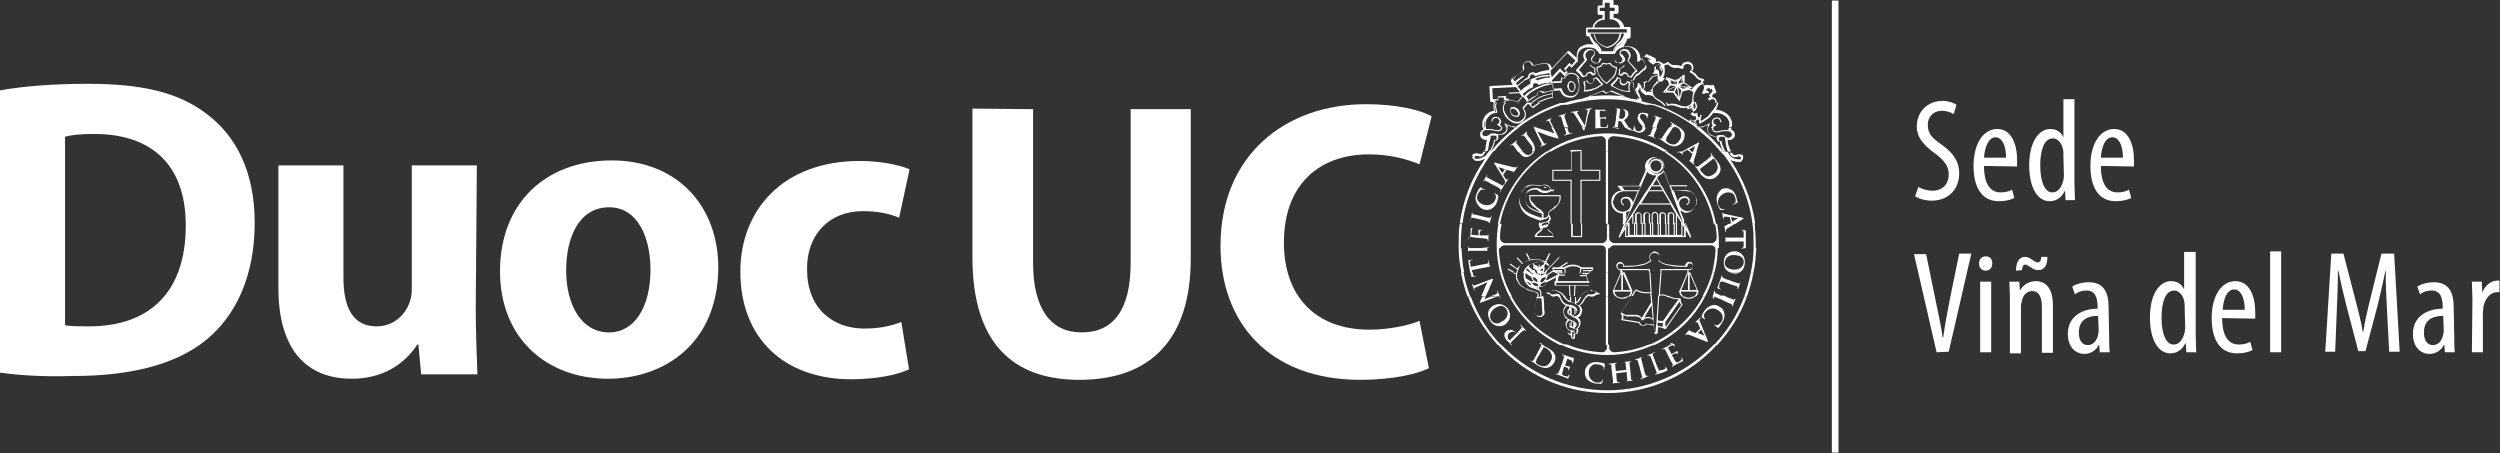<?xml version="1.0" encoding="utf-8"?>
<!-- Generator: Adobe Illustrator 25.0.0, SVG Export Plug-In . SVG Version: 6.00 Build 0)  -->
<svg version="1.1" id="Capa_1" xmlns="http://www.w3.org/2000/svg" xmlns:xlink="http://www.w3.org/1999/xlink" x="0px" y="0px"
	 viewBox="0 0 453.5 82.2" style="enable-background:new 0 0 453.5 82.2;" xml:space="preserve">
<rect x="0" y="0" width="453.5" height="82.2" fill="#333333" stroke="none"/>
<style type="text/css">
	.st0{fill:#FFFFFF;}
</style>
<g>
	<path class="st0" d="M348,33.9c0.6,0.4,1.7,0.7,2.5,0.7c1.9,0,3-1.2,3-3c0-1.6-1-2.6-2.4-3.7c-1.4-1-3.4-2.6-3.4-4.9
		c0-2.7,1.9-4.7,4.7-4.7c1.1,0,2.1,0.4,2.5,0.7l-0.5,1.7c-0.5-0.3-1.2-0.6-2.1-0.6c-1.8,0-2.6,1.3-2.6,2.5c0,1.8,0.9,2.5,2.6,3.7
		c2.1,1.5,3.1,3.1,3.1,5.1c0,3.1-2.1,5-5,5c-1.2,0-2.5-0.4-3-0.8L348,33.9z"/>
	<path class="st0" d="M359.9,30.1c0,3.9,1.6,4.8,3,4.8c0.9,0,1.6-0.2,2.1-0.5l0.4,1.5c-0.7,0.4-1.8,0.6-2.8,0.6
		c-3.1,0-4.6-2.5-4.6-6.4c0-4.1,1.8-6.7,4.3-6.7c2.6,0,3.6,2.8,3.6,5.6c0,0.5,0,0.8,0,1.2L359.9,30.1L359.9,30.1z M363.9,28.6
		c0-2.5-0.9-3.7-1.9-3.7c-1.3,0-2,1.9-2.1,3.7H363.9z"/>
	<path class="st0" d="M376.3,18v15.2c0,0.9,0.1,2.3,0.1,3.1h-1.7l-0.1-1.6h-0.1c-0.4,0.9-1.3,1.8-2.7,1.8c-2.1,0-3.7-2.3-3.7-6.5
		c0-4.5,1.9-6.6,3.8-6.6c1,0,1.9,0.4,2.4,1.5h0V18L376.3,18L376.3,18z M374.3,28.4c0-0.3,0-0.6,0-0.8c-0.1-1.4-0.9-2.5-1.9-2.5
		c-1.7,0-2.3,2.4-2.3,4.9c0,2.7,0.7,4.9,2.2,4.9c0.6,0,1.5-0.3,2-2.2c0-0.2,0.1-0.5,0.1-0.8L374.3,28.4L374.3,28.4z"/>
	<path class="st0" d="M381.1,30.1c0,3.9,1.6,4.8,3,4.8c0.9,0,1.6-0.2,2.1-0.5l0.4,1.5c-0.7,0.4-1.8,0.6-2.8,0.6
		c-3.1,0-4.6-2.5-4.6-6.4c0-4.1,1.8-6.7,4.3-6.7c2.6,0,3.6,2.8,3.6,5.6c0,0.5,0,0.8,0,1.2L381.1,30.1L381.1,30.1z M385.1,28.6
		c0-2.5-0.9-3.7-1.9-3.7c-1.4,0-2,1.9-2.1,3.7H385.1z"/>
	<path class="st0" d="M351.3,63.9l-4.1-17.8h2.2l1.7,8.3c0.4,2,1,4.6,1.3,6.8h0.1c0.3-2.3,0.8-4.8,1.2-6.9l1.7-8.3h2.2l-4.1,17.8
		L351.3,63.9L351.3,63.9z"/>
	<path class="st0" d="M361.4,47.8c0,0.8-0.5,1.3-1.2,1.3c-0.7,0-1.2-0.5-1.2-1.3s0.5-1.3,1.2-1.3C361,46.5,361.4,47,361.4,47.8
		 M359.2,51.1h2v12.8h-2V51.1z"/>
	<path class="st0" d="M364.6,54.4c0-1.5-0.1-2.3-0.1-3.3h1.8l0.1,1.6h0c0.6-1,1.6-1.7,2.9-1.7c1.8,0,3.1,1.3,3.1,4.4v8.6h-2v-8.2
		c0-1.5-0.3-3-1.8-3c-0.9,0-1.7,0.7-1.9,2.1c-0.1,0.3-0.1,0.7-0.1,1.2v8h-2V54.4z M365.7,49.1c0-1.4,0.5-2.5,1.6-2.5
		c0.5,0,0.9,0.2,1.3,0.5c0.4,0.2,0.7,0.5,1,0.5c0.4,0,0.6-0.2,0.7-1h1.1c0,1.5-0.5,2.4-1.7,2.4c-0.5,0-0.9-0.2-1.3-0.5
		c-0.4-0.2-0.7-0.5-1-0.5c-0.4,0-0.6,0.4-0.6,1L365.7,49.1L365.7,49.1z"/>
	<path class="st0" d="M382.6,61c0,1,0,2.1,0.1,2.9h-1.8l-0.1-1.3h-0.1c-0.5,1-1.5,1.6-2.6,1.6c-1.7,0-3-1.4-3-3.6
		c0-3.2,2.6-4.6,5.4-4.6v-0.4c0-1.7-0.5-2.9-2-2.9c-0.8,0-1.5,0.2-2.1,0.7l-0.5-1.4c0.5-0.4,1.7-0.8,3-0.8c2.6,0,3.6,1.7,3.6,4.5
		L382.6,61L382.6,61z M380.6,57.3c-1.1,0-3.5,0.2-3.5,3c0,1.7,0.8,2.3,1.6,2.3c0.9,0,1.6-0.6,1.9-1.9c0-0.2,0.1-0.5,0.1-0.7
		L380.6,57.3L380.6,57.3z"/>
	<path class="st0" d="M398.3,45.6v15.2c0,0.9,0.1,2.3,0.1,3.1h-1.8l-0.1-1.6h-0.1c-0.4,0.9-1.3,1.8-2.7,1.8c-2.1,0-3.7-2.3-3.7-6.5
		c0-4.5,1.9-6.6,3.8-6.6c1,0,1.9,0.4,2.4,1.5h0v-6.8H398.3z M396.3,56c0-0.3,0-0.6,0-0.8c-0.1-1.4-0.9-2.5-1.9-2.5
		c-1.7,0-2.3,2.4-2.3,4.9c0,2.7,0.7,4.9,2.2,4.9c0.6,0,1.5-0.3,2-2.2c0-0.2,0.1-0.5,0.1-0.8L396.3,56L396.3,56z"/>
	<path class="st0" d="M403.1,57.7c0,3.9,1.6,4.8,3,4.8c0.9,0,1.6-0.2,2.1-0.5l0.4,1.5c-0.7,0.4-1.8,0.6-2.8,0.6
		c-3.1,0-4.6-2.5-4.6-6.4c0-4.1,1.8-6.7,4.3-6.7c2.6,0,3.6,2.8,3.6,5.6c0,0.5,0,0.8,0,1.2L403.1,57.7L403.1,57.7z M407.2,56.2
		c0-2.5-0.9-3.7-1.9-3.7c-1.4,0-2,1.9-2.1,3.7H407.2z"/>
	<rect x="411.8" y="45.6" class="st0" width="2" height="18.3"/>
	<path class="st0" d="M433,56.2c-0.1-2.4-0.3-5-0.2-7h-0.1c-0.4,2-0.9,4.1-1.4,6.2l-2.2,8.3h-1.3l-2.1-8c-0.6-2.3-1.1-4.5-1.5-6.5
		h-0.1c0,2.1-0.1,4.6-0.2,7.1l-0.3,7.5h-1.8l1.1-17.8h2.2l2.1,8.1c0.6,2.4,1.1,4.1,1.4,6.1h0.1c0.3-2,0.7-3.7,1.3-6.1l2-8.1h2.3
		l1,17.8h-1.9L433,56.2z"/>
	<path class="st0" d="M445.2,61c0,1,0,2.1,0.1,2.9h-1.8l-0.1-1.3h-0.1c-0.5,1-1.5,1.6-2.6,1.6c-1.7,0-3-1.4-3-3.6
		c0-3.2,2.6-4.6,5.4-4.6v-0.4c0-1.7-0.5-2.9-2-2.9c-0.8,0-1.5,0.2-2.1,0.7l-0.5-1.4c0.5-0.4,1.7-0.8,3-0.8c2.6,0,3.6,1.7,3.6,4.5
		L445.2,61L445.2,61z M443.2,57.3c-1.1,0-3.5,0.2-3.5,3c0,1.7,0.8,2.3,1.6,2.3c0.9,0,1.6-0.6,1.9-1.9c0-0.2,0.1-0.5,0.1-0.7
		L443.2,57.3L443.2,57.3z"/>
	<path class="st0" d="M448.5,54.4c0-1.1-0.1-2.4-0.1-3.3h1.8l0.1,2h0c0.4-1.2,1.5-2.2,2.7-2.2c0.2,0,0.3,0,0.4,0V53h-0.4
		c-1.3,0-2.2,1.2-2.5,2.6c0,0.3-0.1,0.7-0.1,1.2v7.1h-2L448.5,54.4L448.5,54.4z"/>
	<rect x="332.3" y="0.1" class="st0" width="1.2" height="82"/>
	<path class="st0" d="M0,16.4c4.3-0.8,10-1.2,15.9-1.2c10,0,16.5,1.6,21.5,5.4c5.4,4,8.8,10.5,8.8,19.8c0,10-3.6,16.9-8.6,21.1
		c-5.5,4.6-13.9,6.7-24.2,6.7C7.3,68.4,2.9,68,0,67.6C0,67.6,0,16.4,0,16.4z M11.8,59c1,0.2,2.7,0.2,4.1,0.2
		c10.8,0.1,17.8-5.8,17.8-18.3c0-11.2-6.4-16.6-16.6-16.6c-2.6,0-4.3,0.2-5.3,0.5V59z"/>
	<path class="st0" d="M86.3,55.7c0,5,0.2,9,0.3,12.2H76.4l-0.5-5.4h-0.2c-1.5,2.3-5,6.2-11.9,6.2c-7.8,0-13.3-4.8-13.3-16.5V30h11.8
		v20.4c0,5.5,1.8,8.8,6,8.8c3.2,0,5.2-2.2,5.9-4.1c0.3-0.7,0.5-1.5,0.5-2.6V30h11.8L86.3,55.7L86.3,55.7z"/>
	<path class="st0" d="M110.3,68.7c-11.1,0-19.6-7.3-19.6-19.5s8.1-20.1,20.3-20.1c11.6,0,19.3,8,19.3,19.5
		C130.2,62.4,120.4,68.7,110.3,68.7L110.3,68.7z M110.5,60.3c4.6,0,7.5-4.6,7.5-11.4c0-5.6-2.2-11.3-7.5-11.3
		c-5.6,0-7.8,5.7-7.8,11.4C102.7,55.4,105.5,60.3,110.5,60.3L110.5,60.3L110.5,60.3z"/>
	<path class="st0" d="M164.9,67c-2.1,1-6,1.8-10.5,1.8c-12.2,0-20.1-7.5-20.1-19.5c0-11.1,7.6-20.1,21.7-20.1c3.1,0,6.5,0.5,9,1.5
		l-1.9,8.8c-1.4-0.6-3.5-1.2-6.6-1.2c-6.2,0-10.2,4.4-10.1,10.6c0,7,4.6,10.7,10.4,10.7c2.8,0,5-0.5,6.7-1.2L164.9,67z"/>
	<path class="st0" d="M187.4,19.8v27.9c0,8.3,3.2,12.6,8.8,12.6c5.7,0,8.9-4,8.9-12.6V19.8H216v27.1c0,14.9-7.5,22-20.2,22
		c-12.2,0-19.4-6.8-19.4-22.2v-27L187.4,19.8L187.4,19.8z"/>
	<path class="st0" d="M259.2,66.8c-2,1-6.5,2.1-12.4,2.1c-16.7,0-25.4-10.5-25.4-24.3c0-16.5,11.8-25.7,26.4-25.7
		c5.7,0,10,1.1,11.9,2.2l-2.2,8.7c-2.2-0.9-5.3-1.8-9.2-1.8c-8.7,0-15.4,5.2-15.4,16c0,9.7,5.7,15.8,15.5,15.8c3.3,0,7-0.7,9.1-1.6
		L259.2,66.8z"/>
	<path class="st0" d="M302.2,66.5C302.2,66.4,302.2,66.4,302.2,66.5L302.2,66.5c-0.1,0.1-0.1,0.3-0.1,0.3c-0.1,0.2-0.2,0.2-0.5,0.3
		c-0.4,0.1-0.5,0.1-0.6,0.1c-0.1,0-0.2-0.4-0.5-1l-0.3-0.8c-0.3-0.7-0.3-0.8-0.4-1c0-0.2,0-0.3,0.1-0.3c0,0,0.1-0.1,0.2-0.1
		c0.1,0,0.1,0,0.1-0.1c0,0,0,0-0.1,0c-0.2,0.1-0.5,0.2-0.6,0.3c-0.1,0-0.4,0.1-0.6,0.2c-0.1,0-0.1,0-0.1,0.1s0,0,0.1,0
		c0.1,0,0.1,0,0.2,0c0.2,0,0.2,0,0.3,0.2c0.1,0.1,0.1,0.3,0.4,1l0.3,0.8c0.2,0.4,0.3,0.8,0.4,1c0,0.1,0,0.2,0,0.3
		c0,0-0.1,0.1-0.2,0.1c-0.1,0-0.1,0-0.1,0.1c0,0,0,0,0.1,0c0.2-0.1,0.5-0.2,0.6-0.2c0.4-0.1,0.7-0.2,1.4-0.5
		c0.2-0.1,0.2-0.1,0.2-0.2C302.3,66.9,302.2,66.5,302.2,66.5 M299,68.2c-0.1,0-0.2,0-0.2,0c-0.1,0-0.2-0.1-0.3-0.2
		c-0.1-0.2-0.2-0.6-0.3-1l-0.2-0.8c-0.2-0.7-0.2-0.9-0.3-1c0-0.2,0-0.3,0.1-0.3c0,0,0.1,0,0.1,0l0.1-0.1c0,0,0,0-0.1,0
		c-0.2,0-0.5,0.1-0.6,0.2c-0.1,0-0.4,0.1-0.6,0.2c-0.1,0-0.1,0-0.1,0.1l0.1,0c0.1,0,0.1,0,0.2,0c0.1,0,0.2,0.1,0.2,0.2
		c0,0.1,0.1,0.3,0.3,1l0.2,0.8c0.1,0.5,0.2,0.8,0.3,1c0,0.1,0,0.2-0.1,0.3c0,0-0.1,0-0.2,0.1c-0.1,0-0.1,0-0.1,0.1c0,0,0,0,0.1,0
		c0.2-0.1,0.5-0.2,0.6-0.2C298.4,68.5,298.7,68.4,299,68.2c0.1,0.1,0.1,0.1,0.1,0C299.1,68.2,299.1,68.2,299,68.2 M296.3,69
		c-0.1,0-0.2,0-0.2,0c-0.1,0-0.2-0.1-0.2-0.2c0-0.2-0.1-0.6-0.1-1l-0.1-0.9c-0.1-0.7-0.1-0.9-0.1-1s0-0.3,0.1-0.3c0.1,0,0.1,0,0.1,0
		c0.1,0,0.1,0,0.1-0.1c0,0,0,0-0.1,0c-0.2,0-0.5,0.1-0.6,0.1c-0.1,0-0.4,0-0.7,0.1c-0.1,0-0.1,0-0.1,0c0,0,0,0,0.1,0
		c0.1,0,0.1,0,0.2,0c0.2,0,0.2,0.1,0.2,0.3c0,0.1,0,0.3,0.1,1l0,0.1l0,0l-1.9,0.2l0,0l0-0.1c-0.1-0.7-0.1-0.9-0.1-1
		c0-0.2,0-0.3,0.1-0.3c0,0,0.1,0,0.1,0c0.1,0,0.1,0,0.1-0.1c0,0,0,0-0.1,0c-0.2,0-0.5,0.1-0.6,0.1c-0.1,0-0.4,0-0.7,0.1
		c-0.1,0-0.1,0-0.1,0.1c0,0,0,0,0.1,0c0.1,0,0.1,0,0.2,0c0.2,0,0.2,0.1,0.2,0.3c0,0.1,0,0.3,0.1,1l0.1,0.9c0.1,0.5,0.1,0.8,0.1,1
		c0,0.1,0,0.3-0.1,0.3c0,0-0.1,0-0.2,0c-0.1,0-0.1,0-0.1,0c0,0,0,0,0.1,0c0.2,0,0.5-0.1,0.6-0.1c0.1,0,0.5,0,0.8-0.1
		c0.1,0,0.1,0,0.1-0.1c0,0,0,0-0.1,0c-0.1,0-0.2,0-0.2,0c-0.1,0-0.2-0.1-0.2-0.2c0-0.2-0.1-0.6-0.1-1l0-0.4l0,0l1.9-0.2l0,0l0,0.4
		c0,0.5,0.1,0.8,0.1,1c0,0.1,0,0.2-0.1,0.3c0,0-0.1,0-0.2,0c-0.1,0-0.1,0-0.1,0c0,0,0,0,0.1,0c0.2,0,0.5-0.1,0.6-0.1
		C295.7,69.1,296,69.1,296.3,69C296.3,69.1,296.4,69.1,296.3,69C296.4,69,296.4,69,296.3,69 M291,65.9c-0.1,0-0.3-0.1-0.5-0.1
		c-0.2,0-0.4-0.1-0.7-0.1c-0.7-0.1-1.2,0.1-1.6,0.4c-0.5,0.4-0.7,1-0.7,1.3c0,0.5,0,1,0.5,1.5c0.4,0.4,1,0.6,1.6,0.7
		c0.3,0,0.7,0,0.9,0c0.1,0,0.1,0,0.1-0.1c0.1-0.2,0.2-0.6,0.2-0.6l0-0.1c0,0,0,0-0.1,0.1c0,0.1-0.1,0.2-0.2,0.3
		c-0.2,0.2-0.5,0.2-0.9,0.2c-0.6-0.1-1.5-0.7-1.4-1.9c0-0.5,0.2-0.9,0.6-1.2c0.2-0.2,0.5-0.3,1-0.2c0.5,0,0.8,0.2,1,0.4
		c0.1,0.1,0.2,0.3,0.1,0.5c0,0.1,0,0.1,0,0.1c0,0,0.1,0,0.1-0.1c0-0.1,0-0.4,0.1-0.5C291.1,66,291.1,66,291,65.9
		C291.1,65.9,291.1,65.9,291,65.9 M285.5,64.9c0,0-0.1,0-0.2,0c-0.1,0-1-0.3-1.2-0.4c-0.1,0-0.4-0.1-0.7-0.2c-0.1,0-0.1,0-0.1,0
		c0,0,0,0,0.1,0.1c0.1,0,0.1,0.1,0.2,0.1c0.1,0.1,0.1,0.2,0.1,0.3c0,0.1-0.1,0.3-0.3,1l-0.3,0.8c-0.1,0.4-0.3,0.8-0.4,1
		c-0.1,0.1-0.1,0.2-0.2,0.2c0,0-0.1,0-0.2,0c-0.1,0-0.1,0-0.1,0c0,0,0,0.1,0.1,0.1c0.2,0.1,0.5,0.1,0.6,0.2c0.3,0.1,0.6,0.2,1.3,0.5
		c0.2,0.1,0.2,0.1,0.3,0c0-0.1,0.2-0.4,0.2-0.5v-0.1l-0.1,0c-0.1,0.2-0.2,0.3-0.3,0.3c-0.1,0-0.3-0.1-0.5-0.1
		c-0.5-0.2-0.5-0.3-0.4-0.6c0-0.1,0.2-0.6,0.2-0.7l0.1-0.4l0,0c0.1,0,0.6,0.2,0.6,0.2c0.2,0.1,0.2,0.2,0.2,0.3c0,0.1,0,0.1,0,0.2
		l0,0l0.1-0.1c0,0,0.1-0.2,0.1-0.3c0.1-0.2,0.1-0.3,0.2-0.3l0,0l-0.1,0c-0.1,0-0.1,0-0.2,0c-0.1,0-0.6-0.2-0.7-0.2l0,0l0.4-1.2l0,0
		c0.1,0,0.6,0.2,0.6,0.2c0.2,0.1,0.3,0.2,0.3,0.3c0,0.1,0,0.1,0,0.2l0,0.1l0.1,0c0-0.1,0.1-0.2,0.1-0.3
		C285.5,65.1,285.5,65,285.5,64.9L285.5,64.9L285.5,64.9z M281.3,65.5c-0.2,0.4-0.5,0.8-1,0.9c-0.4,0.1-0.7,0-1.2-0.2
		c-0.3-0.2-0.5-0.4-0.5-0.5c0-0.1,0.1-0.2,0.1-0.4c0-0.1,0.2-0.4,0.5-0.9l0.3-0.5c0.2-0.3,0.4-0.7,0.5-0.9c0,0,0-0.1,0.1,0
		c0,0,0.2,0.1,0.3,0.1c0.3,0.2,0.8,0.5,1,1.1C281.6,64.5,281.6,65,281.3,65.5 M303,62.5c-0.3,0.2-0.8,0.5-0.9,0.5
		c-0.1,0.1-0.4,0.2-0.6,0.3c-0.1,0-0.1,0.1-0.1,0.1h0.1c0.1,0,0.1-0.1,0.2-0.1c0.2,0,0.2,0,0.3,0.1c0.1,0.1,0.2,0.2,0.5,0.9l0.4,0.8
		c0.2,0.4,0.4,0.8,0.5,0.9c0,0.1,0.1,0.2,0,0.3c0,0-0.1,0.1-0.1,0.1c0,0-0.1,0,0,0.1c0,0,0,0,0.1,0c0.2-0.1,0.4-0.3,0.5-0.3
		c0.2-0.1,0.5-0.3,1.2-0.6c0.2-0.1,0.2-0.1,0.2-0.2c0-0.1-0.1-0.4-0.2-0.5l-0.1-0.1c0,0,0,0,0,0.1c0.1,0.2,0.1,0.3,0,0.4
		c-0.1,0.1-0.3,0.2-0.4,0.3c-0.4,0.2-0.5,0.2-0.7-0.1c-0.1-0.1-0.3-0.5-0.4-0.7l-0.2-0.3v-0.1c0.1-0.1,0.5-0.3,0.6-0.3
		c0.2-0.1,0.3,0,0.3,0c0,0.1,0.1,0.1,0.1,0.1l0.1,0l0-0.1c0,0-0.1-0.2-0.1-0.3c-0.1-0.2-0.1-0.3-0.1-0.3l0,0c0,0,0,0,0,0.1
		s-0.1,0.1-0.2,0.2c-0.1,0.1-0.6,0.3-0.7,0.4l-0.1,0l-0.6-1.1l0-0.1c0.1,0,0.5-0.3,0.6-0.3c0.2-0.1,0.3-0.1,0.4,0
		c0,0,0.1,0.1,0.1,0.1l0.1,0l0-0.1c0-0.1-0.1-0.3-0.1-0.3c0,0,0,0,0,0L303,62.5L303,62.5z M283.1,62.5c2.6,1.2,5.5,1.9,8.5,1.9
		s5.9-0.7,8.5-1.9h-1c-2,0.8-4.1,1.3-6.3,1.4c-0.5,0-0.9-0.4-0.9-0.9v-0.5h-0.4v0.5c0,0.5-0.4,0.9-0.9,0.9c-2.2-0.1-4.4-0.6-6.3-1.4
		H283.1z M279.6,62.5c0,0.1,0,0.1,0,0.2c-0.1,0.1-0.1,0.3-0.5,0.9l-0.4,0.8c-0.2,0.4-0.4,0.7-0.5,0.9c-0.1,0.1-0.2,0.2-0.3,0.2
		c0,0-0.1,0-0.2-0.1c0,0-0.1,0-0.1,0c0,0,0,0.1,0.1,0.1c0.2,0.1,0.5,0.2,0.5,0.3c0.2,0.1,0.6,0.4,0.9,0.6c0.8,0.4,1.4,0.4,1.7,0.3
		c0.4-0.1,0.8-0.4,1.1-0.9c0.3-0.5,0.3-1,0.2-1.3c-0.2-0.8-0.9-1.1-1.5-1.5c-0.3-0.1-0.5-0.3-0.7-0.4c0,0-0.1,0-0.1-0.1L279.6,62.5
		L279.6,62.5z M274,62.5C274.1,62.6,274.1,62.6,274,62.5c0.1,0.1,0.1,0.1,0.2,0.1l0-0.1l0,0H274z M271.7,62.5
		c4.9,5.4,12,8.8,19.9,8.8s15-3.4,19.9-8.8h-0.6c-0.2,0.2-0.4,0.4-0.5,0.5c-4.8,4.8-11.5,7.8-18.8,7.8c-7.3,0-14-3-18.8-7.8
		c-0.2-0.2-0.4-0.4-0.5-0.5L271.7,62.5z"/>
	<path class="st0" d="M285.8,57l0-0.9c0,0,0,0,0,0c0.1,0.1,0.1,0.2,0.2,0.4v0c0,0.1,0,0.1-0.1,0.2C285.9,56.9,285.8,56.9,285.8,57
		 M285,55.7c0.1,0,0.1,0.1,0.2,0.1c0.1,0.1,0.2,0.1,0.4,0.2l0,1.1c-0.1,0.1-0.2,0.1-0.4,0.1c0,0-0.1,0-0.1-0.1l0-1.2v-0.1
		C285,55.9,285,55.8,285,55.7 M284.8,56.2l0,0.8c0,0-0.1-0.1-0.1-0.1c-0.1-0.1-0.1-0.1-0.1-0.2v0c0,0,0-0.1,0-0.2
		C284.7,56.4,284.7,56.3,284.8,56.2 M285.7,59l0-0.3c0,0,0,0.1,0,0.1l0,0C285.8,58.9,285.8,58.9,285.7,59 M286.3,58.3
		c0.1,0.1,0.1,0.2,0.1,0.4v0.1c0,0.2,0,0.3-0.1,0.4c-0.1,0.2-0.2,0.3-0.4,0.5c-0.1,0-0.1-0.1-0.2-0.1l0,0l0,0h0c0,0,0,0,0,0l-0.1,0
		l-0.1,0c0,0,0,0,0,0l0,0l0.1-0.1l0.1-0.1l0.1-0.1l0,0l0,0c0.1-0.1,0.2-0.2,0.2-0.4v-0.1l0,0c0-0.1-0.1-0.2-0.2-0.3
		c0,0-0.1,0-0.1-0.1c0,0-0.1,0-0.1-0.1h0c-0.4-0.2-0.8-0.3-1.2-0.5l0,0c0,0-0.1,0-0.1-0.1s-0.1-0.1-0.2-0.2
		c-0.1-0.1-0.2-0.2-0.3-0.4l-0.1-0.4l0-0.4c0.1-0.2,0.1-0.2,0.2-0.4c0.1-0.2,0.2-0.2,0.4-0.4h0l0.4,0.1h0l0,0c0,0.1,0,0.2,0,0.3h0
		c-0.1,0-0.1,0.1-0.1,0.1c-0.1,0.1-0.2,0.2-0.3,0.4c0,0.1,0,0.1,0,0.2l0,0.1c0,0.1,0.1,0.2,0.2,0.3c0.1,0.1,0.2,0.2,0.3,0.2
		c0,0,0,0,0.1,0c0,0,0,0,0,0c0,0,0,0,0,0c0,0,0.1,0,0.1,0.1c0,0,0.1,0,0.1,0.1c0,0,0,0,0,0v0c0.2,0.1,0.4,0.2,0.6,0.3l0.2,0.1
		C286.2,58.1,286.3,58.1,286.3,58.3 M285.1,58.4c0,0,0.1,0,0.1-0.1l0.2,0.1l0,0.7l-0.2,0.2c0,0-0.1,0-0.1-0.1L285.1,58.4z
		 M284.9,59.1C284.9,59.1,284.9,59.1,284.9,59.1c-0.1,0-0.1-0.1-0.1-0.1c0,0,0-0.1,0-0.1s0-0.1,0-0.1c0-0.1,0-0.1,0.1-0.2
		L284.9,59.1z M286,60.2L286,60.2c0,0.1-0.1,0.2-0.2,0.3c-0.1,0.1-0.1,0.1-0.2,0.1v-0.2v0c0-0.1,0-0.1,0-0.3v0c0,0,0,0,0,0
		c0,0,0-0.1,0-0.1c0,0,0,0,0,0c0,0-0.1,0-0.1,0h0l-0.1,0c-0.1,0-0.1-0.1-0.2-0.1c0,0-0.1,0-0.1,0c0,0-0.1,0-0.1,0l0,0l-0.4-0.1
		l-0.1-0.1l0,0l-0.1-0.1c-0.1-0.1-0.1-0.2-0.2-0.4c0-0.1,0-0.2,0-0.3c0,0,0-0.1,0-0.1c0-0.2,0.1-0.2,0.2-0.4l0.3-0.3l0.2,0.1
		l0.2,0.1l0,0l0,0l0,0c0,0-0.1,0-0.1,0.1c0,0-0.1,0.1-0.1,0.1c-0.1,0.1-0.2,0.2-0.2,0.3c0,0.1,0,0.1,0,0.2s0,0.1,0,0.2
		c0,0.1,0.1,0.2,0.2,0.2c0.1,0,0.1,0.1,0.2,0.1c0,0,0,0,0,0c0,0,0,0,0.1,0c0,0,0.1,0,0.1,0.1c0,0,0.1,0,0.1,0c0,0,0,0,0,0l0,0l0,0
		c0,0,0.1,0.1,0.2,0.1c0,0,0.1,0,0.1,0l0,0c0,0,0,0,0.1,0c0,0,0,0,0,0c0,0,0.1,0,0.1,0.1l0.1,0l0,0c0,0,0,0,0,0
		C286,60,286,60,286,60.2L286,60.2L286,60.2z M285.4,61.2L285.4,61.2L285.4,61.2L285.4,61.2c0,0.1-0.1,0.1-0.1,0.1l-0.1,0l0,0l0,0v0
		l0-0.3v0l0-0.8c0,0,0.1,0,0.1,0c0.1,0,0.1,0,0.2,0L285.4,61.2z M284.7,60.5L284.7,60.5L284.7,60.5c-0.1,0-0.1,0-0.2-0.1
		c0-0.1-0.1-0.1-0.1-0.2v0c0-0.1,0-0.1,0.1-0.2c0,0,0.1-0.1,0.2-0.1l0.2,0.1v0.1l0,0.6L284.7,60.5z M279.6,54.1
		c0.1,0.7,0.1,1,0.1,1.2c0,0.1,0,0.2,0,0.2l0,0l0,0v0l0,0c0,0,0,0.3,0.1,1.4v0c0,0.1-0.1,0.2-0.2,0.3c-0.1,0.1-0.2,0.1-0.5,0.1
		c-0.2,0-0.4-0.1-0.5-0.1c-0.1-0.1-0.2-0.2-0.2-0.3v0c0.1-1.4,0.2-2.2,0.3-2.5c0-0.1,0-0.2,0-0.3L279.6,54.1L279.6,54.1z M280,55.4
		L280,55.4L280,55.4z M304.7,54.7c0,0.1,0,0.2,0.1,0.3c0,0.1,0.1,0.2,0.2,0.3l-2.8,4l0,0c0-0.1-0.1-0.1-0.1-0.2c0,0,0-0.1,0-0.1
		l0-0.1l0,0l0,0c0-0.1,0-0.2,0-0.3c0-0.1,0-0.1,0-0.2l0.2-0.3L304.7,54.7C304.7,54.7,304.7,54.7,304.7,54.7 M300.7,59.1l0-0.6
		c0.2,0,0.4,0.1,0.5,0.1c0.1,0,0.3,0,0.5,0c0,0,0,0,0,0c0,0.1-0.1,0.3-0.1,0.4V59c0,0,0,0,0,0c0,0,0,0.1,0,0.1c0,0,0,0,0,0
		c0,0.1,0.1,0.2,0.1,0.2L300.7,59.1z M298.7,58.7l-0.1,0c-0.1,0.2-0.3,0.3-0.5,0.3h0c-0.3,0-0.5-0.2-0.6-0.5l-0.1-0.1l-3-0.5
		c0-0.1,0.1-0.2,0.1-0.4l0-0.1c0-0.1,0-0.2-0.1-0.3l0.2,0.1c0,0,0.2,0.1,0.5,0.2c0.1,0,0.1,0,0.1,0c0.1,0,0.2,0,0.3,0
		c0.2,0,0.3,0,0.3,0h0l0.9,0c0.3,0,0.5,0.1,0.7,0.2c0.2,0.1,0.3,0.2,0.4,0.5l0.2,0c0.2-0.2,0.4-0.3,0.8-0.4c0.1,0,0.1,0,0.2,0
		c0.3,0,0.5,0.1,0.8,0.3l0,0c0,0,0,0,0.1,0l0.1,0.9L298.7,58.7z M299.6,55.4l0.2,2.4c-0.3-0.2-0.5-0.3-0.8-0.3c-0.1,0-0.1,0-0.2,0
		c-0.2,0-0.3,0.1-0.5,0.1L299.6,55.4z M309.2,60.9l-1.2-0.5v0l0.6-0.6l0,0L309.2,60.9L309.2,60.9L309.2,60.9z M308.4,58.4
		c-0.1-0.2-0.2-0.4,0-0.6l0.1-0.1l0-0.1l-0.1,0c-0.2,0.2-0.4,0.4-0.4,0.4c-0.1,0.1-0.3,0.2-0.4,0.4l0,0.1l0.1,0l0,0
		c0.1-0.1,0.2-0.1,0.2,0c0,0,0.1,0.1,0.2,0.3l0.3,0.7v0.1l-0.8,0.8l-0.1,0l-1-0.4c-0.1,0-0.1-0.1,0-0.1l0-0.1c0,0-0.1,0-0.1,0.1
		c-0.3,0.3-0.5,0.5-0.6,0.7c-0.1,0.1-0.1,0.2-0.1,0.2l0.1,0c0,0,0.1-0.1,0.1-0.1c0.1,0,0.2-0.1,0.7,0.1c0.8,0.3,2.7,1.1,3,1.2
		c0.1,0,0.2,0,0.2,0c0,0,0-0.1,0-0.2L308.4,58.4z M312,55.7c-0.4-0.3-0.9-0.5-1.5-0.3c-0.6,0.2-1,0.5-1.4,1.1
		c-0.2,0.3-0.4,0.6-0.4,0.8c0,0.1,0,0.1,0,0.2c0.1,0.1,0.4,0.4,0.5,0.4l0.1,0c0,0,0,0,0-0.1c-0.1-0.1-0.1-0.2-0.2-0.3
		c-0.1-0.3,0-0.5,0.3-0.9c0.4-0.5,1.3-1,2.3-0.3c0.4,0.3,0.7,0.6,0.8,1.1c0,0.3,0,0.6-0.2,0.9c-0.2,0.4-0.6,0.6-0.8,0.7
		c-0.2,0-0.4,0-0.5-0.1c-0.1,0-0.1,0-0.1,0s0,0.1,0.1,0.1c0.1,0.1,0.3,0.2,0.4,0.3c0.1,0.1,0.2,0.1,0.2,0.2l0.1,0
		c0.1-0.1,0.2-0.2,0.3-0.4c0.1-0.2,0.3-0.3,0.4-0.6c0.4-0.6,0.5-1.1,0.4-1.6C312.7,56.2,312.3,55.8,312,55.7 M272.5,58.3
		c-1,0.7-1.6,0.3-2-0.2c-0.4-0.7-0.2-1.6,0.7-2.2c1.2-0.8,1.8-0.2,2,0.1C273.8,56.9,273.4,57.8,272.5,58.3 M273.6,56.1
		c-0.7-1-1.9-1.2-2.8-0.6c-1,0.6-1.1,1.6-0.5,2.7c0.8,1.2,2,1.1,2.7,0.7C273.8,58.3,274.3,57.3,273.6,56.1 M303.5,62.5
		c-0.1-0.2-0.1-0.2-0.1-0.3l0,0l-0.1,0c0,0-0.1,0.1-0.2,0.1c0,0-0.1,0-0.2,0.1L303.5,62.5L303.5,62.5z M279.9,62.5
		c-0.1-0.1-0.3-0.2-0.5-0.3c-0.1,0-0.1,0-0.1,0l0,0.1c0.1,0,0.1,0.1,0.2,0.1c0,0,0.1,0.1,0.1,0.1L279.9,62.5L279.9,62.5z
		 M274.2,62.5c0,0-0.1-0.1-0.1-0.1c-0.1-0.1-0.1-0.2,0.1-0.4c0.1-0.1,0.2-0.2,0.7-0.7l0.6-0.6c0.3-0.3,0.6-0.6,0.8-0.7
		c0.1-0.1,0.2-0.1,0.3-0.1c0,0,0.1,0.1,0.1,0.1l0.1,0l0-0.1c-0.1-0.1-0.4-0.4-0.4-0.4c-0.1-0.1-0.3-0.3-0.5-0.6l-0.1,0l0,0.1
		c0,0,0.1,0.1,0.2,0.2c0.1,0.1,0,0.2,0,0.3c-0.1,0.2-0.4,0.4-0.7,0.8l-1.4,1.4l-0.1,0c0,0-0.1-0.1-0.1-0.1c-0.1-0.1-0.2-0.2-0.2-0.5
		c0-0.4,0.2-0.6,0.3-0.7c0.4-0.3,0.9-0.3,1-0.1c0.1,0.1,0.1,0.1,0.1,0.1l0-0.1l-0.1-0.1c-0.5-0.5-1.2-0.5-1.7,0
		c-0.2,0.2-0.2,0.4-0.2,0.6c0,0.1,0,0.4,0.4,0.9c0.2,0.2,0.4,0.4,0.5,0.5c0.1,0.1,0.3,0.3,0.4,0.5L274.2,62.5L274.2,62.5z
		 M316.4,53.8c-1.2,3.3-3.1,6.3-5.5,8.8h0.6c2.3-2.5,4.2-5.5,5.4-8.8H316.4z M310.8,53.8c0,0.1-0.1,0.2-0.1,0.3c0,0,0,0.1,0,0.1
		c0,0,0,0,0.1,0c0-0.1,0.1-0.2,0.1-0.2c0.1-0.1,0.2-0.1,0.3-0.1c0.2,0.1,0.5,0.2,1,0.4l0.8,0.4c0.7,0.3,0.8,0.4,1,0.4
		c0.1,0.1,0.2,0.1,0.2,0.3c0,0,0,0.1,0,0.1l0,0.1c0,0,0,0,0.1-0.1c0.1-0.2,0.2-0.4,0.2-0.6c0.1-0.1,0.2-0.4,0.3-0.6
		c0-0.1,0-0.1,0-0.1l-0.1,0c0,0-0.1,0.1-0.1,0.1c-0.1,0.1-0.2,0.1-0.3,0c-0.1-0.1-0.3-0.1-1-0.4l-0.6-0.3L310.8,53.8L310.8,53.8z
		 M308.9,53.8c-1,1.8-2.2,3.4-3.7,4.8c-1.8,1.7-3.8,3-6.1,4h1c4-1.9,7.2-4.9,9.2-8.8L308.9,53.8z M305.1,53.8
		C305.1,53.8,305.2,53.8,305.1,53.8c0.4,0.3,0.8,0.4,1.2,0.4c0.4,0,0.9-0.1,1.2-0.4c0,0,0,0,0,0h-0.4c-0.2,0.1-0.5,0.2-0.8,0.2
		c-0.3,0-0.6-0.1-0.8-0.2L305.1,53.8z M296,53.8l-2,3l0,0.1l0,0c0.2,0.2,0.2,0.3,0.2,0.5v0.1c0,0.2,0,0.2-0.1,0.4l0.1,0.2l3.1,0.5
		c0.1,0.3,0.4,0.5,0.7,0.5h0.1c0.3,0,0.5-0.1,0.7-0.3l1.2,0.3l0.1,1.2c0,0.2,0.1,0.3,0.3,0.3s0.3-0.1,0.3-0.3l0.1-1l1.4,0.4l0.1-0.2
		l0,0l2.9-4.2l0-0.1c-0.1-0.1-0.1-0.1-0.2-0.3c0-0.1-0.1-0.2-0.1-0.3c0-0.1,0-0.1,0-0.2l0-0.1l-0.1-0.2c-0.2,0-0.3,0-0.5,0
		c-0.2,0-0.4,0-0.7-0.1c-0.4-0.1-0.6-0.2-0.9-0.3c0,0,0,0,0,0h-0.5c0.1,0.1,0.2,0.1,0.4,0.2c0.4,0.1,0.6,0.2,1,0.3
		c0.3,0,0.5,0.1,0.7,0.1c0.1,0,0.2,0,0.2,0l-1.5,2l-1.3,1.9c0,0-0.1,0-0.1,0h0c0,0,0,0,0,0c-0.2,0-0.3,0-0.4,0l0,0
		c-0.2,0-0.3,0-0.5-0.1l0.3-4.5h-0.2l-0.3,4.4c0,0.4,0,0.7-0.1,1.1l-0.1,1.1c0,0.1,0,0.1-0.1,0.1s-0.1,0-0.1-0.1l0,0
		c-0.1-1.9-0.2-3.8-0.4-5.7l-0.1-0.9h-0.2l0.1,1.3l-1.7,2.8c-0.1-0.2-0.2-0.3-0.4-0.4c-0.3-0.2-0.5-0.2-0.8-0.2l0,0l-0.9,0
		c0,0-0.1,0-0.2,0c0,0,0,0-0.1,0c-0.1,0-0.3,0-0.4,0c0,0-0.1,0-0.1,0c-0.1,0-0.1,0-0.2-0.1c-0.1,0-0.1,0-0.2-0.1c0,0,0,0,0,0
		l-0.4-0.2l2-3L296,53.8L296,53.8z M293.1,53.8C293.1,53.8,293.1,53.8,293.1,53.8c0.4,0.3,0.8,0.4,1.2,0.4s0.8-0.1,1.1-0.4
		c0,0,0,0,0,0H295c-0.2,0.1-0.5,0.2-0.8,0.2c-0.3,0-0.6-0.1-0.8-0.2L293.1,53.8z M291.3,53.8v8.8h0.4v-8.8H291.3z M282.8,53.8
		C282.8,53.8,282.8,53.8,282.8,53.8L282.8,53.8l0.2,0.4l0.2,0.4c0.1,0.2,0.2,0.4,0.5,0.6c0.1,0.1,0.2,0.2,0.4,0.2
		c-0.1,0.1-0.2,0.2-0.3,0.3c-0.1,0.2-0.2,0.3-0.2,0.5l0,0l0,0.5v0l0.1,0.5v0l0,0c0.1,0.2,0.2,0.3,0.3,0.5c0.1,0.1,0.3,0.2,0.4,0.3
		l-0.2,0.2l0,0c-0.1,0.1-0.2,0.3-0.2,0.5c0,0.1,0,0.1,0,0.2c0,0.1,0,0.2,0.1,0.3c0,0.2,0.1,0.3,0.2,0.4c0.1,0.1,0.1,0.2,0.1,0.2l0,0
		l0.1,0.1h0l0.1,0c0,0-0.1,0-0.1,0.1c-0.1,0.1-0.1,0.2-0.1,0.3v0c0,0.1,0,0.2,0.1,0.3c0.1,0.1,0.2,0.2,0.3,0.2l0.2,0.1l0,0.1l0,0h0
		l0,0.3h0.1l0.1,0l0,0l-0.1-0.1l-0.1,0c0,0,0,0.1,0.1,0.1c0,0.1,0.1,0.2,0.3,0.2c0.1,0,0.2-0.1,0.3-0.2s0-0.1,0-0.2l0-0.4
		c0.1,0,0.2-0.1,0.4-0.2s0.2-0.2,0.2-0.5v0c0-0.1,0-0.3-0.1-0.4c0.2-0.1,0.3-0.3,0.4-0.5c0.1-0.2,0.1-0.3,0.1-0.5l0-0.1
		c0-0.2,0-0.3-0.1-0.5c-0.1-0.2-0.2-0.3-0.4-0.4h0l0,0c0.1,0,0.1-0.1,0.2-0.1l0,0c0.2-0.1,0.3-0.2,0.4-0.4c0.1-0.2,0.1-0.4,0.2-0.6
		v-0.1c0-0.1,0-0.2,0-0.3c-0.1-0.3-0.2-0.5-0.5-0.7l0.1,0h0l0.4-0.3h0l0.3-0.4v0c0.1-0.1,0.1-0.2,0.2-0.4c0-0.1,0-0.1,0.1-0.1
		c0,0,0-0.1,0.1-0.2v0l0,0c0-0.1,0-0.1,0.1-0.1c0,0,0,0,0,0h-0.3c0,0,0,0,0,0l0,0c-0.1,0.1-0.1,0.2-0.1,0.2c0,0,0,0.1-0.1,0.1
		c-0.1,0.1-0.1,0.2-0.2,0.4l-0.3,0.4l-0.3,0.3l-0.2,0.1l-0.3-0.2l-0.1,0v-0.1v-0.1l0.1,0l0,0l0.4-0.3l0.3-0.5h0
		c0-0.1,0.1-0.2,0.1-0.3h-0.2c0,0.1-0.1,0.1-0.1,0.2l0,0l-0.3,0.4l-0.3,0.3l0-0.9h-0.2l0,1v0.1V55l0,0l-0.2-0.1l-0.5-0.2l0-0.9h-0.2
		l0,0.8l0,0c0,0,0,0-0.1-0.1c-0.1,0-0.2-0.1-0.2-0.1c-0.1,0-0.1-0.1-0.2-0.1c-0.3-0.4-0.3-0.4-0.4-0.5h-0.3c0.2,0.3,0.1,0.2,0.5,0.6
		c0,0,0.1,0.1,0.1,0.1c0.1,0,0.2,0.1,0.2,0.1l0.1,0.1l0,0l0,0l0,0l0.2,0.1l0.1,0l0.1,0l0.4,0.1l0.3,0.1l0.1,0.1l0.1,0.1l0,0l0.4,0.2
		l0,0c0.2,0.2,0.3,0.3,0.4,0.6c0,0.1,0,0.1,0,0.2l0,0.1c0,0.2,0,0.3-0.1,0.5c-0.1,0.2-0.2,0.2-0.4,0.4c-0.1,0.1-0.2,0.1-0.4,0.2
		l-0.1,0l0,0l-0.1-0.1l-0.1-0.1l-0.1-0.1c0,0,0.1,0,0.1,0c0,0,0.1,0,0.1,0c0,0,0,0,0,0c0,0,0.1,0,0.1,0c0.1-0.1,0.2-0.2,0.3-0.3
		c0.1-0.1,0.2-0.2,0.2-0.4l0-0.1c0-0.2-0.1-0.4-0.2-0.5l0,0c-0.1-0.1-0.1-0.1-0.2-0.2c0,0-0.1,0-0.1,0l0,0c0,0,0,0,0,0
		c0,0-0.1,0-0.1-0.1c-0.1,0-0.2-0.1-0.3-0.1c-0.1,0-0.2-0.1-0.3-0.1l0,0l0,0l-0.1,0l0,0l-0.1,0l-0.4-0.1h0l0,0h0
		c-0.2-0.1-0.3-0.1-0.5-0.2c-0.2-0.2-0.3-0.3-0.4-0.5l-0.2-0.4l-0.2-0.3L282.8,53.8L282.8,53.8z M278.8,53.8c0,0,0,0.1,0,0.1h0
		c-0.1,0-0.1,0-0.1,0l0,0c0,0,0,0,0,0.1c0,0.2-0.1,0.8-0.3,2.8v0c0,0.2,0.2,0.4,0.3,0.5c0.2,0.1,0.4,0.2,0.6,0.2h0h0
		c0.2,0,0.4,0,0.6-0.2c0.1-0.1,0.3-0.3,0.3-0.5v0c-0.1-0.7-0.1-1.1-0.1-1.3c0-0.1,0-0.2,0-0.2v0l0,0c0-0.1,0-0.3-0.1-1.4l0-0.1h-0.1
		v-0.1h-0.2v0.1H279c0,0,0-0.1,0-0.1L278.8,53.8z M273.8,53.8c2,3.8,5.3,6.9,9.2,8.8h1c-2.3-1-4.4-2.3-6.1-4c-1.5-1.4-2.7-3-3.7-4.8
		L273.8,53.8z M272,53.8c0,0,0.1,0.1,0.1,0.2l0.1,0.1c0,0,0-0.1,0-0.1c0,0,0-0.1,0-0.1L272,53.8L272,53.8z M268.9,53.8
		c-0.2,0.5-0.4,0.8-0.4,0.9c0,0.1-0.1,0.2-0.1,0.2c0,0,0.1,0,0.2,0l2.7-1c0,0,0.1,0,0.1-0.1h-1l-1.1,0.5v0c0,0,0.1-0.2,0.2-0.5
		L268.9,53.8L268.9,53.8z M266.3,53.8c1.2,3.3,3.1,6.2,5.4,8.8h0.6c-2.4-2.5-4.3-5.5-5.5-8.8H266.3z"/>
	<path class="st0" d="M281.7,52.6l-0.1,0.1l0,0l0,0l0.1,0.1l0,0l0.1-0.1l0,0L281.7,52.6L281.7,52.6z M288.7,52.6l-0.1,0.1l0,0l0,0
		l0.1,0.1l0,0l0.1-0.1l0,0L288.7,52.6L288.7,52.6z M284.7,51.7L284.7,51.7h-2.4v-0.4h6v0.4h-2.3H284.7z M280.1,51.8
		c-0.2,0.1-0.3,0.1-0.4,0.1c-0.1,0-0.2,0-0.3-0.1c0.1-0.2,0.2-0.4,0.5-0.5c0.2-0.1,0.3-0.1,0.4-0.1c0.1,0,0.2,0,0.3,0
		C280.5,51.5,280.3,51.6,280.1,51.8 M279.4,51.4C279.4,51.4,279.4,51.4,279.4,51.4C279.4,51.4,279.4,51.4,279.4,51.4L279.4,51.4z
		 M279.1,50.5L279.1,50.5l0.1,0.1C279.1,50.6,279.1,50.6,279.1,50.5 M279.1,51.4C279.1,51.4,279.1,51.4,279.1,51.4L279.1,51.4
		C279.1,51.4,279.1,51.4,279.1,51.4 M277.8,50.3L277.8,50.3c0,0.3,0.2,0.5,0.4,0.7c-0.1,0-0.3,0-0.4,0.1l-1-0.6
		c-0.1-0.2-0.1-0.3-0.1-0.5v-0.1c0-0.1,0-0.2,0-0.4L277.8,50.3z M279.1,51.8c-0.1,0-0.2,0.1-0.3,0.1c-0.1,0-0.3,0-0.4-0.1
		c-0.2-0.1-0.4-0.3-0.5-0.5c0.1,0,0.2,0,0.3,0c0.1,0,0.3,0,0.4,0.1C278.9,51.4,279,51.6,279.1,51.8 M278.5,51
		c-0.3-0.2-0.4-0.4-0.5-0.7c0,0,0.1,0,0.1,0c0.3,0,0.5,0.1,0.6,0.3c0.2,0.2,0.2,0.3,0.2,0.6c0,0,0,0-0.1,0
		C278.8,51.1,278.7,51.1,278.5,51 M278.6,52.1l-0.6-0.2l0,0c-0.1-0.1-0.2-0.1-0.4-0.2c-0.2-0.1-0.3-0.2-0.5-0.4
		c-0.1-0.1-0.1-0.2-0.2-0.2c0,0,0-0.1-0.1-0.1l0.8,0.4l0,0c0.1,0.3,0.3,0.6,0.6,0.7c0.2,0.1,0.3,0.1,0.5,0.1c0.1,0,0.2,0,0.3-0.1
		v0.3c0,0,0,0,0,0L278.6,52.1z M279.4,50.5c0,0-0.1,0.1-0.1,0.1L279.4,50.5C279.4,50.5,279.4,50.5,279.4,50.5 M280.3,50.3
		c0,0,0.1,0,0.1,0c0,0.3-0.2,0.5-0.4,0.7c-0.2,0.2-0.4,0.2-0.5,0.2c0,0,0,0-0.1,0c0-0.2,0.1-0.4,0.2-0.6
		C279.8,50.4,280.1,50.3,280.3,50.3 M306.2,49.6v3H305L306.2,49.6z M294.4,49.6l1.3,3h-1.3V49.6z M294.1,49.6v3h-1.3L294.1,49.6z
		 M306.5,49.6l1.3,3h-1.3V49.6z M315.8,51.1C315.7,51,315.7,51.1,315.8,51.1c-0.1,0.1-0.1,0.2-0.1,0.2c-0.1,0.1-0.2,0.1-0.3,0.1
		s-0.3-0.1-1-0.3l-0.8-0.3c-0.4-0.1-0.8-0.3-1-0.4c-0.1-0.1-0.2-0.1-0.2-0.2c0,0,0-0.1,0-0.2c0,0,0-0.1,0-0.1c0,0,0,0-0.1,0.1
		c-0.1,0.2-0.1,0.5-0.2,0.6c-0.1,0.4-0.3,0.7-0.5,1.4c-0.1,0.2-0.1,0.3,0,0.3c0.1,0.1,0.5,0.2,0.5,0.2c0,0,0.1,0,0.1,0l-0.1-0.1
		c-0.1,0-0.2-0.1-0.2-0.2c-0.1-0.2,0-0.4,0-0.6c0.1-0.4,0.2-0.5,0.3-0.5c0.1-0.1,0.4,0,1,0.2l0.8,0.3c0.7,0.2,0.8,0.3,1,0.3
		c0.2,0.1,0.2,0.1,0.2,0.3c0,0.1,0,0.1,0,0.2c0,0.1,0,0.1,0,0.1c0,0,0,0,0.1-0.1c0.1-0.2,0.2-0.5,0.2-0.6c0-0.1,0.2-0.4,0.2-0.6
		C315.8,51.1,315.8,51.1,315.8,51.1 M312.5,53.8l-0.2-0.1c-0.4-0.2-0.8-0.4-1-0.5c-0.1-0.1-0.2-0.1-0.2-0.2c0,0,0-0.1,0-0.2
		c0,0,0-0.1,0-0.1c0,0-0.1,0-0.1,0.1c-0.1,0.2-0.2,0.5-0.2,0.6c0,0.1-0.1,0.2-0.2,0.4L312.5,53.8L312.5,53.8z M286.8,53.8
		C286.8,53.8,286.8,53.8,286.8,53.8c0.1-0.2,0.2-0.3,0.3-0.5c0.1-0.1,0.2-0.2,0.4-0.3c0.2-0.1,0.3-0.1,0.5-0.2
		c0.2-0.1,0.2-0.1,0.4-0.1l0,0l0,0c0.1,0,0.2,0,0.3,0h0.1c0.2,0,0.3,0,0.4,0.1l0,0l0.3,0.2l0,0.1l-0.3,0.2l-0.3,0.1
		c-0.1,0-0.2,0-0.2,0c0,0-0.1,0-0.2,0c0,0-0.1,0-0.1,0c0,0-0.1,0-0.2,0h0c-0.2,0-0.4,0.1-0.5,0.3c-0.1,0.1-0.1,0.1-0.1,0.2
		c0,0-0.1,0.1-0.1,0.1l0.3,0c0,0,0.1-0.1,0.1-0.1c0.1-0.1,0.2-0.2,0.3-0.2h0l0.1,0c0,0,0.1,0,0.2,0.1c0.1,0,0.1,0,0.2,0
		c0.1,0,0.2,0,0.3,0h0c1-0.6,0.8-0.2,1.2-0.5l0.1-0.1H290l-0.3-0.2l0,0l0,0v0l-0.4-0.2l0,0c-0.2-0.1-0.3-0.1-0.5-0.2l-0.1,0
		c-0.1,0-0.2,0-0.3,0.1l0,0c-0.2,0-0.3,0.1-0.5,0.1c-0.2,0.1-0.3,0.1-0.5,0.2h0c-0.2,0.1-0.3,0.2-0.4,0.4c-0.1,0.2-0.2,0.3-0.3,0.5
		c0,0,0,0.1-0.1,0.1L286.8,53.8L286.8,53.8z M283.1,53.8L283.1,53.8c-0.1-0.3-0.3-0.5-0.6-0.5c-0.1,0-0.1,0-0.2,0
		c-0.1,0-0.2,0-0.4,0.1c-0.1,0-0.1,0-0.2,0l-0.1,0c-0.1,0-0.2,0-0.3-0.1l0,0l-0.3-0.2l0-0.1c0.1-0.2,0.3-0.3,0.5-0.4
		c0.1,0,0.2,0,0.3,0s0.2,0,0.3,0.1l0,0l0.5,0.2c0.1,0.1,0.3,0.2,0.5,0.3c0,0,0.1,0.1,0.2,0.2l0.1,0.1l0,0h0l0,0
		c0.1,0.2,0.2,0.3,0.3,0.4l0.3,0c-0.1-0.1-0.1-0.2-0.4-0.5l0,0c0,0-0.1-0.1-0.1-0.1c0,0-0.1-0.1-0.1-0.1c-0.1-0.1-0.3-0.2-0.5-0.3v0
		l-0.5-0.2l0,0c-0.1,0-0.2-0.1-0.4-0.1c-0.1,0-0.2,0-0.4,0c-0.3,0.1-0.5,0.2-0.6,0.4l0,0l-0.3,0.1h-0.3l0.3,0.2l0,0h0.1l0.3,0.1h0
		l0.2,0.2l0,0h0c0.1,0.1,0.3,0.2,0.4,0.2l0.1,0c0.1,0,0.1,0,0.2,0h0l0,0c0.1-0.1,0.2-0.1,0.3-0.1c0,0,0.1,0,0.1,0
		c0.2,0,0.3,0.1,0.4,0.3L283.1,53.8L283.1,53.8z M271.5,53.8c0.3-0.1,0.4-0.1,0.5,0c0,0,0,0,0,0h0.1c-0.1-0.2-0.2-0.3-0.2-0.4
		c0-0.1-0.1-0.3-0.2-0.6c0-0.1,0-0.1-0.1-0.1c0,0,0,0,0,0.1c0,0.1,0.1,0.2,0.1,0.2c0,0.1-0.1,0.2-0.4,0.4l-0.8,0.3L271.5,53.8
		L271.5,53.8z M269.5,53.8c0.1-0.3,0.3-0.7,0.5-1.1c0.3-0.7,0.6-1.5,0.8-1.9c0-0.1,0.1-0.1,0-0.2c0,0-0.1,0-0.2,0l-2.9,1.1
		c-0.2,0.1-0.4,0.1-0.5,0c0,0,0-0.1-0.1-0.1c0-0.1,0-0.1-0.1-0.1c0,0,0,0.1,0,0.1c0.1,0.2,0.2,0.4,0.2,0.4c0,0.1,0.1,0.3,0.2,0.6
		c0,0.1,0.1,0.1,0.1,0.1c0,0,0,0,0-0.1s-0.1-0.2-0.1-0.2c0-0.1,0.1-0.2,0.4-0.3l2-0.9l0,0c0,0.1-0.5,1-0.6,1.4
		c-0.2,0.4-0.3,0.8-0.5,1.1L269.5,53.8L269.5,53.8z M317.6,49.4c-0.3,1.5-0.7,3-1.2,4.4l0.5,0c0.5-1.4,0.9-2.9,1.2-4.4H317.6z
		 M313.8,49.4c0.2,0.1,0.4,0.1,0.6,0.2c0.5,0.1,0.8,0,1.2-0.2H313.8z M310.6,49.4c-0.4,1.5-1,3-1.8,4.4l0.5,0
		c0.7-1.4,1.3-2.8,1.7-4.4L310.6,49.4z M306.1,49.4l-1.4,3.3h-0.1v0.1c0,0.4,0.2,0.8,0.5,1l0.4,0c-0.1,0-0.1-0.1-0.2-0.1
		c-0.2-0.2-0.4-0.4-0.4-0.8h2.9c0,0.3-0.2,0.6-0.4,0.8c-0.1,0-0.1,0.1-0.2,0.1l0.4,0c0.3-0.2,0.5-0.6,0.5-1v-0.1h-0.1l-1.4-3.3h-0.2
		l0,0h0l0,0L306.1,49.4L306.1,49.4z M301.2,49.4l-0.3,4.1l0,0.1l0,0.1v0h0.2l0-0.1c0,0,0,0,0.1,0c0.1,0,0.2,0,0.5,0
		c0.2,0,0.3,0.1,0.5,0.1c0,0,0.1,0,0.1,0.1l0.5,0c-0.2-0.1-0.3-0.2-0.5-0.2c-0.2-0.1-0.4-0.2-0.6-0.2s-0.4,0-0.5,0c0,0,0,0-0.1,0
		l0.3-4L301.2,49.4L301.2,49.4z M299.2,49.4l0.2,3.6c-0.2,0-0.3,0-0.5,0h-0.1c-0.4,0-0.6,0-1-0.1c-0.4-0.1-0.6-0.2-1-0.4l-0.1,0
		l-0.8,1.2h0.3l0.6-1c0.3,0.2,0.6,0.3,0.9,0.4c0.4,0.1,0.7,0.1,1.1,0.1h0.1c0.2,0,0.4,0,0.5,0l0,0.5h0.2l0-0.5l0-0.1V53l-0.2-3.6
		H299.2z M294,49.4l-1.4,3.3h0v0.1c0,0.4,0.2,0.8,0.5,1l0.4,0c-0.1,0-0.1-0.1-0.2-0.1c-0.2-0.2-0.4-0.4-0.4-0.8h2.9
		c0,0.3-0.2,0.6-0.4,0.8c-0.1,0-0.1,0.1-0.2,0.1l0.4,0c0.3-0.2,0.5-0.6,0.5-1v0l0,0v0v-0.1h0l-1.4-3.3h-0.2l0,0h0l0,0L294,49.4
		L294,49.4z M291.3,53.8h0.4v-4.4h-0.4V53.8z M286.5,49.6h0.2v-0.2h-0.2V49.6z M283.8,49.6h0.2v-0.2h-0.2V49.6z M276.5,49.4
		c0,0.2,0,0.3-0.1,0.5V50c0,0.1,0,0.2,0,0.4c0,0.1,0.1,0.2,0.1,0.3c0,0,0,0,0,0.1c0.1,0.2,0.1,0.3,0.2,0.4s0.1,0.2,0.2,0.3
		c0.2,0.2,0.3,0.3,0.5,0.5c0.1,0.1,0.2,0.1,0.4,0.2h0l0.6,0.2l0.5,0.2l0,0c0.1,0,0.2,0,0.2,0.1s0.1,0,0.2,0.1c0,0,0.1,0.2,0.1,0.3
		l0,0.7h0.2l0-0.7l0,0c0-0.2-0.1-0.4-0.2-0.5c-0.1-0.1-0.1-0.1-0.2-0.1V52c0.1,0,0.2,0,0.3,0c0.2,0,0.3,0,0.5-0.1
		c0.3-0.1,0.5-0.4,0.6-0.7l1.7-0.9c-0.1,0.2-0.1,0.5-0.1,0.7H282v0.8h2.6l0.1,1.9h0.2l-0.1-1.9v0h0.8v0l-0.1,1.9h0.2l0.1-1.9h2.5
		v-0.8h-0.3c0-0.4-0.1-0.8-0.2-1.1c0-0.1,0.1-0.1,0.1-0.2l0,0h0c0.2,0,0.4-0.1,0.5-0.3h-0.2c0,0.1-0.1,0.1-0.2,0.1h-1v0.2h0.7
		c0,0.1-0.1,0.2-0.2,0.2h-0.9v0.2h0.9c0.1,0,0.2,0,0.2-0.1c0.1,0.3,0.2,0.6,0.2,1h-5.3c0-0.3,0.1-0.6,0.2-1c0.1,0,0.1,0,0.2,0h0.9
		v-0.2H283c-0.1,0-0.1,0-0.2-0.1l0,0c0,0,0,0,0,0c0,0,0-0.1,0-0.1h0.7v-0.2h-1c-0.1,0-0.2,0-0.2-0.1H282c0.1,0.2,0.2,0.3,0.5,0.3h0
		c0,0,0,0,0,0v0c0,0,0,0,0,0c0,0,0,0.1,0.1,0.1c0,0,0,0,0,0.1l-1.9,1c-0.1,0-0.2-0.1-0.3-0.1c0.2-0.2,0.3-0.5,0.4-0.8v0l1.2-0.8
		h-0.4l-1,0.7l0,0c-0.1,0-0.1,0-0.2,0c0,0,0,0-0.1,0c0.2-0.2,0.3-0.4,0.3-0.7h-0.2c0,0.3-0.1,0.5-0.4,0.7c-0.2,0.1-0.3,0.2-0.5,0.2
		c0,0,0-0.1,0-0.1c0-0.2,0-0.3,0.2-0.5c0-0.1,0.1-0.1,0.2-0.2c0,0,0.1-0.1,0.1-0.1c0,0,0,0,0.1,0h-0.4c0,0-0.1,0-0.1,0c0,0,0,0,0,0
		h-0.3c0,0,0,0,0,0c0,0-0.1,0-0.1,0h-0.4c0,0,0,0,0,0c0.1,0,0.1,0.1,0.2,0.1c0,0,0.1,0.1,0.1,0.1c0.1,0.2,0.2,0.3,0.2,0.5
		c0,0,0,0.1,0,0.1c-0.2,0-0.3-0.1-0.5-0.2c-0.2-0.2-0.4-0.4-0.4-0.7H278c0,0.3,0.1,0.5,0.3,0.7c0,0,0,0-0.1,0c-0.1,0-0.2,0-0.3,0
		l0,0l-1-0.7L276.5,49.4L276.5,49.4z M274.3,49.4l0.7,0.4v0.1c0,0.2,0,0.3,0,0.5h0c0,0.2,0.1,0.4,0.2,0.5c0,0.1,0.1,0.1,0.1,0.2
		c0.1,0.1,0.1,0.2,0.2,0.4c0.1,0.1,0.2,0.2,0.3,0.3c0.1,0.1,0.2,0.1,0.3,0.2h0c0.1,0.1,0.2,0.2,0.4,0.2c0.2,0.1,0.3,0.2,0.4,0.3
		c0.1,0.1,0.2,0.1,0.4,0.2c0.1,0,0.2,0.1,0.4,0.1c0.1,0,0.2,0.1,0.4,0.1c0.1,0,0.2,0,0.3,0.1l0,0l0.3,0.1c0.1,0.1,0.2,0.2,0.2,0.2
		v0.3v0c0,0,0,0,0,0.1l0.2,0v0v0v0v-0.3c0-0.1-0.1-0.3-0.3-0.4h0l-0.3-0.1h0h0c-0.1,0-0.2,0-0.3-0.1c-0.1,0-0.2-0.1-0.4-0.1
		c-0.1,0-0.2-0.1-0.4-0.1c-0.1-0.1-0.2-0.1-0.4-0.2c-0.2-0.1-0.2-0.1-0.4-0.2c-0.1-0.1-0.2-0.1-0.3-0.2c-0.1-0.1-0.2-0.1-0.3-0.2
		c-0.1-0.1-0.2-0.2-0.3-0.3c-0.1-0.1-0.1-0.2-0.2-0.4c0-0.1-0.1-0.1-0.1-0.2c-0.1-0.2-0.1-0.3-0.2-0.5l0,0c0-0.2,0-0.3,0-0.4v0
		c0-0.1,0-0.1,0-0.2c0-0.1,0-0.2,0-0.3H275c0,0,0,0.1,0,0.1l-0.3-0.1L274.3,49.4L274.3,49.4z M272.1,49.4c0.4,1.5,1,3,1.7,4.4h0.5
		c-0.8-1.4-1.4-2.8-1.8-4.4L272.1,49.4z M266.8,49.4l0,0.1c0,0.2,0,0.4,0.1,0.5c0,0.1,0,0.2,0,0.2c0,0,0,0,0.1,0c0,0,0.5,0,0.6,0
		c0,0,0.1,0,0.1-0.1l-0.1,0c0,0-0.1,0-0.2,0c-0.1-0.1-0.2-0.2-0.2-0.5l-0.1-0.3H266.8z M265,49.4c0.3,1.5,0.7,3,1.2,4.4l0.5,0
		c-0.5-1.4-1-2.9-1.2-4.4L265,49.4z"/>
	<path class="st0" d="M279.1,48v0.6c-0.1-0.3-0.4-0.5-0.8-0.6l-0.1-0.3l0.2-0.1l0.5-0.1l0.5,0l0.5,0l0.3,0l-0.2,0.5
		c-0.3,0.1-0.5,0.3-0.7,0.5V48L279.1,48L279.1,48z M278.3,49.1c0,0-0.1,0-0.1,0h-0.1l-0.8-0.8l0.3-0.3l0.3-0.2l0.1,0l0.2,0.4
		c0,0.1-0.1,0.2-0.1,0.3C278.2,48.7,278.2,48.9,278.3,49.1 M316.3,47.7c-0.1,0.8-0.9,1.3-2,1.2c-1.4-0.2-1.5-1-1.4-1.4
		c0.1-0.9,1-1.4,2-1.2C316.1,46.4,316.4,47.1,316.3,47.7 M315.6,49.4c0.5-0.3,0.8-0.8,0.9-1.5c0.2-1.5-0.8-2.2-1.6-2.3
		c-0.9-0.1-2,0.3-2.2,1.7c-0.1,1,0.3,1.8,1.1,2.1H315.6z M294.2,49.4L294.2,49.4L294.2,49.4h0.2l-0.2-0.4h4.9l0,0.4h0.2l0-0.6h-5.5
		l0,0c-0.2,0-0.4-0.2-0.4-0.5v0c0-0.2,0.2-0.5,0.4-0.5h0.1c0.1,0,0.3,0.1,0.4,0.1c0.1,0.1,0.2,0.2,0.1,0.4v0v0.1h0.1
		c0.4,0,0.7,0,1,0c0.6,0,1.2-0.1,2-0.2c0.4-0.1,0.7-0.1,1.1-0.3c0.4-0.2,0.6-0.3,0.9-0.5l0.1-0.1l-0.1-0.1c-0.1-0.2-0.2-0.3-0.2-0.5
		c0-0.1,0-0.2,0.1-0.4c0.1-0.2,0.2-0.3,0.3-0.3c0.1-0.1,0.2-0.1,0.5-0.1c0.2,0,0.3,0.1,0.5,0.1c0.1,0.1,0.2,0.2,0.3,0.3
		c0.1,0.1,0.1,0.2,0.1,0.4c0,0.2-0.1,0.3-0.2,0.5l-0.1,0.1l0.1,0.1c0.3,0.2,0.5,0.4,0.9,0.5c0.4,0.2,0.7,0.2,1.2,0.3
		c0.8,0.2,1.4,0.2,2,0.2c0.3,0,0.7,0,1,0h0.1l0-0.1v0c0-0.1,0.1-0.3,0.1-0.4c0.1-0.1,0.2-0.1,0.4-0.1h0.1c0.2,0,0.4,0.3,0.4,0.5v0
		c0,0.2-0.2,0.4-0.4,0.5l0,0h-5.5l0,0.6h0.2l0-0.4h4.8l-0.2,0.4h0.2l0,0v0h0.2l-0.2-0.4h0.3c0.3,0,0.6-0.3,0.6-0.7v-0.1
		c0-0.4-0.2-0.7-0.6-0.7l0,0l-0.1,0c-0.4,0-0.7,0.3-0.7,0.7c-0.3,0-0.6,0-0.9,0c-0.6,0-1.2-0.1-2-0.2c-0.5-0.1-0.7-0.1-1.1-0.3
		c-0.3-0.1-0.5-0.2-0.8-0.5c0.1-0.2,0.2-0.4,0.2-0.5c0-0.1,0-0.3-0.1-0.5c-0.1-0.2-0.2-0.3-0.3-0.4c-0.1-0.1-0.3-0.1-0.5-0.2h0h0
		c-0.2,0-0.4,0.1-0.5,0.2c-0.1,0.1-0.3,0.2-0.4,0.4c-0.1,0.2-0.1,0.3-0.1,0.5c0,0.2,0.1,0.4,0.2,0.5c-0.3,0.2-0.4,0.3-0.8,0.5
		c-0.4,0.2-0.6,0.2-1.1,0.3c-0.8,0.2-1.3,0.2-2,0.2c-0.3,0-0.6,0-0.9,0c0-0.4-0.4-0.7-0.7-0.7l-0.1,0l0,0l0,0
		c-0.4,0.1-0.6,0.4-0.6,0.7v0.1c0,0.3,0.3,0.6,0.6,0.7h0.2l-0.2,0.4H294.2z M281.9,49.4l0.1-0.1c0,0,0,0,0,0.1h0.2c0,0,0-0.1,0-0.1
		h1.2V49H282c-0.1,0-0.2-0.1-0.2-0.2h0.6h0.4h0.9c0.1,0,0.1,0.1,0.1,0.2v0.4h0.2V49c0-0.1,0-0.2-0.1-0.3c0.4-0.2,0.9-0.4,1.4-0.4
		c0.5,0,1,0.1,1.4,0.4c-0.1,0.1-0.1,0.2-0.1,0.3v0.4h0.2V49c0-0.1,0-0.1,0.1-0.2l1.9,0c0,0.1-0.1,0.2-0.3,0.2h-1.4v0.2h1.2
		c0,0,0,0.1,0,0.1h0.2c0,0,0-0.1,0-0.1c0.3,0,0.5-0.2,0.5-0.5v0v-0.1l0-0.1l0,0v0h-2.1c0,0,0,0,0,0c-0.4-0.3-1-0.5-1.6-0.5
		c-0.6,0-1.2,0.2-1.6,0.5c0,0,0,0,0,0h-0.5l1.2-0.8l-0.1-0.2l-1.5,1h-1.2v0l0,0l0,0.2l0,0c0,0.2,0.1,0.3,0.2,0.4l-0.3,0.2
		L281.9,49.4L281.9,49.4z M275.3,49.4c0,0,0-0.1,0-0.1c0-0.2,0.1-0.3,0.2-0.5c0,0,0,0,0-0.1c0-0.1,0.1-0.1,0.1-0.2
		c0-0.1,0.1-0.1,0.1-0.2c0.1-0.1,0.1-0.2,0.3-0.3c0.1-0.1,0.2-0.2,0.4-0.3c0,0,0,0,0,0c0.1,0,0.1-0.1,0.2-0.1c0.1,0,0.1-0.1,0.2-0.1
		h0c0.2-0.1,0.3-0.2,0.5-0.2c0.1,0,0.2-0.1,0.3-0.1c0.1,0,0.1,0,0.2,0c0,0,0,0,0,0c0.2,0,0.3-0.1,0.5-0.1c0.1,0,0.2,0,0.3,0
		c0.1,0,0.1,0,0.2,0c0.3,0,0.4,0,0.6,0.1c0.2,0,0.3,0.1,0.5,0.2c0.1,0.1,0.2,0.1,0.3,0.1c0,0,0.1,0.1,0.2,0.1c0,0,0,0,0,0
		c-0.1,0-0.1,0-0.2,0h0c-1.5-0.3-3.6,0.3-3.9,2v0c0,0,0,0,0,0h0.5l-0.2-0.1l0.1-0.3l0.2-0.3l0.2-0.2l0.8,0.9l0,0v0v0h0.2v0v0h0
		c0.1,0,0.2,0,0.3,0.1h0.4c0,0,0,0-0.1,0c-0.1-0.1-0.1-0.1-0.2-0.1c0,0-0.1-0.1-0.1-0.1c-0.2-0.2-0.2-0.4-0.2-0.6c0-0.1,0-0.1,0-0.2
		c0.3,0.1,0.5,0.3,0.6,0.5c0.1,0.2,0.1,0.3,0.1,0.5c0,0,0,0.1,0,0.1h0.3c0,0,0-0.1,0-0.1c0-0.1,0-0.3,0.1-0.5
		c0.1-0.3,0.3-0.4,0.6-0.5c0,0.1,0,0.2,0,0.2c0,0.2-0.1,0.4-0.2,0.6c0,0.1-0.1,0.1-0.1,0.1c0,0-0.1,0-0.1,0.1c0,0-0.1,0-0.1,0h0.4
		c0.1,0,0.2-0.1,0.3-0.1h0v0v0h0.2v0l0-0.1l0,0l2.6-2.8l-0.1-0.1l-2.6,2.8l0,0h-0.1c0,0-0.1,0-0.1,0c0.1-0.2,0.2-0.4,0.2-0.6
		c0-0.1,0-0.3-0.1-0.4l0.2-0.5c0.1,0,0.1,0,0.2,0.1c0.2,0.1,0.3,0.1,0.4,0.3l0.2-0.1l-0.3-0.4l0,0h0c-0.1-0.1-0.2-0.2-0.3-0.2h0
		l0.7-1.6l-0.2-0.1l-0.7,1.5c-0.1,0-0.2-0.1-0.3-0.1c-0.2-0.1-0.4-0.1-0.6-0.2c-0.3-0.1-0.4-0.1-0.7-0.1c-0.1,0-0.2,0-0.2,0
		c-0.1,0-0.2,0-0.3,0c-0.2,0-0.3,0-0.5,0.1c0,0,0,0-0.1,0l-0.6-1.2l-0.2,0.1l0.6,1.2c-0.1,0-0.2,0-0.3,0.1c-0.2,0.1-0.3,0.1-0.5,0.3
		c-0.1,0.1-0.2,0.1-0.3,0.2l-1-1.1l-0.2,0.1l1,1.1c0,0,0,0,0,0c-0.1,0.1-0.2,0.2-0.4,0.3c-0.1,0.1-0.2,0.2-0.3,0.3
		c-0.1,0.1-0.1,0.1-0.2,0.2l-1.2-0.9l-0.1,0.2l1.3,0.9c0,0,0,0.1,0,0.1c-0.1,0.2-0.1,0.4-0.2,0.6c0,0.1,0,0.1,0,0.2L275.3,49.4z
		 M274.8,49.4l-1.2-0.7l-0.1,0.2l0.9,0.5H274.8z M267,49.4L267,49l2-0.4c0.4-0.1,0.8-0.1,1-0.2c0.1,0,0.3,0,0.3,0.1c0,0,0,0.1,0,0.2
		c0,0.1,0,0.1,0,0.1c0,0,0,0,0-0.1c0-0.2-0.1-0.5-0.1-0.6c0-0.1-0.1-0.4-0.1-0.8c0,0,0-0.1-0.1-0.1c0,0,0,0,0,0.1c0,0.1,0,0.2,0,0.3
		c0,0.1-0.1,0.2-0.2,0.2c-0.2,0.1-0.6,0.1-1,0.2l-2,0.4l-0.1-0.6c-0.1-0.4,0-0.6,0.2-0.6l0.1,0c0.1,0,0.1,0,0.1-0.1c0,0,0,0-0.1,0
		c-0.1,0-0.5,0.1-0.6,0.1c-0.1,0-0.1,0-0.1,0c0,0,0.1,0.1,0.1,0.5l0.3,1.8L267,49.4L267,49.4z M318.1,45c0,1.5-0.2,3-0.5,4.4h0.5
		c0.3-1.4,0.4-2.9,0.5-4.4H318.1z M316,45C316,45,316,45,316,45c0.2,0,0.5,0,0.6,0c0,0,0.1,0,0.1,0L316,45z M311.1,45
		c0.1,0.1,0.1,0.3,0.1,0.5c-0.1,1.3-0.3,2.6-0.6,3.9h0.4c0.4-1.4,0.6-2.9,0.6-4.4H311.1z M291.2,45c0.1,0.1,0.1,0.3,0.1,0.5v3.9h0.4
		v-3.9c0-0.2,0-0.3,0.1-0.5H291.2z M271.5,45c0,1.5,0.3,3,0.6,4.4h0.4c-0.3-1.2-0.5-2.6-0.6-3.9c0-0.2,0-0.3,0.1-0.5H271.5z
		 M266.3,45c0,0.1,0,0.2,0,0.3c0,0.1,0,0.5,0,0.6c0,0.1,0,0.1,0,0.1c0,0,0,0,0-0.1c0-0.1,0-0.1,0-0.2c0-0.1,0.1-0.2,0.3-0.2
		c0.2,0,0.3,0,1,0l0.9,0c0.5,0,0.9,0,1.1,0c0.1,0,0.2,0,0.2,0.1c0,0,0,0.1,0,0.2c0,0,0,0.1,0,0.1c0,0,0,0,0-0.1c0-0.2,0-0.5,0-0.6
		c0,0,0-0.1,0-0.2h-2.6c-0.5,0-0.6,0-0.8,0c-0.1,0-0.1,0-0.2,0H266.3z M264.6,45c0,1.5,0.2,3,0.5,4.4h0.5c-0.3-1.4-0.4-2.9-0.5-4.4
		H264.6z"/>
	<path class="st0" d="M281.5,42.3c0.1,0.1,0.2,0.3,0.3,0.5h-3c0-0.2,0.1-0.4,0.3-0.5l0,0l0.6-0.5h0c0.1-0.1,0.1-0.2,0.1-0.3
		c0-0.1,0-0.1,0.1-0.1c0.1-0.1,0.1-0.1,0.3-0.1v0l0.4-0.1l0,0c0,0,0,0,0.1,0v0.3c0,0.1,0.1,0.3,0.2,0.4L281.5,42.3z M305.5,42.8
		h-0.3v-2l0.3,0.5V42.8z M295.3,42.8H295v-1.6l0.3-0.5V42.8z M266.3,43.5C266.3,43.5,266.3,43.5,266.3,43.5c0-0.1,0.1-0.2,0.1-0.3
		c0-0.2,0.1-0.2,0.3-0.2c0.2,0,0.3,0,1,0.1l0.9,0.1c0.5,0,0.8,0.1,1,0.1c0.1,0,0.2,0.1,0.3,0.2c0,0,0,0.1,0,0.2c0,0,0,0.1,0,0.1
		c0,0,0,0,0.1-0.1c0-0.2,0-0.5,0-0.6s0-0.4,0.1-0.8c0-0.1,0-0.1,0-0.1s0,0,0,0.1c0,0.1,0,0.2,0,0.2c0,0.1-0.1,0.2-0.3,0.2
		c-0.2,0-0.6,0-1,0l-0.4,0l0,0c0-0.1,0-0.6,0.1-0.7c0-0.1,0.1-0.2,0.2-0.2c0.1,0,0.1,0,0.1,0l0.1,0c0,0,0,0-0.1-0.1c0,0-0.3,0-0.4,0
		c-0.1,0-0.3,0-0.3-0.1l0,0l0,0.1c0.1,0.1,0.1,0.1,0.1,0.2c0,0.1,0,0.1,0,0.2l0,0.6l0,0l-1.2-0.1c0,0-0.1,0-0.1,0l0.1-0.8
		c0-0.2,0.1-0.3,0.2-0.3c0.1,0,0.1,0,0.2,0c0,0,0.1,0,0.1,0l-0.1,0c-0.1,0-0.4,0-0.4-0.1c-0.1,0-0.2,0-0.2,0l0,0l0,0.1
		c0,0,0,0.1,0,0.2c0,0.1-0.1,1.1-0.1,1.3C266.3,42.9,266.3,43.2,266.3,43.5C266.2,43.5,266.3,43.5,266.3,43.5 M316.7,45
		C316.7,45,316.7,45,316.7,45c0-0.1,0-0.2,0-0.5l0-2c0-0.2,0-0.3,0-0.5c0-0.1,0-0.2,0-0.2c0,0,0,0-0.1,0c0,0-0.5-0.1-0.6-0.1
		c0,0-0.1,0-0.1,0l0.1,0.1c0,0,0.1,0,0.2,0.1c0.1,0.1,0.1,0.2,0.1,0.5l0,0.7l-2,0c-0.5,0-0.8,0-1,0c-0.1,0-0.2,0-0.3-0.1
		c0,0,0-0.1,0-0.2c0-0.1,0-0.1,0-0.1c0,0,0,0,0,0.1c0,0.2,0,0.5,0,0.6c0,0.1,0,0.4,0,0.8c0,0.1,0,0.1,0,0.1c0,0,0,0,0-0.1
		c0-0.1,0-0.2,0-0.2c0-0.1,0.1-0.2,0.3-0.2c0.2,0,0.6,0,1,0l2,0v0.6c0,0.4-0.1,0.6-0.3,0.6l0,0c-0.1,0-0.1,0-0.1,0.1c0,0,0,0,0,0
		L316.7,45z M270,45c0-0.1,0-0.3,0-0.5c0,0,0-0.1,0-0.1s0,0,0,0.1c0,0.1,0,0.2,0,0.2c0,0.1-0.1,0.2-0.2,0.2c-0.2,0-0.6,0-1.1,0.1
		l-0.9,0c-0.1,0-0.2,0-0.3,0H270z M266.5,45c-0.1,0-0.1-0.1-0.1-0.1c0-0.1,0-0.1,0-0.1s0-0.1-0.1-0.1c0,0,0,0,0,0.1
		c0,0.1,0,0.2,0,0.3H266.5z M317.9,40.6c0.2,1.2,0.2,2.4,0.2,3.7c0,0.2,0,0.5,0,0.7h0.4c0-0.2,0-0.5,0-0.7c0-1.2-0.1-2.5-0.2-3.7
		H317.9z M313.6,40.6l-0.7,0.4c-0.1,0-0.1,0-0.1,0l0-0.1c0,0,0,0.1,0,0.1c0.1,0.4,0.1,0.8,0.2,0.9c0,0.2,0,0.2,0.1,0.2l0-0.1
		c0-0.1,0-0.1,0-0.2c0-0.1,0-0.3,0.5-0.5c0.3-0.2,0.8-0.5,1.4-0.9L313.6,40.6z M294.6,40.6l-1,2.4l0.2,0.1l1-1.5V43h11v0v-1.3
		l0.8,1.4l0.2-0.1l-1-2.5h-0.2l0.1,0.1l0.1,0.3l0,0l0.3,0.7l-0.3-0.5l0,0l-0.2-0.4l0,0l-0.2-0.3H305v2.2h-0.8v-2.2H304v2.2h-0.2
		v-2.2h-0.2v2.2h-0.8v-2.2h-0.2v2.2h-0.3v-2.2h-0.2v2.2h-0.8v-2.2h-0.2v2.2h-0.2v-2.2h-0.2v2.2h-0.8v-2.2h-0.2v2.2h-0.2v-2.2h-0.2
		v2.2h-0.8v-2.2h-0.2v2.2h-0.3v-2.2h-0.2v2.2h-0.8v-2.2h-0.2v2.2h-0.2v-2.2h-0.2v2.2h-0.8v-2.2h-0.4l-0.1,0.2l-0.1,0.2l-0.1,0.2
		l-0.4,0.6l0.4-0.9l0.1-0.2L294.6,40.6L294.6,40.6z M285,40.6V43h0.3h1.6h0.1v-2.4h-0.2v2.2c-1.2,0-1.3,0-1.5,0h0v-2.2H285z
		 M279.1,40.6L279.1,40.6l0,0.1l0.1,0.2l0,0.1c0,0.1,0,0.2,0.1,0.3l0,0l0.2,0.3c0,0,0,0.1-0.1,0.1l0,0l-0.6,0.5
		c-0.2,0.2-0.4,0.4-0.4,0.8V43l3.4,0v-0.1c0-0.3-0.1-0.6-0.4-0.8l0,0l-0.6-0.5c0,0-0.1-0.1-0.1-0.2v-0.4c0,0,0.1,0,0.1-0.1
		c0.1-0.1,0.2-0.2,0.2-0.3H281c0,0.1,0,0.1-0.1,0.1c0,0,0,0,0,0c0,0,0,0-0.1,0c0,0,0,0,0,0c0,0,0,0-0.1,0c0,0-0.1,0-0.1,0l0,0
		l-0.4,0.1c-0.1,0-0.2,0.1-0.3,0.1c0,0,0,0,0,0c0,0,0,0-0.1,0.1c0,0,0,0,0,0l-0.1-0.1l0,0c0-0.1,0-0.1,0-0.2l0-0.1c0,0,0,0,0,0
		l0-0.1l0,0l0,0l0.1,0l0,0l0.1,0h-0.4c0,0,0,0,0,0l0,0v0L279.1,40.6L279.1,40.6z M271.8,40.6c-0.2,1.2-0.3,2.4-0.3,3.7
		c0,0.2,0,0.5,0,0.7h0.6c0.2-0.3,0.5-0.5,0.8-0.5h17.6c0.3,0,0.6,0.2,0.8,0.5h0.7c0.2-0.3,0.5-0.5,0.8-0.5h17.6
		c0.3,0,0.6,0.2,0.8,0.5h0.6c0-0.2,0-0.5,0-0.7c0-1.2-0.1-2.5-0.3-3.7h-0.4c0.2,0.8,0.3,1.7,0.3,2.5c0,0.5-0.4,1-0.9,1h-17.6
		c-0.5,0-1-0.4-1-0.9v-2.5h-0.4v2.5c0,0.5-0.5,0.9-0.9,0.9h-17.6c-0.5,0-0.9-0.5-0.9-1c0-0.9,0.1-1.7,0.3-2.5L271.8,40.6z
		 M270.2,40.6C270.2,40.6,270.2,40.6,270.2,40.6C270.2,40.6,270.2,40.6,270.2,40.6L270.2,40.6z M264.8,40.6
		c-0.2,1.2-0.2,2.4-0.2,3.7c0,0.2,0,0.5,0,0.7h0.4c0-0.2,0-0.5,0-0.7c0-1.2,0.1-2.5,0.2-3.7L264.8,40.6z"/>
	<path class="st0" d="M277.6,35.6l5.3,0c0,0.6,0,0.7-0.2,1.2c-0.1,0.2-0.2,0.4-0.4,0.5c-0.2,0.1-0.4,0.2-0.6,0.5
		c-0.3,0.2-0.5,0.3-0.7,0.6c-0.2,0.2-0.2,0.4-0.2,0.6v0v0l0,0.1c0,0.1-0.1,0.1-0.1,0.2l0,0c-0.1,0.1-0.1,0.1-0.2,0.1v0l-0.3,0.1
		l-0.2,0.1h0v-0.6v0c0,0,0-0.1,0-0.1c0-0.1,0-0.1,0-0.2c0,0,0-0.1-0.1-0.2c0,0,0,0-0.1-0.1c-0.2-0.3-0.4-0.4-0.7-0.6
		c-0.3-0.2-0.5-0.3-0.6-0.5s-0.3-0.3-0.4-0.5C277.6,36.4,277.6,36.2,277.6,35.6L277.6,35.6z M277.9,38.9c-0.8-0.3-1.7-0.9-2.1-1.9
		c-0.1-0.3-0.1-0.5-0.1-0.7c0-0.1,0-0.1,0-0.2c0-0.2,0-0.4,0.1-0.6c0.1-0.4,0.2-0.5,0.2-0.7c0.1-0.1,0.2-0.3,0.4-0.5
		c0.1-0.2,0.2-0.2,0.5-0.5c0.1-0.1,0.4-0.2,0.8-0.3c0.1,0,0.2,0,0.4,0c0.4,0,0.9,0.1,1.4,0.1c0.2,0,0.4-0.1,0.6-0.1
		c0.1,0,0.2,0,0.3,0c0.1,0,0.2,0.1,0.3,0.1c0.1,0,0.2,0.1,0.2,0.1c0.1,0.1,0.1,0.1,0.2,0.2c0,0,0.1,0.1,0.2,0.3c0,0,0,0,0,0l0,0.1
		l0,0c0,0,0,0,0,0c-0.2,0.2-0.4,0.2-0.6,0.3c-0.1,0-0.3,0-0.5,0l-0.1,0h0c-0.2,0-0.4-0.1-0.9-0.4l-0.1,0c0,0-0.1,0-0.2-0.1l0,0h0
		c-0.1,0-0.2,0-0.4,0c-0.1,0-0.2,0-0.2,0v0c-0.3,0.1-0.7,0.1-1,0.4c-0.2,0.1-0.2,0.2-0.3,0.3c0,0.1-0.1,0.1-0.1,0.3l0,0v0
		c0,0,0,0.2-0.1,0.4c0,0.2-0.1,0.4-0.1,0.6c0,0.3,0,0.5,0.2,0.9c0.1,0.3,0.3,0.5,0.5,0.7s0.5,0.3,0.8,0.5v0h0c0.8,0.3,1,0.4,1,0.4
		l0.4,0.1v0l0.1,0.2c0,0,0,0,0,0.1v0.5C278.8,39.3,278.7,39.2,277.9,38.9 M280.3,34.1c0.1,0,0.2,0,0.2-0.1c0-0.1-0.1-0.1-0.2-0.1
		c-0.1,0-0.2,0-0.2,0.1C280.1,34.1,280.2,34.1,280.3,34.1 M293.2,35.3c0,0,0.1-0.1,0.1-0.1l0,0c0.4-0.3,0.6-0.4,1.1-0.5h2.7
		l-0.9,2.1c0-0.3-0.1-0.5-0.3-0.7c-0.2-0.2-0.4-0.4-0.8-0.4c-0.1,0-0.1,0-0.2,0c-0.4,0-0.9,0.3-0.9,0.7v0.1c0,0.3,0.2,0.6,0.5,0.8
		l0.1-0.2c-0.2-0.1-0.4-0.3-0.4-0.5v-0.1c0-0.3,0.3-0.5,0.7-0.5c0,0,0.1,0,0.1,0c0.3,0,0.5,0.2,0.6,0.4c0.1,0.2,0.2,0.4,0.2,0.6
		l0,0.1c0,0.8-0.6,1.2-1.4,1.3h0h0l-0.1,0c-0.8,0-1.5-0.7-1.7-1.6c0-0.1,0-0.2,0-0.3C292.8,36,292.9,35.6,293.2,35.3 M294.2,33.8
		h3.4l-0.3,0.7h-2.6L294.2,33.8z M295,39.8v-1.3c0.3-0.1,0.5-0.2,0.7-0.3L295,39.8z M300.4,28.6c0.8,0,1.5,0.7,1.5,1.5
		c0,0.3-0.1,0.5-0.2,0.8c-0.1,0.1-0.1,0.2-0.2,0.3c-0.1,0.1-0.2,0.2-0.3,0.2c0,0,0,0-0.1,0c-0.1,0-0.1,0-0.1,0.1l0,0l0,0l0,0
		c-0.1,0-0.2,0-0.5,0c-0.1,0-0.2,0-0.2,0c-0.7-0.1-1.2-0.7-1.2-1.5C298.9,29.3,299.6,28.6,300.4,28.6 M305.9,33.8l-0.5,0.7h-2
		l-0.3-0.7H305.9z M305.5,38.5v1.4l-0.7-1.7C305,38.3,305.3,38.4,305.5,38.5 M306.1,34.7c0.5,0,0.8,0.1,1.1,0.5
		c0.4,0.4,0.6,0.8,0.6,1.2c0,0.1,0,0.2,0,0.3c-0.1,0.9-0.9,1.6-1.6,1.6c0,0,0,0,0,0l-0.1,0h-0.1c-0.7-0.1-1.3-0.6-1.4-1.3v-0.1
		c0-0.3,0.1-0.5,0.2-0.6c0.1-0.2,0.4-0.3,0.7-0.4c0,0,0.1,0,0.1,0c0.3,0,0.6,0.2,0.7,0.5v0.1c0,0.3-0.1,0.4-0.4,0.5l0.1,0.2
		c0.3-0.1,0.5-0.4,0.5-0.8v-0.1c0-0.5-0.5-0.7-0.9-0.7c-0.1,0-0.1,0-0.2,0c-0.3,0.1-0.6,0.2-0.8,0.4c-0.1,0.2-0.2,0.4-0.2,0.6
		l-0.8-2.1L306.1,34.7L306.1,34.7z M301.7,34.7l1.3,2.2h-5.3l1.4-2.2H301.7z M299.8,33.6l0.7-1.1l0.6,1.1H299.8z M301.2,33.8
		l0.4,0.7h-2.4l0.4-0.7H301.2z M300.4,29.1c0.6,0,1,0.5,1,1c0,0.6-0.5,1-1,1s-1-0.5-1-1C299.4,29.5,299.8,29.1,300.4,29.1
		 M300.4,31.4c0.7,0,1.3-0.6,1.3-1.3c0-0.7-0.6-1.3-1.3-1.3c-0.7,0-1.3,0.6-1.3,1.3S299.7,31.4,300.4,31.4 M314,39.4l1.3,0.2l0,0
		l0,0l-1.1,0.6l0,0L314,39.4L314,39.4z M311.5,35.4c-0.2,0.6-0.1,1.1,0.1,1.8c0.1,0.3,0.3,0.6,0.4,0.8c0.1,0.1,0.1,0.1,0.2,0.1
		c0.2,0,0.6-0.1,0.6-0.1l0-0.1c0,0,0,0-0.1,0c-0.1,0-0.2,0-0.4,0c-0.3-0.1-0.4-0.3-0.6-0.7c-0.2-0.6,0-1.6,1-2.1
		c0.4-0.2,0.9-0.3,1.4-0.1c0.3,0.1,0.5,0.3,0.6,0.7c0.2,0.4,0.2,0.8,0.1,1c-0.1,0.2-0.2,0.3-0.4,0.3c-0.1,0-0.1,0-0.1,0.1
		c0,0,0.1,0,0.1,0c0.1,0,0.4-0.1,0.5-0.2c0.2-0.1,0.2-0.1,0.3-0.1s0,0,0-0.1c0-0.1-0.1-0.3-0.1-0.5c-0.1-0.2-0.1-0.4-0.2-0.7
		c-0.3-0.7-0.6-1-1.1-1.2c-0.6-0.3-1.1-0.1-1.5,0C312.2,34.5,311.7,34.8,311.5,35.4 M308.4,30.7c0-0.1,0.2-0.2,0.3-0.3
		c0.1-0.1,0.4-0.3,0.8-0.6l0.5-0.4c0.3-0.2,0.6-0.5,0.8-0.6l0.1,0c0,0,0.2,0.1,0.2,0.2c0.2,0.3,0.5,0.8,0.5,1.4
		c0,0.3-0.2,0.8-0.6,1.1c-0.4,0.3-0.8,0.5-1.2,0.5c-0.4-0.1-0.7-0.3-1-0.7C308.4,31,308.4,30.8,308.4,30.7 M307.7,30.2
		c0,0-0.1-0.1-0.1-0.1l-0.1,0c0,0,0,0.1,0,0.1c0.1,0.1,0.3,0.4,0.4,0.5c0.1,0.2,0.4,0.6,0.6,0.9c0.6,0.7,1.2,0.9,1.5,0.9
		c0.4,0,0.9,0,1.4-0.5c0.5-0.4,0.6-0.8,0.7-1.1c0.1-0.8-0.4-1.4-0.8-1.9c-0.2-0.2-0.4-0.5-0.5-0.6c-0.1-0.1-0.3-0.4-0.4-0.6
		c0-0.1-0.1-0.1-0.1,0l0,0.1c0,0,0.1,0.1,0.1,0.2c0.1,0.1,0,0.2-0.1,0.3s-0.2,0.2-0.8,0.7l-0.7,0.5c-0.4,0.3-0.6,0.5-0.8,0.6
		C307.8,30.2,307.7,30.3,307.7,30.2 M271.8,30.3l1.2,0.4l0,0l-0.5,0.7h0L271.8,30.3L271.8,30.3L271.8,30.3z M272.9,32.6
		c0.1,0.2,0.2,0.4,0.1,0.6l-0.1,0.1l0,0.1c0,0,0.1,0,0.1,0c0.1-0.2,0.3-0.4,0.3-0.5c0.1-0.1,0.2-0.3,0.3-0.4l0-0.1l-0.1,0l0,0.1
		c-0.1,0.1-0.2,0.1-0.2,0.1c0,0-0.1-0.1-0.2-0.2l-0.4-0.6v-0.1l0.6-0.9l0,0l1.1,0.3c0.1,0,0.1,0.1,0.1,0.1l0,0.1c0,0,0.1,0,0.1-0.1
		c0.2-0.3,0.5-0.6,0.6-0.8s0.1-0.2,0.1-0.2l-0.1,0c0,0-0.1,0.1-0.1,0.1c-0.1,0.1-0.2,0.1-0.7,0c-0.8-0.2-2.9-0.7-3.2-0.8
		c-0.1,0-0.2,0-0.2,0s0,0.1,0.1,0.2L272.9,32.6z M269,33L269,33c0.1-0.1,0.1-0.1,0.2-0.2c0.1-0.1,0.2-0.1,0.3,0
		c0.1,0.1,0.3,0.1,0.9,0.5l0.8,0.4c0.4,0.2,0.8,0.4,0.9,0.6c0.1,0.1,0.2,0.1,0.1,0.2c0,0,0,0.1-0.1,0.2c0,0,0,0.1,0,0.1
		c0,0,0.1,0,0.1-0.1c0.1-0.2,0.2-0.5,0.3-0.5c0.1-0.1,0.2-0.4,0.4-0.7v-0.1l-0.1,0c0,0.1-0.1,0.1-0.1,0.2c-0.1,0.1-0.2,0.1-0.3,0
		c-0.2-0.1-0.5-0.3-0.9-0.5l-0.8-0.4c-0.6-0.4-0.8-0.4-0.9-0.5c-0.1-0.1-0.2-0.2-0.1-0.3c0,0,0-0.1,0.1-0.1v-0.1c0,0-0.1,0-0.1,0.1
		c-0.1,0.2-0.2,0.4-0.3,0.5c-0.1,0.1-0.2,0.4-0.3,0.5C269,32.9,269,33,269,33 M268.9,37.9c0.4,0.2,1,0.3,1.6,0
		c0.5-0.3,0.9-0.7,1.1-1.4c0.1-0.3,0.2-0.6,0.2-0.9c0-0.1,0-0.1-0.1-0.2c-0.1-0.1-0.5-0.3-0.6-0.4l-0.1,0c0,0,0,0,0.1,0.1
		c0.1,0,0.2,0.2,0.2,0.3c0.1,0.3,0.1,0.5-0.1,0.9c-0.2,0.6-1.1,1.2-2.2,0.8c-0.4-0.2-0.8-0.4-1-0.9c-0.1-0.3-0.1-0.6,0.1-1
		c0.2-0.4,0.4-0.7,0.7-0.8c0.2-0.1,0.4,0,0.5,0c0.1,0,0.1,0,0.1,0c0,0,0-0.1-0.1-0.1c-0.1,0-0.4-0.1-0.5-0.2
		c-0.1-0.1-0.2-0.1-0.2-0.1l-0.1,0c-0.1,0.1-0.2,0.3-0.3,0.4c-0.1,0.2-0.2,0.4-0.3,0.6c-0.3,0.7-0.3,1.2-0.1,1.6
		C268.1,37.4,268.6,37.7,268.9,37.9 M314.8,40.6c0.6-0.4,1.3-0.8,1.4-0.9c0.1-0.1,0.1-0.1,0.1-0.1s-0.1-0.1-0.2-0.1l-3.2-0.7
		c-0.3-0.1-0.4-0.1-0.5-0.3l0-0.1l0,0c0,0,0,0,0,0.1c0,0.2,0.1,0.5,0.1,0.6c0,0.1,0,0.4,0.1,0.5c0,0.1,0,0.1,0.1,0.1c0,0,0,0,0-0.1
		l0-0.1c0-0.1,0-0.2,0.1-0.2c0.1,0,0.2,0,0.3,0l0.7,0.1l0,0l0.2,1.1l0,0.1l-0.2,0.1L314.8,40.6L314.8,40.6z M302.8,40.6V39
		c0-0.2,0.1-0.3,0.3-0.3h0c0.2,0,0.4,0.1,0.4,0.4v1.6h0.2V39l0,0c0-0.3-0.3-0.5-0.6-0.5h-0.1c-0.3,0-0.5,0.2-0.5,0.5v0v1.6
		L302.8,40.6L302.8,40.6z M301.3,40.6V39c0-0.2,0.1-0.3,0.3-0.3h0c0.2,0,0.4,0.1,0.4,0.3v1.6h0.2V39c0-0.3-0.3-0.5-0.6-0.5h-0.1
		c-0.3,0-0.5,0.2-0.5,0.5v1.6L301.3,40.6L301.3,40.6z M299.8,40.6V39c0.1-0.1,0.1-0.2,0.2-0.3c0,0,0.1-0.1,0.2-0.1
		c0.1,0,0.2,0.1,0.2,0.1c0,0,0.1,0.1,0.2,0.3v1.6h0.2V39l0,0c-0.1-0.2-0.1-0.3-0.2-0.4c-0.1-0.1-0.2-0.1-0.4-0.2l0,0.1l0-0.1
		c-0.1,0-0.3,0.1-0.4,0.2c-0.1,0.1-0.2,0.2-0.2,0.4l0,0v1.6H299.8z M298.4,40.6v-1.6c0-0.2,0.2-0.4,0.4-0.4h0c0.2,0,0.3,0.1,0.3,0.3
		v1.6h0.2V39v0c0-0.3-0.2-0.4-0.5-0.5h-0.1c-0.3,0-0.6,0.2-0.6,0.5v1.6L298.4,40.6L298.4,40.6z M296.9,40.6V39
		c0-0.2,0.2-0.3,0.4-0.3h0c0.2,0,0.3,0.1,0.3,0.3v1.6h0.2V39v0c-0.1-0.3-0.3-0.4-0.5-0.5h-0.1c-0.3,0-0.6,0.2-0.6,0.5v1.6
		L296.9,40.6L296.9,40.6z M294.8,40.6L294.8,40.6l0.1-0.3l2.4-5.6l0,0v0c0.5-1.2,1-2.4,1.5-3.5l0-0.1c0.1,0.2,0.3,0.4,0.6,0.5
		c0.2,0.1,0.4,0.2,0.6,0.2c0.1,0,0.1,0,0.2,0c0.1,0,0.2,0,0.3,0l0,0l-0.1,0.2l-0.2,0.3v0l-0.8,1.3l-0.1,0.1l-0.1,0.1l-0.4,0.7l0,0
		l-0.1,0.1l0,0l-0.1,0.1v0l-3.7,5.9h0.4v-0.2l0.8-1.2v1.4h0.2V39h-0.1l1.2-1.9h2.7h2.9l1,1.7H304v1.8h0.2v-1.5l0.8,1.3v0.2h0.4
		l-3.4-5.9v0l-0.1-0.1h0l0-0.1h0l0,0l-0.4-0.7l-0.1-0.1l-0.1-0.1l-0.7-1.3v0l0.2-0.3l0.2-0.2l0,0c0,0,0.1,0,0.2-0.1
		c0.1-0.1,0.3-0.2,0.4-0.3c0,0,0,0,0,0c0.1-0.1,0.2-0.2,0.3-0.3v0l1,2.6l0,0.1l0,0.1l0.3,0.7l0,0l0,0l0,0.1l0,0l0,0.1l0,0l0,0
		l2.2,5.8l0,0l0,0.1h0.2l-0.1-0.2v-1.9c0.1,0,0.2,0,0.2,0h0.1c0.9,0,1.8-0.8,1.9-1.8c0-0.1,0-0.2,0-0.4c0-0.5-0.2-1-0.6-1.4
		c-0.4-0.4-0.8-0.5-1.3-0.5h-0.4l0.7-0.9h-3.3l-1.1-2.8c0.1-0.2,0.1-0.4,0.1-0.6c0-0.9-0.8-1.7-1.7-1.7s-1.7,0.8-1.7,1.7
		c0,0.2,0.1,0.5,0.1,0.7l-0.1,0.3l-1.1,2.5h-3.9l0.7,0.9c-0.5,0-0.8,0.2-1.2,0.5c-0.4,0.4-0.6,0.9-0.6,1.4c0,0.1,0,0.2,0,0.4
		c0.1,1,1,1.8,1.9,1.8h0.1h0c0,0,0.1,0,0.1,0v1.7l-0.1,0.3L294.8,40.6L294.8,40.6z M279.4,40.6l-0.1-0.2l0-0.1l0-0.1
		c0-0.1,0.1-0.2,0.2-0.2c0,0,0.1-0.1,0.1-0.1c0,0,0.1,0,0.1,0c0,0,0,0,0,0h0l0.1,0l0.3-0.1l0.3-0.1c0.1,0,0.2-0.1,0.3-0.1
		c0,0,0,0,0,0c0,0,0.1-0.1,0.1-0.1s0-0.1,0.1-0.1v0l0-0.1l0,0l0,0l0.1,0.1l0,0.2v0.2c0,0.1-0.1,0.1-0.2,0.2c0,0,0,0,0,0c0,0,0,0,0,0
		l0,0l-0.1,0.1l-0.1,0.1l0,0c0,0,0,0-0.1,0c-0.2,0.1-0.3,0.1-0.5,0.1h0l-0.3,0.1l-0.1,0l0,0c0,0,0,0,0,0c0,0-0.1,0-0.1,0
		C279.5,40.5,279.5,40.5,279.4,40.6L279.4,40.6L279.4,40.6C279.4,40.6,279.4,40.6,279.4,40.6l0.4,0l0,0l0.2-0.1l0.2-0.1l0.3,0l0,0
		l0.1-0.1l0.1,0h0l0,0l0,0c0,0,0,0,0,0l0.1,0.1l0,0v0c0.1,0.1,0.1,0.1,0.1,0.2v0c0,0,0,0,0,0h0.2v0v0c0-0.1,0-0.3-0.1-0.4h0l0-0.1
		c0,0,0,0,0.1,0c0.1-0.1,0.2-0.2,0.2-0.3v0v-0.3l-0.1-0.2l0,0l-0.1-0.2v0l-0.2-0.2c0-0.1,0.1-0.2,0.1-0.3c0.2-0.3,0.4-0.4,0.7-0.6
		c0.3-0.2,0.5-0.3,0.6-0.5c0.2-0.1,0.3-0.3,0.5-0.6c0.3-0.5,0.3-0.7,0.3-1.4v-0.1l-5.7,0v0.2c0,0.5,0,0.8,0.3,1.3
		c0.1,0.3,0.3,0.4,0.5,0.6c0.2,0.1,0.4,0.3,0.6,0.5c0.2,0.2,0.4,0.2,0.5,0.4l-0.1,0l0,0c-0.1,0-0.4-0.1-1-0.4
		c-0.3-0.2-0.6-0.3-0.8-0.5c-0.2-0.1-0.3-0.3-0.5-0.6c-0.1-0.3-0.2-0.5-0.2-0.8c0-0.2,0-0.4,0.1-0.5c0-0.1,0.1-0.3,0.1-0.4
		C277,35.1,277,35,277,35c0-0.1,0.1-0.1,0.2-0.2c0.3-0.2,0.6-0.3,0.9-0.4c0.1,0,0.1,0,0.2,0c0.1,0,0.3,0,0.4,0c0.1,0,0.2,0,0.2,0.1
		h0l0,0c0.5,0.4,0.8,0.4,1,0.5c0,0,0.1,0,0.1,0c0.1,0,0.3,0,0.5,0c0.2,0,0.5-0.1,0.8-0.3c0,0,0,0,0,0h0.1l0,0c0.1,0,0.2,0,0.3,0
		c0.1,0,0.2-0.2,0.2-0.2l0.1-0.1l-0.1,0c0,0-0.1,0-0.2,0h0c-0.1,0-0.2,0-0.4-0.1c0,0,0,0,0,0c0,0,0,0,0,0l0,0l0,0
		c-0.1-0.2-0.2-0.2-0.3-0.3c0-0.1-0.1-0.1-0.2-0.2v0c-0.1,0-0.1-0.1-0.2-0.1c-0.1,0-0.2-0.1-0.3-0.1c-0.1,0-0.2,0-0.3,0
		c-0.3,0-0.5,0.1-0.6,0.1c-0.5,0-0.9-0.1-1.4-0.1c-0.1,0-0.3,0-0.4,0.1c-0.4,0.1-0.7,0.3-0.8,0.3h0l0,0c-0.3,0.2-0.4,0.3-0.5,0.5
		c-0.2,0.2-0.3,0.4-0.4,0.6l0,0v0c0,0.2-0.1,0.3-0.2,0.7c0,0.2-0.1,0.5-0.1,0.7c0,0.1,0,0.2,0,0.2c0,0.3,0.1,0.5,0.2,0.8
		c0.4,1.1,1.3,1.7,2.2,2c0.7,0.3,0.9,0.4,1.6,0.5c-0.1,0-0.1,0.1-0.2,0.1c-0.1,0.1-0.2,0.2-0.2,0.4c0,0.1,0,0.1,0,0.1
		c0,0,0,0.1,0,0.1l0,0l0.1,0.2L279.4,40.6L279.4,40.6z M270.2,40.6C270.3,40.6,270.3,40.6,270.2,40.6c0.1-0.3,0.1-0.6,0.2-0.7
		c0-0.1,0.1-0.4,0.2-0.7c0-0.1,0-0.1,0-0.1c0,0,0,0-0.1,0.1c0,0.1,0,0.2-0.1,0.2c-0.1,0.1-0.1,0.1-0.3,0.1c-0.2,0-0.6-0.1-1-0.2
		l-0.8-0.2c-0.7-0.2-0.9-0.2-1-0.2c-0.2,0-0.2-0.1-0.2-0.2c0-0.1,0-0.1,0-0.1l0-0.1c0,0,0,0-0.1,0.1c0,0.2-0.1,0.5-0.1,0.6
		c0,0.1-0.1,0.4-0.2,0.6c0,0.1,0,0.1,0,0.1l0.1-0.1c0-0.1,0-0.1,0-0.2c0-0.1,0.1-0.1,0.3-0.1c0.2,0,0.3,0.1,1,0.2l0.8,0.2
		c0.5,0.1,0.8,0.2,1,0.3c0.1,0,0.2,0.1,0.2,0.2C270.2,40.4,270.2,40.5,270.2,40.6C270.2,40.6,270.2,40.6,270.2,40.6L270.2,40.6
		L270.2,40.6z M312.1,27.5c0,0.1,0.1,0.1,0.2,0.2c0.1,0.1,0.1,0.2,0.2,0.2s0.1,0.2,0.2,0.2c2.7,3.5,4.6,7.8,5.2,12.5h0.5
		c-0.6-4.3-2.2-8.2-4.5-11.6c0.2,0.1,0.3,0.2,0.5,0.2c0.4,0.1,0.8,0.2,0.9,0.2h0c0.1,0,0.2,0,0.2,0c0.1,0,0.2,0,0.3-0.1
		c0.1,0,0.2-0.1,0.2-0.2c0.1-0.1,0.1-0.2,0.2-0.3c0-0.1,0-0.1,0-0.2c0-0.1,0-0.2,0-0.3c0-0.1-0.1-0.2-0.2-0.2
		c-0.1-0.1-0.2-0.1-0.4-0.1c-0.1,0-0.2,0-0.3,0h0c-0.1,0-0.3,0-0.3,0.1s-0.1,0-0.2,0l0,0c-0.1,0-0.1,0-0.2,0l-0.1,0
		c-0.1-0.1-0.2-0.2-0.2-0.2s0-0.1-0.1-0.2h-0.5c0,0.1,0.1,0.1,0.1,0.2c0.1,0.2,0.1,0.2,0.2,0.3s0.1,0.1,0.3,0.2
		c0.1,0.1,0.2,0.1,0.3,0.1c0.1,0,0.1,0,0.2,0l0.1,0c0.1,0,0.2,0,0.3-0.1s0.1,0,0.2,0h0c0.1,0,0.2,0,0.2,0c0.1,0,0.1,0,0.2,0.1l0,0
		l0,0.1l0,0.1c0,0.1,0,0.1,0,0.1c0,0-0.1,0.1-0.1,0.1c0,0-0.1,0-0.1,0c0,0-0.1,0-0.2,0c0,0-0.3,0-0.7-0.1c-0.2-0.1-0.5-0.2-0.7-0.4
		c-0.1-0.1-0.1-0.1-0.2-0.2c0,0,0,0,0,0c-0.1-0.1-0.2-0.2-0.2-0.3c0,0,0,0,0,0c0-0.1-0.1-0.2-0.2-0.3l0,0c0,0,0,0,0-0.1h-0.2
		c0.1,0.1,0.1,0.2,0.1,0.2h0c0,0,0,0,0,0c0-0.1-0.1-0.1-0.2-0.2L312.1,27.5L312.1,27.5z M306.5,27.5l0.5,0.4l0,0.1l-0.4,1
		c0,0.1-0.1,0.1-0.1,0.1l-0.1,0c0,0,0,0.1,0.1,0.1c0.3,0.3,0.6,0.5,0.7,0.6c0.1,0.1,0.2,0.1,0.2,0.1l0-0.1c0,0-0.1-0.1-0.1-0.1
		c-0.1-0.1-0.1-0.2,0-0.7c0.1-0.3,0.3-0.9,0.5-1.5h-0.6l-0.1,0.1l0,0l-0.2-0.1H306.5z M304.5,27.5c0.1,0.1,0.3,0.2,0.3,0.2
		c0.1,0.1,0.3,0.2,0.4,0.4l0.1,0l0-0.1l-0.1,0c-0.1-0.1-0.1-0.2,0-0.2c0,0,0.1-0.1,0.2-0.2l0.1-0.1L304.5,27.5L304.5,27.5z
		 M301.8,27.5c0.2,0.1,0.4,0.2,0.6,0.4c4.4,2.9,7.5,7.5,8.5,12.8h0.4c-1-5.5-4.3-10.2-8.8-13.1L301.8,27.5z M291.3,27.5v13.1h0.4
		l0-13.1H291.3z M286.7,27.5V31h3.4v1.6h-3.4v8h0.2v-7.8h3.4v-2h-3.4v-3.3L286.7,27.5L286.7,27.5z M285,27.5l0,3.3h-3.4l0,2h0.1h3.2
		v7.8h0.2v-8h-0.1h-3.2V31h3.2h0.1l0-0.2l0,0l0-3.4L285,27.5L285,27.5z M280.5,27.5c-4.5,3-7.7,7.7-8.8,13.1h0.4
		c1-5.3,4.2-9.9,8.5-12.8c0.2-0.1,0.4-0.2,0.6-0.4L280.5,27.5L280.5,27.5z M275.5,27.5l0.1,0.2c0.4,0.6,0.8,0.7,1.1,0.8
		c0.5,0,0.9-0.2,1.1-0.4c0.2-0.1,0.3-0.3,0.5-0.5l-0.3,0c-0.1,0.1-0.2,0.2-0.2,0.3c-0.1,0.1-0.3,0.2-0.6,0.2c-0.3,0-0.5-0.1-0.9-0.5
		L275.5,27.5L275.5,27.5z M269.1,27.5c-0.1,0.2-0.1,0.3-0.3,0.4c0,0-0.1,0-0.1,0c0,0-0.1,0-0.2,0l0,0c0,0-0.1,0-0.2,0
		c-0.1,0-0.2-0.1-0.3-0.1h0c-0.1,0-0.2,0-0.3,0c-0.1,0-0.2,0.1-0.4,0.1c-0.1,0.1-0.2,0.1-0.2,0.2s0,0.2,0,0.3c0,0.1,0,0.1,0,0.2
		c0,0.1,0.1,0.2,0.2,0.3c0.1,0.1,0.2,0.1,0.2,0.2c0.1,0,0.2,0.1,0.3,0.1c0.1,0,0.2,0,0.2,0h0c0.1,0,0.4,0,0.7-0.1
		c0.2-0.1,0.5-0.2,0.7-0.3c-2.4,3.4-4,7.4-4.6,11.7h0.5c0.6-4.6,2.5-8.8,5.1-12.4c0.1-0.1,0.2-0.3,0.3-0.4c0.1-0.1,0.2-0.3,0.3-0.4
		h-0.6c-0.1,0.1-0.2,0.2-0.3,0.4c0,0,0.1-0.1,0.1-0.2c0,0,0-0.1,0.1-0.2h-0.2c0,0,0,0.1,0,0.1c-0.1,0.2-0.2,0.3-0.3,0.4
		c0,0.1-0.1,0.1-0.2,0.3c-0.1,0.1-0.2,0.2-0.2,0.2c-0.3,0.2-0.6,0.3-0.9,0.4c-0.2,0.1-0.5,0.1-0.5,0.1h0c-0.1,0-0.1,0-0.2,0
		c0,0-0.1,0-0.1,0c-0.1,0-0.1-0.1-0.1-0.1c0,0,0,0-0.1-0.1l0-0.1l0-0.1l0,0l0,0c0.1-0.1,0.1-0.1,0.2-0.1c0,0,0.1,0,0.2,0h0
		c0.1,0,0.1,0,0.2,0c0.1,0,0.2,0.1,0.3,0.1l0.1,0c0.1,0,0.1,0,0.2,0s0.2-0.1,0.2-0.1c0.2-0.2,0.4-0.4,0.5-0.6c0-0.1,0.1-0.1,0.1-0.2
		L269.1,27.5L269.1,27.5z"/>
	<path class="st0" d="M305.5,27.5l0.5-0.3h0.1l0.4,0.3h0.4l-0.5-0.4l0,0l1.1-0.6l0,0l0,0l-0.4,1.1h0.6c0.2-0.7,0.5-1.5,0.5-1.6
		c0-0.1,0-0.2,0-0.2c0,0-0.1,0-0.2,0.1l-2.9,1.6c-0.2,0.1-0.4,0.2-0.6,0.1l-0.1-0.1l-0.1,0c0,0,0,0,0,0.1c0,0,0.1,0.1,0.1,0.1
		L305.5,27.5z M285.2,27.5L285.2,27.5l1.5-0.1v0.1h0.2v-0.3h-2v0.1v0.2L285.2,27.5L285.2,27.5z M281.3,27.5c2.7-1.6,5.8-2.6,9.1-2.8
		c0.5,0,0.9,0.4,0.9,0.9v1.9h0.4v-1.9c0-0.5,0.5-0.9,1-0.9c3.3,0.2,6.4,1.2,9.1,2.8h0.8c-3.2-2.1-7-3.3-11-3.3
		c-4.1,0-7.9,1.2-11,3.3L281.3,27.5z M278.3,27.5c0.1-0.1,0.1-0.2,0.1-0.4c0.1-0.5-0.2-1-0.5-1.5l-0.3-0.4c-0.5-0.6-0.5-0.7-0.6-0.8
		c-0.1-0.1-0.1-0.2,0-0.3L277,24l0-0.1c0,0,0,0-0.1,0c-0.1,0.1-0.4,0.3-0.4,0.4c0,0-0.3,0.2-0.5,0.3c0,0-0.1,0.1,0,0.1l0.1,0
		l0.1-0.1c0.1-0.1,0.2,0,0.3,0.1c0.1,0.1,0.2,0.2,0.6,0.8l0.4,0.5c0.3,0.4,0.6,0.8,0.5,1.1c0,0.1-0.1,0.3-0.1,0.4H278.3z
		 M276.3,27.5c-0.1-0.1-0.1-0.1-0.2-0.2l-0.4-0.5c-0.5-0.6-0.5-0.7-0.6-0.8c-0.1-0.1-0.1-0.2,0-0.3l0.1-0.1l0-0.1c0,0,0,0-0.1,0
		c-0.1,0.1-0.4,0.3-0.5,0.4c-0.1,0.1-0.4,0.3-0.6,0.4c-0.1,0-0.1,0.1-0.1,0.1l0.1,0c0.1,0,0.1-0.1,0.2-0.1c0.1-0.1,0.2,0,0.3,0.1
		s0.2,0.2,0.6,0.8l0.3,0.4L276.3,27.5L276.3,27.5z M309.7,23.1c0,0.1,0,0.2,0,0.3c0,0.2,0,0.3,0.1,0.5l0,0c0.1,0.2,0.2,0.4,0.3,0.5
		c0.2,0.2,0.4,0.3,0.6,0.3l0,0l0.4,0.1h0l0.4-0.1c-0.1,0.1-0.1,0.2-0.1,0.3l0,0c0,0,0,0.1,0,0.1c0,0.2,0.1,0.4,0.2,0.5
		c0.1,0.1,0.2,0.1,0.3,0.1c0,0,0.1,0,0.1,0c0,0.1,0,0.3,0.1,0.5c0.1,0.5,0.4,1,0.6,1.3h0.3c0-0.1-0.1-0.2-0.2-0.4
		c-0.1-0.3-0.3-0.6-0.4-0.9c0-0.2-0.1-0.3-0.1-0.5l0-0.2l-0.1,0.1c-0.1,0-0.1,0-0.1,0c-0.1,0-0.1,0-0.2-0.1
		c-0.1-0.1-0.1-0.2-0.1-0.3l0-0.1c0-0.1,0.1-0.1,0.1-0.2c0.1-0.1,0.2-0.1,0.2-0.1c0.1,0,0.1,0,0.1,0c0.1,0,0.1,0,0.2,0
		c0.1,0,0.2,0,0.3,0c0,0,0.1,0,0.1,0c0,0,0.1,0.1,0.1,0.2c0,0,0,0.1,0,0.1c0.1,0.3,0.1,0.7,0.2,1.2c0.1,0.5,0.2,0.9,0.4,1.2h0.5
		c0,0,0,0,0,0c-0.2-0.4-0.3-0.8-0.5-1.3c-0.1-0.3-0.1-0.5-0.1-0.8c0.1,0,0.2,0,0.3,0h0c0.3,0,0.5-0.1,0.7-0.3l0,0l0.2-0.2l0,0
		c0.1-0.1,0.1-0.3,0.1-0.5c0-0.1,0-0.3-0.1-0.4c-0.1-0.2-0.3-0.4-0.6-0.5l0,0l0,0c0-0.1,0.1-0.2,0.1-0.3H314c0,0.1-0.1,0.2-0.1,0.3
		c0,0.1,0,0.1-0.1,0.2c0,0,0,0,0,0c0,0,0,0,0,0c0,0,0,0,0,0.1c0,0,0,0,0-0.1v0c0,0,0,0,0,0c0,0,0-0.1,0.1-0.2c0-0.1,0.1-0.2,0.1-0.3
		h-0.4c0,0.1-0.1,0.3-0.1,0.4c0,0,0,0,0,0c-0.1,0-0.2,0-0.3,0h-0.1c-0.2,0-0.3,0-0.5,0l-0.5,0.1h0l0,0c-0.2,0-0.4,0.1-0.6,0.1
		c-0.1,0-0.2,0-0.3,0h0c-0.1,0-0.2,0-0.3-0.2c0-0.1-0.1-0.1-0.1-0.2l0-0.1c0-0.1,0-0.1,0-0.1h-0.2c0,0,0,0.1,0,0.1l0,0.1
		c0,0.1,0,0.2,0.1,0.3c0.1,0.2,0.3,0.3,0.5,0.3h0l0,0c0.1,0,0.2,0,0.3,0c0.2,0,0.4,0,0.6-0.1l0,0l0.5-0.1l0,0c0.2,0,0.3,0,0.5,0
		l0.1,0c0.1,0,0.2,0,0.4,0c0,0,0,0,0,0l0.2,0.1l0,0c0.2,0.1,0.2,0.1,0.3,0.3c0,0.1,0.1,0.2,0.1,0.2c0,0.1,0,0.2-0.1,0.2h0l-0.1,0.2
		c-0.2,0.1-0.2,0.2-0.5,0.2h0c-0.2,0-0.3-0.1-0.5-0.2c0,0,0,0,0,0c0,0-0.1-0.1-0.1-0.1c0,0-0.1-0.1-0.1-0.1c0,0,0,0,0,0
		c-0.1-0.1-0.2-0.1-0.3-0.1c-0.1,0-0.1,0-0.2,0c-0.1,0-0.1,0-0.2,0c0,0,0,0-0.1,0c-0.1,0-0.3,0-0.4,0.1h0l-0.5,0.1l-0.4-0.1
		c-0.2,0-0.3-0.1-0.5-0.3c-0.2-0.1-0.2-0.2-0.3-0.4c-0.1-0.2-0.1-0.3-0.1-0.5c0-0.1,0-0.2,0-0.3L309.7,23.1z M307.5,23.1
		c1,0.8,1.9,1.6,2.8,2.4c0.6,0.6,1.2,1.3,1.8,2h0.6c-1.3-1.6-2.8-3.1-4.4-4.4c0.1,0,0.2,0,0.3,0L307.5,23.1L307.5,23.1z M302.8,23.1
		c-0.1,0.1-0.2,0.2-0.3,0.4l-0.5,0.7c-0.2,0.4-0.5,0.7-0.6,0.9c-0.1,0.1-0.2,0.2-0.2,0.1c0,0-0.1,0-0.2-0.1s-0.1,0-0.1,0
		c0,0,0,0.1,0.1,0.1c0.2,0.1,0.4,0.2,0.5,0.3c0.2,0.1,0.5,0.4,0.9,0.6c0.8,0.5,1.4,0.5,1.7,0.4c0.4-0.1,0.9-0.4,1.2-0.9
		c0.3-0.5,0.3-1,0.3-1.3c-0.1-0.6-0.6-1-1.1-1.3h-0.4c0.3,0.2,0.7,0.5,0.8,1.1c0.1,0.3,0.1,0.8-0.2,1.3c-0.3,0.4-0.6,0.8-1,0.8
		c-0.4,0-0.7,0-1.1-0.3c-0.3-0.2-0.4-0.4-0.4-0.5c0-0.1,0.1-0.2,0.1-0.4c0-0.1,0.2-0.4,0.5-0.8l0.3-0.5c0.2-0.2,0.3-0.5,0.4-0.7
		L302.8,23.1z M299.9,23.1l-0.1,0.2c-0.2,0.4-0.3,0.8-0.4,1c-0.1,0.1-0.1,0.2-0.2,0.2c0,0-0.1,0-0.2,0c0,0-0.1,0-0.1,0
		s0,0.1,0.1,0.1c0.2,0.1,0.5,0.2,0.6,0.2c0.1,0,0.4,0.2,0.7,0.3c0,0,0.1,0,0.1,0c0,0,0,0-0.1-0.1c-0.1,0-0.2-0.1-0.2-0.1
		c-0.1-0.1-0.1-0.2-0.1-0.3c0.1-0.2,0.2-0.6,0.4-1l0.2-0.5L299.9,23.1L299.9,23.1z M294.9,23.1c0.1,0.1,0.2,0.3,0.3,0.3
		c0.1,0.1,0.2,0.1,0.5,0.2l0.5,0.1l0.1,0l0,0c0.2,0.1,0.4,0.2,0.7,0.3c0.2,0.1,0.5,0.1,0.8,0c0.4-0.1,0.6-0.4,0.7-0.7
		c0-0.1,0-0.1,0-0.2h-0.6c0,0.1,0,0.2,0,0.3c-0.1,0.2-0.4,0.5-0.8,0.4c-0.3-0.1-0.5-0.3-0.5-0.7v0h-0.2c0,0.1-0.1,0.2-0.1,0.4l0,0.1
		l0,0c0,0-0.1,0-0.1,0c-0.1,0-0.3-0.1-0.5-0.4c0,0,0,0,0,0L294.9,23.1L294.9,23.1z M292.8,23.1C292.8,23.1,292.8,23.1,292.8,23.1
		c-0.1,0-0.2,0-0.2,0c-0.1,0-0.1,0-0.1,0c0,0,0,0,0.1,0.1c0.2,0,0.5,0,0.6,0.1c0.1,0,0.4,0.1,0.7,0.1c0.1,0,0.1,0,0.1,0l0,0
		c-0.1,0-0.2,0-0.2,0c-0.1,0-0.1-0.1-0.1-0.1L292.8,23.1L292.8,23.1z M289.7,23.1c0,0,0,0.1-0.1,0.1c0,0-0.1,0-0.2,0
		c-0.1,0-0.1,0-0.1,0c0,0,0,0,0.1,0c0.2,0,0.5,0,0.6,0c0.3,0,0.6,0,1.4,0c0.2,0,0.2,0,0.3-0.1c0,0,0,0,0,0L289.7,23.1L289.7,23.1z
		 M286.9,23.1l0.2,0.3c0.1,0.2,0.2,0.3,0.2,0.3c0.1,0,0.1-0.1,0.2-0.4c0,0,0-0.1,0-0.2L286.9,23.1z M283.8,23.1
		c0.1,0.5,0.3,0.8,0.3,1c0,0.1,0,0.2-0.1,0.3c0,0-0.1,0-0.2,0.1c-0.1,0-0.1,0-0.1,0.1c0,0,0,0,0.1,0c0.2-0.1,0.5-0.2,0.6-0.2
		c0.1,0,0.4-0.1,0.7-0.2c0,0,0.1,0,0.1-0.1c0,0,0,0-0.1,0c-0.1,0-0.2,0-0.2,0.1c-0.1,0-0.2,0-0.3-0.2c-0.1-0.2-0.2-0.5-0.3-0.8
		H283.8z M278.2,23.1C278.3,23.1,278.3,23.1,278.2,23.1l1.3,2.7c0.2,0.4,0.2,0.5,0.1,0.6c0,0-0.1,0.1-0.2,0.1l0,0.1c0,0,0.1,0,0.1,0
		c0.2-0.1,0.4-0.2,0.5-0.2c0.1,0,0.3-0.1,0.5-0.3c0.1,0,0.1-0.1,0.1-0.1c0,0,0,0-0.1,0c-0.1,0-0.2,0.1-0.2,0.1
		c-0.1,0-0.2-0.1-0.4-0.4l-1-1.8l0,0c0.1,0,0.9,0.3,1.6,0.6c0.7,0.2,1.5,0.5,2,0.6c0.1,0,0.1,0,0.2,0c0,0,0-0.1,0-0.2l-0.9-1.8h-0.4
		l0.6,1.1l0,0c-0.1,0-1-0.4-1.5-0.5c-0.7-0.2-1.5-0.5-1.9-0.6L278.2,23.1L278.2,23.1z M274.5,23.1c0.1,0,0.2,0,0.4,0
		c-1.6,1.3-3.1,2.7-4.4,4.3h0.6c0,0,0,0,0,0c0.5-0.7,1.1-1.3,1.7-1.9c0.9-0.9,1.8-1.7,2.8-2.4L274.5,23.1z M269.4,23.1
		c0,0.1,0.1,0.2,0.1,0.3C269.5,23.3,269.4,23.2,269.4,23.1L269.4,23.1z M269,23.1c0,0.1,0,0.2,0.1,0.4c-0.2,0.1-0.4,0.2-0.5,0.4
		c-0.1,0.2-0.1,0.4-0.1,0.5c0,0.1,0,0.3,0.1,0.4l0,0.1l0.2,0.2l0,0c0.2,0.2,0.4,0.2,0.6,0.3c0.1,0,0.2,0,0.2,0h0.1
		c0,0.2-0.1,0.4-0.1,0.7c-0.1,0.3-0.1,0.5-0.1,0.7c0,0.2-0.1,0.4-0.2,0.6c0,0,0,0,0,0h0.5c0.1-0.2,0.2-0.4,0.2-0.6
		c0-0.2,0.1-0.4,0.1-0.7c0-0.1,0-0.2,0.1-0.4c0.1-0.3,0.2-0.6,0.2-0.9c0-0.1,0.1-0.2,0.1-0.2c0,0,0,0,0.1,0c0.1,0,0.2,0,0.3,0
		c0,0,0.1,0,0.2,0c0,0,0.1,0,0.1,0l0,0c0.1,0,0.2,0.1,0.2,0.1c0.1,0.1,0.1,0.2,0.1,0.2l0,0.1c0,0.1,0,0.2-0.1,0.3
		c-0.1,0-0.1,0.1-0.2,0.1c0,0-0.1,0-0.1,0l-0.1-0.1l0,0.2c0,0.2,0,0.3-0.1,0.5c-0.1,0.3-0.2,0.6-0.4,0.9c-0.1,0.2-0.2,0.4-0.2,0.4
		h0.2c0.2-0.3,0.5-0.9,0.6-1.3c0-0.2,0.1-0.3,0.1-0.5c0,0,0.1,0,0.1,0c0.1,0,0.2,0,0.3-0.1c0.2-0.1,0.2-0.3,0.2-0.5l0-0.1
		c0-0.1-0.1-0.2-0.1-0.3l0.4,0h0l0.4-0.1c0.3,0,0.4-0.1,0.6-0.3c0.2-0.2,0.3-0.3,0.3-0.5c0.1-0.2,0.1-0.4,0.1-0.5c0-0.1,0-0.2,0-0.3
		h-0.2c0,0.1,0,0.2,0,0.3c0,0.1,0,0.3-0.1,0.5c-0.1,0.2-0.1,0.3-0.3,0.4c-0.2,0.1-0.3,0.2-0.5,0.3l-0.4,0.1l-0.5-0.1h0l0,0
		c-0.1,0-0.2-0.1-0.4-0.1c0,0,0,0-0.1,0c-0.1,0-0.1,0-0.2,0c-0.1,0-0.1,0-0.2,0c0,0-0.1,0-0.3,0.1c0,0,0,0,0,0
		c-0.1,0-0.1,0.1-0.1,0.1c-0.1,0.1-0.1,0.1-0.2,0.1c-0.2,0.1-0.2,0.2-0.4,0.2c0,0-0.1,0-0.2,0c-0.2,0-0.3-0.1-0.4-0.2l-0.1-0.1
		c0-0.1,0-0.1,0-0.2c0-0.1,0-0.2,0.1-0.3c0.1-0.1,0.3-0.3,0.4-0.3c0,0,0,0,0.1,0c0.1,0,0.3,0,0.4,0l0.1,0c0.2,0,0.3,0,0.5,0l0.5,0.1
		c0.2,0,0.4,0.1,0.6,0.1c0.1,0,0.2,0,0.3,0h0c0.2,0,0.4-0.1,0.5-0.3c0.1-0.1,0.1-0.2,0.1-0.3l0-0.1c0,0,0-0.1,0-0.1h-0.2
		c0,0,0,0.1,0,0.1l0,0.1c0,0.1,0,0.1-0.1,0.2c-0.1,0.1-0.2,0.2-0.3,0.2h0c-0.1,0-0.2,0-0.3,0c-0.2,0-0.4,0-0.6-0.1l0,0l-0.5-0.1
		c-0.2,0-0.3,0-0.5,0h-0.1c-0.1,0-0.2,0-0.3,0c0,0,0,0,0,0.1l0,0l-0.1,0.1l0.1-0.1l0,0c0,0,0,0,0-0.1s0-0.1,0-0.1
		c0-0.1-0.1-0.2-0.1-0.3L269,23.1L269,23.1z"/>
	<path class="st0" d="M293.7,21.4l0.2-1.5l0-0.1c0,0,0.1,0,0.3,0c0.3,0,0.7,0.3,0.6,1c0,0.4-0.2,0.6-0.4,0.7c-0.1,0.1-0.2,0.1-0.4,0
		c-0.1,0-0.3,0-0.4-0.1C293.7,21.5,293.7,21.5,293.7,21.4 M275.3,20.9c-0.1,0.1-0.2,0.1-0.3,0.1c-0.2,0-0.5-0.1-0.7-0.3
		c-0.2-0.2-0.3-0.4-0.3-0.6c0-0.1,0-0.2,0.1-0.3c0.1-0.1,0.2-0.1,0.3-0.1c0.2,0,0.5,0.1,0.7,0.4c0.2,0.2,0.3,0.4,0.3,0.6
		C275.5,20.7,275.4,20.8,275.3,20.9 M274.5,19.4c-0.1,0-0.3,0-0.4,0.1c-0.1,0.1-0.2,0.3-0.2,0.5c0,0.2,0.1,0.5,0.3,0.8
		c0.2,0.3,0.6,0.4,0.9,0.4c0.1,0,0.3,0,0.4-0.1c0.1-0.1,0.2-0.3,0.2-0.5c0-0.3-0.1-0.5-0.3-0.8C275.1,19.6,274.8,19.4,274.5,19.4
		 M311.6,20.3c-0.1,0-0.3,0-0.5,0h0H311c0,0-0.1,0-0.1,0c0,0,0,0,0,0h0h0c0,0,0.1,0,0.1,0h0.1l0,0C311.3,20.3,311.4,20.3,311.6,20.3
		 M307.5,22.2L307.5,22.2L307.5,22.2L307.5,22.2l-0.2-0.2c-0.1-0.1-0.2-0.1-0.3-0.1c-0.1,0-0.1,0-0.2,0c0,0-0.1,0-0.1,0h0v0l0-0.1h0
		l0.1,0l0.1,0.1l0,0h0c0.1,0,0.1,0,0.2,0c0.1,0,0.1,0,0.2,0.1l0,0l0.5-0.3c0,0,0,0,0,0l-0.5,0.3l0,0
		C307.5,22.1,307.5,22.1,307.5,22.2c0.1,0.1,0.1,0.1,0.2,0.2l0,0l0,0.1l0,0l0.1,0l0,0l0,0l-0.1,0h0l-0.1,0c0,0,0-0.1-0.1-0.1
		C307.5,22.3,307.5,22.2,307.5,22.2 M306.6,21.9L306.6,21.9l0.2,0c0.1,0,0.1,0,0.2,0c0.1,0,0.1,0.1,0.2,0.1l0.1,0.1l0.1,0.1
		c0,0.1,0,0.1,0.1,0.2c0,0,0,0.1,0.1,0.1C307.2,22.3,306.9,22.1,306.6,21.9L306.6,21.9z M306.9,18.9L306.9,18.9L306.9,18.9
		L306.9,18.9z M306.2,19.6L306.2,19.6l-0.2,0c0.3-0.1,0.5-0.2,0.7-0.5l0,0.1c0,0.1,0,0.1,0,0.1v0l0,0.1l-0.1,0.1l-0.1,0l-0.1,0
		c-0.1,0-0.1,0-0.1-0.1l0,0l-0.1,0.1C306.3,19.6,306.3,19.6,306.2,19.6 M306.4,19.6L306.4,19.6L306.4,19.6c0.1,0,0.1,0,0.1,0l0.1,0
		c0,0,0.1,0,0.2,0h0l0.1-0.1l0,0v0c0,0,0-0.1,0-0.1v0c0-0.1,0-0.1,0-0.1l0-0.1L307,19l0,0v0h0l0,0l0,0c0,0,0,0-0.1,0.1l0,0.1
		c0,0.1,0,0.1,0,0.2v0v0.1v0l0,0.1l0,0l0.2,0.2l0.1,0.2c0,0,0,0,0,0l-0.2-0.2l-0.2-0.2l0,0l-0.1,0h0h0c-0.1,0-0.1,0-0.2,0
		L306.4,19.6L306.4,19.6L306.4,19.6c0,0.1,0,0.1-0.1,0.1l0,0c0,0,0,0-0.1,0C306.3,19.7,306.4,19.7,306.4,19.6 M310.9,23.1
		c0-0.1,0.1-0.1,0.1-0.2c0.1-0.1,0.2-0.1,0.3-0.1h0c0,0,0,0,0,0l0-0.1l0-0.1c-0.2,0-0.3-0.1-0.4-0.2l0,0c0-0.1,0-0.1-0.1-0.3v0
		c0-0.1,0-0.1,0-0.2c0.1-0.2,0.1-0.2,0.3-0.3c0.1,0,0.2-0.1,0.2-0.1c0.1,0,0.1,0,0.2,0c0.2,0,0.3,0.1,0.4,0.2c0,0.1,0.1,0.1,0.1,0.2
		c0,0.1,0,0.2,0.1,0.3l0.2-0.1c0-0.1-0.1-0.2-0.1-0.2c0-0.1-0.1-0.2-0.1-0.3c-0.1-0.2-0.3-0.2-0.5-0.3c-0.1,0-0.2,0-0.2,0
		c-0.1,0-0.2,0-0.4,0.1c-0.2,0.1-0.3,0.2-0.4,0.4c0,0.1-0.1,0.2-0.1,0.3v0.1c0,0.1,0,0.2,0.1,0.4c0,0.1,0.1,0.1,0.1,0.2
		c0,0-0.1,0-0.1,0.1c-0.1,0.1-0.2,0.2-0.2,0.4L310.9,23.1L310.9,23.1z M303.6,23.1c0,0,0.1-0.1,0.1-0.1l0.1,0c0,0,0.2,0.1,0.3,0.1
		c0,0,0,0,0.1,0h0.4c-0.1-0.1-0.2-0.1-0.3-0.2c-0.2-0.2-0.5-0.3-0.6-0.4c-0.1-0.1-0.4-0.2-0.6-0.4c-0.1,0-0.1-0.1-0.1,0l0,0.1
		c0.1,0,0.1,0.1,0.2,0.1c0.1,0.1,0.1,0.2,0,0.4c0,0.1-0.1,0.2-0.3,0.5L303.6,23.1L303.6,23.1z M300.5,23.1l0.1-0.4
		c0.3-0.7,0.3-0.8,0.4-1c0.1-0.2,0.1-0.2,0.3-0.2c0.1,0,0.1,0,0.1,0l0.1,0c0,0,0,0-0.1-0.1c-0.2-0.1-0.5-0.1-0.6-0.2
		c-0.1,0-0.4-0.2-0.6-0.2c-0.1,0-0.1,0-0.1,0l0,0.1c0.1,0,0.1,0,0.2,0.1c0.1,0.1,0.1,0.2,0,0.3c0,0.2-0.1,0.3-0.4,1l-0.2,0.6H300.5z
		 M298.4,23.1c0-0.4-0.1-0.7-0.5-1.2l-0.1-0.1c-0.3-0.4-0.4-0.6-0.3-0.8c0.1-0.3,0.3-0.4,0.7-0.3c0.3,0.1,0.4,0.3,0.5,0.4
		c0.1,0.1,0,0.3,0,0.3c0,0.1,0,0.1,0,0.1c0,0,0.1,0,0.1-0.1c0.1-0.4,0.2-0.5,0.2-0.6l0-0.1c-0.1-0.1-0.3-0.2-0.6-0.2
		c-0.7-0.2-1.2,0.1-1.3,0.6c-0.1,0.4,0,0.8,0.4,1.3l0.2,0.2c0.2,0.2,0.3,0.4,0.3,0.6L298.4,23.1L298.4,23.1z M296.5,23.1
		c0-0.1,0-0.2,0-0.2l0-0.1c0,0-0.1,0-0.1,0.1c0,0,0,0.1-0.1,0.2L296.5,23.1L296.5,23.1z M293.5,23.1c0,0,0-0.1,0-0.1
		c0-0.2,0-0.6,0.1-1l0-0.1l0,0l0.4,0.1l0.1,0c0,0.1,0.2,0.4,0.4,0.7c0.1,0.2,0.2,0.3,0.3,0.5h0.7c-0.2-0.3-0.5-0.8-0.9-1.4
		c0.5-0.3,0.7-0.6,0.8-1c0-0.3-0.1-0.6-0.2-0.7c-0.2-0.2-0.6-0.3-0.9-0.3c-0.1,0-0.5,0-0.7-0.1c-0.1,0-0.4-0.1-0.7-0.1
		c-0.1,0-0.1,0-0.1,0c0,0,0,0,0.1,0c0.1,0,0.1,0,0.2,0c0.1,0,0.2,0.1,0.2,0.3c0,0.2,0,0.3-0.1,1l-0.1,0.9c-0.1,0.5-0.1,0.8-0.2,1
		c0,0.1-0.1,0.2-0.1,0.2L293.5,23.1z M291.7,23.1c0-0.1,0-0.4,0-0.5c0,0,0-0.1,0-0.1s0,0-0.1,0.1c0,0.2-0.1,0.3-0.2,0.4
		c-0.1,0.1-0.3,0.1-0.5,0.1c-0.5,0-0.6-0.1-0.6-0.4c0-0.1,0-0.6,0-0.8l0-0.4l0,0c0.1,0,0.6,0,0.7,0c0.2,0,0.2,0.1,0.3,0.2
		c0,0.1,0,0.1,0,0.2l0,0l0-0.1c0,0,0-0.2,0-0.3c0-0.2,0-0.3,0-0.4l0,0l-0.1,0.1c0,0-0.1,0.1-0.2,0.1c-0.1,0-0.7,0-0.8,0l0,0l0-1.2
		l0,0c0.1,0,0.6,0,0.7,0c0.2,0,0.3,0.1,0.3,0.2c0,0.1,0,0.1,0,0.2l0,0.1l0-0.1c0-0.1,0-0.3,0-0.3c0-0.2,0-0.3,0-0.3l0,0l-0.1,0
		c0,0-0.1,0-0.2,0c-0.1,0-1.1,0-1.2,0c-0.1,0-0.5,0-0.7,0c-0.1,0-0.1,0-0.1,0c0,0,0,0,0.1,0c0.1,0,0.1,0,0.2,0
		c0.2,0,0.2,0.1,0.2,0.3c0,0.2,0,0.3,0,1l0,0.9c0,0.5,0,0.8,0,1c0,0.1,0,0.1,0,0.2L291.7,23.1z M287.6,23.1c0.1-0.3,0.2-0.8,0.3-1.4
		c0.1-0.6,0.2-0.9,0.4-1.4c0.1-0.3,0.1-0.4,0.2-0.5c0.1-0.1,0.2-0.1,0.2-0.1c0,0,0.1,0,0.1-0.1c0,0,0,0-0.1,0
		c-0.1,0-0.4,0.1-0.5,0.1c-0.1,0-0.3,0-0.5,0.1c-0.1,0-0.1,0-0.1,0.1l0.1,0c0.1,0,0.1,0,0.2,0l0.1,0.1c0,0,0,0.1,0,0.2
		c-0.1,0.3-0.4,2-0.5,2.6h0l-1.2-2c-0.1-0.2-0.2-0.3-0.2-0.4l0-0.1c0,0,0.1,0,0.2-0.1l0.1-0.1c0,0-0.1,0-0.1,0
		c-0.2,0-0.5,0.1-0.6,0.1c-0.2,0-0.5,0.1-0.7,0.1c-0.1,0-0.1,0-0.1,0.1l0.1,0c0,0,0.1,0,0.2,0c0.2,0,0.3,0.1,0.4,0.3l1.5,2.4
		L287.6,23.1L287.6,23.1z M284.5,23.1c0-0.1,0-0.1-0.1-0.2l-0.3-0.8c-0.2-0.7-0.3-0.8-0.3-1c0-0.2,0-0.3,0.1-0.3c0,0,0.1,0,0.1-0.1
		l0.1-0.1c0,0,0,0-0.1,0c-0.2,0.1-0.5,0.2-0.6,0.2c-0.1,0-0.4,0.1-0.6,0.2c-0.1,0-0.1,0-0.1,0.1l0.1,0c0,0,0.1,0,0.2,0
		c0.1,0,0.2,0,0.2,0.2c0.1,0.1,0.1,0.3,0.3,1l0.3,0.8c0,0,0,0,0,0L284.5,23.1L284.5,23.1z M281.8,23.1l-0.5-1
		c-0.1-0.2-0.1-0.4,0-0.5l0.1-0.1c0,0,0.1-0.1,0.1-0.1s-0.1,0-0.1,0c-0.2,0.1-0.4,0.2-0.4,0.2c-0.1,0-0.3,0.1-0.5,0.3
		c-0.1,0-0.1,0.1-0.1,0.1s0,0,0.1,0c0.1,0,0.2-0.1,0.2-0.1c0.1,0,0.2,0,0.4,0.3l0.4,0.8L281.8,23.1L281.8,23.1z M278.7,23.1
		c-0.1,0-0.2-0.1-0.2-0.1c-0.1,0-0.2-0.1-0.2,0c0,0,0,0.1,0,0.1L278.7,23.1z M272.4,23.1c0-0.1-0.1-0.3-0.2-0.4c0,0-0.1,0-0.1-0.1
		c0,0,0.1-0.1,0.1-0.2c0.1-0.1,0.1-0.2,0.1-0.4V22c0-0.1,0-0.2-0.1-0.3c-0.1-0.2-0.2-0.3-0.4-0.4c-0.1-0.1-0.2-0.1-0.4-0.1
		c-0.1,0-0.2,0-0.2,0c-0.2,0-0.4,0.1-0.5,0.3c-0.1,0.1-0.1,0.2-0.1,0.3c0,0.1,0,0.2-0.1,0.2l0.2,0.1c0-0.1,0.1-0.2,0.1-0.3
		s0-0.1,0.1-0.2c0.1-0.1,0.2-0.2,0.4-0.2c0.1,0,0.1,0,0.2,0c0.1,0,0.2,0,0.2,0.1c0.1,0.1,0.2,0.2,0.3,0.3c0,0.1,0,0.1,0,0.2v0
		c0,0.1,0,0.2-0.1,0.3c-0.1,0.1-0.2,0.2-0.3,0.2h0l0,0.2c0,0,0,0,0,0h0c0.1,0,0.2,0,0.3,0.1c0.1,0.1,0.1,0.1,0.1,0.2H272.4z
		 M298.7,18.7c3.2,0.9,6.2,2.4,8.9,4.4h1.1c0.1,0,0.2,0,0.3-0.1c0.3-0.1,0.5-0.2,0.8-0.3c0,0.1,0,0.2,0,0.3c0,0,0,0,0,0.1h0.2
		c0,0,0,0,0,0c0-0.2,0-0.3,0.1-0.5l0.1-0.3l-0.3,0.2c-0.4,0.2-0.6,0.3-1,0.4c-0.3,0.1-0.5,0.1-0.8,0.1l0,0c-0.1-0.1-0.3-0.2-0.5-0.4
		l0.1,0l0.1,0l0,0l0.1-0.1l0,0l-0.1-0.1l0,0l-0.1,0l0-0.1c0-0.1,0-0.1-0.1-0.2c0,0-0.1-0.1-0.1-0.1l0.5-0.3c0,0,0,0,0,0l0.1,0
		c0,0,0,0,0.1,0c0,0.1,0,0.1,0,0.2l0,0.1v0c0,0,0,0.1,0,0.2l0,0.1c0,0,0.1,0.1,0.1,0.1l0.1,0c0.1,0,0.1,0,0.2-0.1
		c0.2-0.1,0.5-0.3,0.5-0.3l0.6-0.4l0.4-0.3v0h0c0,0,0.3-0.3,0.6-0.7c0,0,0.1-0.1,0.1-0.1c0,0,0.1,0,0.1,0c0.1,0,0.2,0,0.3,0
		c1.2,0,2,0.6,2.3,1.2c0.1,0.2,0.1,0.3,0.2,0.4c0,0.1,0,0.2,0,0.3c0,0.1,0,0.2,0,0.3c0,0.1,0,0.2-0.1,0.4h0.4c0-0.1,0.1-0.3,0.1-0.4
		c0-0.1,0-0.2,0-0.3c0-0.3-0.1-0.5-0.3-0.9c-0.3-0.6-1.1-1.2-2.1-1.4c1,0.2,1.8,0.8,2.1,1.4c0.2,0.4,0.3,0.6,0.3,0.9
		c0,0.1,0,0.2,0,0.3c0,0.1,0,0.2-0.1,0.4h0.1c0-0.1,0.1-0.3,0.1-0.4c0-0.1,0-0.2,0-0.3c0-0.2,0-0.3-0.1-0.5s-0.1-0.3-0.2-0.5
		c-0.4-0.7-1.3-1.4-2.6-1.5c0.1-0.2,0.1-0.4,0.2-0.5c0.1-0.3,0.1-0.4,0.2-0.7l0-0.1c0,0,0,0,0,0h-0.3c0,0,0,0,0,0.1l0,0
		c0,0.3-0.1,0.4-0.2,0.6c-0.1,0.1-0.3,0.5-0.5,0.7c-0.1,0.1-0.1,0.2-0.2,0.2c-0.3,0.4-0.5,0.7-0.5,0.7l-0.3,0.3l-0.6,0.4
		c0,0-0.1,0.1-0.3,0.2c-0.1,0-0.1,0.1-0.2,0.1c0,0-0.1,0-0.1,0l0,0l0-0.1c0,0,0-0.1,0-0.1h0l0,0c0-0.1,0.1-0.3,0.1-0.5c0,0,0,0,0,0
		c0.1-0.2,0.1-0.3,0.1-0.3l-0.2-0.1v0h0c0,0,0,0,0,0c0,0-0.1,0.2-0.1,0.3c0,0,0,0,0,0.1l-0.1,0.1l-0.1,0h0c-0.1,0-0.1-0.1-0.2-0.2
		c0-0.1,0-0.1-0.1-0.3c0-0.1,0-0.2,0-0.2l0-0.2l-0.1,0.1l0,0c-0.1,0-0.2,0.1-0.3,0.1l-0.1,0c-0.1,0-0.2-0.1-0.2-0.1l-0.1-0.1
		c0,0,0.1-0.1,0.2-0.2c0.1-0.1,0.3-0.2,0.4-0.4c0.1-0.2,0.2-0.5,0.2-0.6v0c0-0.1,0-0.1-0.1-0.2c0,0,0-0.1-0.1-0.1c0-0.1,0-0.1,0-0.2
		c0-0.1,0-0.1,0-0.1h-0.2c0,0,0,0.1,0,0.1c0,0.1,0,0.2,0,0.3c0,0.1,0.1,0.1,0.1,0.2l0,0.1l0,0c0,0-0.1,0.3-0.2,0.5l-0.1-0.1
		l-0.1-0.2l0-0.1l0-0.1l0-0.1v0c0-0.1,0-0.1,0-0.2l0-0.1l0,0c0,0,0.1,0,0.1-0.1c0-0.1-0.1-0.1-0.2-0.1l-0.1,0c0,0,0-0.1,0.1-0.1
		c0,0,0,0,0,0h-0.2c-0.3,0.5-0.8,0.7-1.3,0.7c-0.2,0-0.4,0-0.6-0.1l0,0c-0.8-0.3-1.3-0.4-1.6-0.4c-0.1,0-0.2,0-0.3,0l-0.5,0.1
		l-0.2-0.3h-0.2l0,0l0,0l0.2,0.5l0,0.1l0.6-0.1c0.1,0,0.1,0,0.2,0c0.3,0,0.7,0.1,1.5,0.4h0c0.2,0.1,0.5,0.1,0.7,0.1
		c0.2,0,0.4,0,0.6-0.1l0,0.1c0,0.1,0.1,0.2,0.2,0.2h0c0.1,0,0.1,0,0.2-0.1l0.1,0h0h0c0.1,0,0.1,0,0.2,0l0.1,0L307,20l0.2,0.2
		c-0.1,0.1-0.1,0.1-0.2,0.2c-0.1,0-0.1,0.1-0.2,0.1c0,0-0.1,0.1-0.1,0.1l0,0l0,0.1c0,0.1,0,0.1,0.1,0.1c0.1,0.1,0.3,0.2,0.4,0.3
		l0.1,0c0.1,0,0.2,0,0.3-0.1c0,0,0,0.1,0,0.1c0,0.1,0,0.2,0.1,0.4h0c0,0,0,0,0,0.1l-0.4,0.3c-0.1,0-0.1-0.1-0.2-0.1
		c-0.1,0-0.1,0-0.2,0l-0.1-0.1l0,0h0c0,0-0.1,0-0.1,0l-0.1,0c-0.1,0-0.1,0.1-0.1,0.2l0,0.1c-2-1.3-4.1-2.4-6.4-3.1L298.7,18.7z
		 M283,18.7c-2.9,1-5.6,2.4-8,4.3l0,0c-0.3-0.1-0.5-0.1-0.8-0.1c-0.4-0.1-0.6-0.2-1-0.4l-0.3-0.2l0.1,0.3c0.1,0.2,0.1,0.3,0.1,0.5
		c0,0,0,0,0,0h0.2c0,0,0,0,0-0.1c0-0.1,0-0.2,0-0.3c0.2,0.1,0.5,0.2,0.8,0.3c0.1,0,0.2,0,0.3,0.1h1.1c2.6-2,5.6-3.5,8.9-4.4
		L283,18.7L283,18.7z M275.3,18.7c0,0,0.1,0.1,0.1,0.1l0.1,0.1l0.1-0.1H275.3z M272.9,18.7c-0.2,0.3-0.3,0.6-0.3,0.9
		c0,0.7,0.3,1.4,0.8,1.9s1.1,0.9,1.8,0.9c0.3,0,0.6-0.1,0.9-0.3c0.5-0.4,0.7-0.8,0.7-1.3c0-0.4-0.1-0.7-0.4-1.1l0.8-0.9l0.2,0.2
		l0.1,0.1l0.1,0.1c0,0,0.1,0.1,0.1,0.1l0,0c0.1,0.1,0.1,0.2,0.2,0.2c0.1,0,0.1,0.1,0.2,0.1c0,0,0.1,0,0.1,0l0.1-0.1l0,0
		c0,0,0,0,0.1-0.1c0.2-0.1,0.5-0.4,1-0.7h-0.4c-0.5,0.3-0.9,0.6-0.9,0.6l0,0l0,0l-0.1,0.1l0,0l0,0c0,0-0.1-0.1-0.2-0.3l0,0
		c0,0,0,0-0.1-0.1c0.1-0.1,0.3-0.2,0.4-0.4H278c-0.1,0.1-0.2,0.1-0.2,0.2c0,0,0,0,0,0l-0.2-0.2H277l-0.8,0.9l0,0.1
		c0.2,0.4,0.4,0.8,0.4,1.1c0,0.5-0.2,0.8-0.6,1.1c-0.2,0.2-0.5,0.3-0.8,0.3c-0.5,0-1.2-0.3-1.6-0.8c-0.4-0.5-0.8-1.1-0.8-1.7
		c0-0.4,0.1-0.7,0.4-0.9L272.9,18.7z M271.3,18.7c0,0.1-0.1,0.3-0.1,0.4c0,0.1,0,0.1,0,0.2c0,0.3,0.1,0.6,0.2,1l0,0.1l-0.1,0
		c-0.8,0.1-1.5,0.5-1.8,1.2c-0.2,0.3-0.2,0.5-0.2,0.8c0,0.1,0,0.2,0,0.3c0,0.1,0,0.2,0.1,0.3h0.1c0-0.1,0-0.3,0-0.4
		c0-0.1,0-0.2,0-0.3c0-0.3,0.1-0.4,0.2-0.7c0.4-0.6,0.9-1.1,1.7-1.1c0.1,0,0.1,0,0.2-0.1c0,0,0-0.1,0-0.2c-0.1-0.4-0.2-0.6-0.2-0.9
		c0-0.1,0-0.1,0-0.2c0-0.1,0.1-0.3,0.1-0.5H271.3z M271,18.7c0,0.1-0.1,0.3-0.1,0.4c0,0.1,0,0.2,0,0.2c0,0.3,0.1,0.5,0.1,0.8
		c-0.8,0.1-1.5,0.6-1.8,1.3c-0.2,0.3-0.3,0.6-0.3,1c0,0.1,0,0.2,0,0.4c0,0.1,0,0.2,0,0.3h0.4c0-0.1-0.1-0.3-0.1-0.3
		c0-0.1,0-0.2,0-0.3c0-0.3,0.1-0.5,0.2-0.8c0.4-0.7,1-1.1,1.8-1.2l0.1,0l0-0.1c-0.1-0.4-0.2-0.6-0.2-1c0-0.1,0-0.1,0-0.2
		c0-0.1,0-0.3,0.1-0.5L271,18.7z"/>
	<path class="st0" d="M310.3,16l-0.2,0.2h0.3L310.3,16z M284.7,15.1c0.1-0.1,0.2-0.2,0.3-0.2h0.1c0.1,0,0.2,0.1,0.3,0.2
		c0.1,0.1,0.2,0.3,0.2,0.5c0,0.1,0,0.1,0,0.2c0,0.2,0,0.4-0.1,0.5c-0.1,0.1-0.2,0.2-0.3,0.2l-0.1,0c-0.1,0-0.2-0.1-0.3-0.2
		c-0.1-0.1-0.2-0.3-0.2-0.5c0-0.1,0-0.1,0-0.2C284.6,15.4,284.6,15.2,284.7,15.1 M284.6,16.4c0.1,0.2,0.3,0.3,0.5,0.3l0.1,0
		c0.2,0,0.3-0.2,0.4-0.3c0.1-0.2,0.2-0.4,0.2-0.6c0-0.1,0-0.1,0-0.2c0-0.2-0.1-0.5-0.3-0.6c-0.1-0.2-0.3-0.3-0.5-0.3l-0.1,0
		c-0.2,0-0.3,0.2-0.4,0.3c-0.1,0.2-0.2,0.4-0.2,0.6c0,0.1,0,0.1,0,0.2C284.4,16,284.5,16.2,284.6,16.4 M295.1,17.5
		c-1.1-0.1-2.3-0.2-3.5-0.2c-1.2,0-2.4,0.1-3.6,0.2c0.6-0.2,1-0.3,1.6-0.6c0.5-0.2,0.8-0.3,1.2-0.5l0.7,0.4h0.1l0.7-0.4
		c0.5,0.2,0.7,0.3,1.2,0.5C294.1,17.2,294.5,17.4,295.1,17.5 M270.8,18l-0.1-2l4.2-0.2c0,0,0.1,0,0.1,0c0.2,0.3,0.5,0.6,0.7,0.9
		l-2,0.1l0,0.1c0,0,0,0.4,0,1l-0.5,0l0-0.4v-0.1l-1.5,0.1l0,0.5l-0.4,0c0,0,0,0,0,0L270.8,18z M280.7,15.2c0,0-0.1,0-0.1,0
		c-0.1,0-0.2,0.1-0.4,0.1c-0.2,0-0.4,0.1-0.6,0.2c-0.3,0.1-0.5,0.2-0.8,0.3c-0.3,0.1-0.6,0.3-0.9,0.5c-0.2,0.1-0.3,0.2-0.5,0.3
		c-0.1,0.1-0.2,0.2-0.3,0.2c-0.1,0.1-0.2,0.2-0.3,0.3c-0.1,0.1-0.2,0.2-0.3,0.3l-0.3-0.3v0c0.1-0.1,0.1-0.1,0.2-0.2
		c0.1-0.1,0.2-0.2,0.3-0.2c0.1-0.1,0.1-0.1,0.2-0.2c0.2-0.2,0.5-0.4,0.8-0.5s0.4-0.2,0.4-0.2l0,0l0,0v0l0-0.1l0-0.1v0
		c0-0.1,0-0.1,0-0.2c0-0.1,0.1-0.3,0.3-0.3c0.1,0,0.2,0,0.2,0c0,0,0.1,0,0.1,0c0.1,0,0.1,0.1,0.2,0.1c0,0,0.1,0.1,0.1,0.1l0,0.1
		l0.1,0c0,0,0.2-0.1,0.4-0.1c0.2-0.1,0.6-0.2,0.9-0.2c0.1,0,0.1,0,0.2,0c0.1,0,0.2,0,0.4-0.1s0.2,0,0.4,0c0,0,0,0,0,0l0,0.2l0,0.2
		C281.4,15.1,281.1,15.1,280.7,15.2 M281.5,16.4c0,0-0.1,0-0.1,0c-0.3,0.1-0.6,0.2-0.9,0.2c-0.2,0-0.3,0.1-0.4,0.1
		c0,0-0.1-0.1-0.1-0.1c-0.1-0.1-0.3-0.1-0.4-0.1c-0.1,0-0.2,0-0.2,0c0,0-0.1,0-0.1,0c-0.1,0-0.1,0.1-0.2,0.1
		c-0.1,0.1-0.2,0.3-0.2,0.4c0,0.1,0,0.1,0,0.2c0,0,0,0,0,0.1c-0.1,0-0.3,0.2-0.5,0.3c-0.2,0.1-0.4,0.3-0.6,0.4
		c-0.1,0.1-0.2,0.2-0.3,0.3l0,0c-0.2-0.2-0.4-0.5-0.6-0.8c0,0,0,0,0,0c0.1-0.1,0.2-0.2,0.3-0.3c0.2-0.1,0.3-0.3,0.5-0.4
		c0.1-0.1,0.2-0.2,0.3-0.2c0.3-0.2,0.7-0.4,1.1-0.6c0.3-0.1,0.7-0.3,1-0.4c0.1,0,0.3-0.1,0.4-0.1c0.1,0,0.2,0,0.4-0.1c0,0,0,0,0,0
		c0.3,0,0.5-0.1,0.6-0.1c0.1,0,0.1,0,0.2,0c0,0,0,0.1,0,0.1c0.1,0.4,0.1,0.7,0.2,1C281.7,16.4,281.6,16.4,281.5,16.4 M302.3,16.4
		l0.7-0.9l1,0.1L302.3,16.4z M304,15.7l-0.4,0.8l-1.2,0L304,15.7z M304.2,15.9l0.3,1.7l-0.7-0.9L304.2,15.9z M305.9,15.7L305.9,15.7
		l-0.3,0l-0.3,0h0l-0.6-0.1l0.2-0.1l0.1-0.1l0.1-0.1l0,0l0.3-0.2l0,0l1.1,0.6L305.9,15.7z M305,16.4l-0.3,1.2l-0.3-1.8L305,16.4z
		 M304.6,15.7l1.2,0.2l0.4,0l0.3,0l-0.1,0l0,0l-0.2,0l-0.9,0.2L304.6,15.7z M302.4,14.3l0.4,1l-1.1,1.4l0,0.1h0l1.8,0l1.1,1.5h0.1
		l0.5-1.7l1.2-0.3l0.8,0.4c-0.2,0.4-0.1,0.6-0.2,1v0c0,0.4-0.1,0.9-0.2,1.1c0,0,0,0,0,0h0.2c0,0,0-0.1,0.1-0.2c0,0,0,0,0.1,0.1
		c0.1,0,0.1,0,0.2,0h0c0,0,0,0,0,0.1h0.2c0,0,0,0,0-0.1c0-0.1,0-0.1,0-0.1l0-0.1l-0.1,0h0h-0.1l-0.1,0h0c0,0,0,0-0.1-0.1l0-0.1v0
		l0-0.5l0.1-0.6l0,0c0,0,0.1-0.3,0.2-0.5c0-0.1,0.2-0.3,0.3-0.5s0.2-0.3,0.2-0.3c0,0,0.1-0.1,0.2-0.2c0.1-0.1,0.1-0.1,0.2-0.2
		c0.2-0.1,0.3-0.2,0.5-0.3c0,0,0.1,0,0.1,0c0,0,0.1,0.1,0.1,0.1c0,0,0,0.1,0,0.2c0,0.1,0,0.1,0,0.2c0,0.1,0,0.2,0,0.3
		c0,0.2-0.1,0.3-0.2,0.5c0,0,0,0.1,0,0.1c0,0.1-0.1,0.2-0.1,0.2l-0.1,0.2L309,17l0.1,0l0,0l0.1,0l0.1,0v-0.1l0,0v0l0,0l0,0l0,0
		l0.1,0l0.1,0l0,0h0l0,0l0.1,0l0.1,0l0.1,0l0.1,0h0l0.1,0l0-0.1c0-0.1,0-0.1-0.1-0.2c0-0.1-0.1-0.1-0.2-0.2c-0.1,0-0.1-0.1-0.2-0.1
		l-0.1,0l0,0h0l0.1-0.1l0,0l0.1,0h0l0,0l0.1-0.1l0,0h0l0,0l0.1-0.1h0l0.1,0l0,0h0l0.1,0l0.1,0l0.1,0.1l0,0l0,0l0,0.1l0.3-0.1
		l0.2,0.5l-0.1,0l-0.1,0v0.1l0,0l0,0.1c0,0.1,0,0.1-0.1,0.1l-0.1,0.1l-0.1,0l0,0l-0.1,0.2l-0.1,0.1l0.1,0.1l0,0l0.1,0.2
		c0,0,0,0.1-0.1,0.1l-0.1,0.1l-0.1,0l-0.1,0l0.2,0.4l0,0.1l0.1-0.1c0,0,0.1,0,0.2-0.1c0.1,0,0.1-0.1,0.2-0.1c0,0,0,0,0.1,0
		c0.1,0,0.1,0,0.2,0l0,0c0.1,0,0.1,0,0.2,0.1c0.1,0.1,0.1,0.1,0.1,0.2c0,0.1,0,0.1,0,0.2l0,0c0,0,0,0.1,0,0.1h0.3c0,0,0-0.1,0-0.1
		v-0.1c0-0.1,0-0.2-0.1-0.3c0-0.1-0.1-0.2-0.2-0.3l0,0c-0.2-0.1-0.4-0.2-0.5-0.2l0,0c0-0.1,0-0.1,0-0.2l0-0.1l0.1-0.1l0,0l0.1-0.2
		l0.4-0.1c0.1,0,0.2-0.2,0.1-0.3l-0.4-1.1c0-0.1-0.1-0.1-0.1-0.1c0,0-0.1,0-0.2,0l-0.3,0.1l-0.2-0.1l-0.1,0h-0.5l-0.1,0l-0.4,0.2v0
		c0-0.1,0-0.1,0-0.2c0,0,0-0.1,0-0.1c0,0,0-0.1,0-0.2l-0.2-0.7h-0.3l0,0l0.1,0.5l0,0.1c0,0,0,0-0.1,0c0,0,0,0,0,0c0,0,0,0-0.1,0
		c-0.2,0.1-0.4,0.1-0.5,0.2c-0.4,0.3-0.8,0.6-1,1.1l-0.5-0.3L307,16l0-0.1v0l-1.5-1l0-0.6h-0.2v0.6l-0.5,0.2l0,0l-0.1,0l0,0
		l-0.1,0.1l-0.1,0l0,0l0,0l0-0.1l0-0.1l0.4-0.8h-0.2l-0.3,0.7l0,0l0,0.1l0,0.1l0,0l0,0.1l0-0.1l0,0l0-0.1l0-0.1l0,0l-0.1-0.5l0.1,0
		h-0.5l0.2,0.1l0.1,0.4l0,0l0,0.1l0,0.1l0,0l0,0.2l-0.4-0.4c-0.2-0.2-0.4-0.4-0.6-0.6h-0.3l0,0l0,0l0.3,0.2l0,0l0.9,0.8l-0.9-0.1
		l-0.4-0.9l0-0.1L302.4,14.3L302.4,14.3z M296.1,14.3c-0.1,0.1-0.1,0.2-0.1,0.3v0c0,0.1,0,0.1,0,0.2L296,15l0.2-0.1
		c0,0.1,0.1,0.1,0.1,0.2c0.1,0.1,0.1,0.2,0.1,0.4c0,0,0,0.1,0,0.1c0,0,0,0.1,0,0.1l0,0c0,0.1,0,0.2-0.1,0.3l-0.1,0.1l0.1,0.1
		c0.2,0.2,0.4,0.4,0.5,0.7c0.1,0.1,0.2,0.2,0.2,0.4l0,0.2l0,0.5l0,0.1c-0.4-0.1-0.9-0.2-1.3-0.2c0,0,0,0,0,0c0-0.1,0-0.1-0.1-0.1
		c-0.9-0.2-1.3-0.4-2.2-0.7c-0.5-0.2-0.8-0.3-1.2-0.5l-0.1,0l-0.7,0.4l-0.7-0.4l-0.1,0c-0.5,0.2-0.7,0.3-1.2,0.5
		c-0.8,0.3-1.3,0.5-2.2,0.7c-0.1,0-0.1,0.1-0.1,0.1c0,0,0,0,0,0c-1.5,0.2-2.9,0.6-4.3,1.1h1.5c2.3-0.6,4.6-1,7.1-1
		c2.5,0,4.9,0.3,7.1,1h1.5c-0.7-0.2-1.5-0.5-2.2-0.6l0-0.4v0l-0.2-0.3c-0.1-0.2-0.1-0.4-0.2-0.6c-0.1-0.2-0.2-0.4-0.3-0.6
		c0.1-0.1,0.2-0.1,0.2-0.2c0-0.1,0.1-0.1,0.1-0.2c0-0.1,0.1-0.2,0.1-0.3c0,0,0,0,0,0.1c0.1,0.2,0.1,0.3,0.1,0.5v0.1l0,0
		c0.1,0.1,0.2,0.2,0.3,0.3c0.1,0.1,0.2,0.2,0.4,0.3l0,0l0.3,0.2l0,0l0.3-0.1l0.9,0.2c0.2,0.3,0.4,0.5,0.7,0.7l0,0h0
		c1,0.5,1.2,0.9,1.4,1.1h0.2l0-0.1l0,0c-0.2-0.3-0.5-0.7-1.5-1.2c-0.5-0.3-0.8-0.8-0.8-1.4c0-0.2,0-0.4,0.1-0.6
		c0.1-0.2,0.5-0.6,0.8-0.8l0,0c0.1-0.1,0.2-0.2,0.3-0.3h-0.6l0,0.2c-0.2,0.2-0.5,0.5-0.6,0.8c0,0.1-0.1,0.2-0.1,0.3l-0.2,0.2l0,0
		c-0.1,0.1-0.3,0.3-0.4,0.3l-0.1,0c-0.1,0-0.1,0-0.2,0c0,0,0,0-0.1,0l-0.5-0.4c0,0,0-0.1,0.1-0.2c0-0.1,0.1-0.2,0.1-0.3
		c0-0.1,0-0.2,0-0.3c0-0.1,0-0.1,0-0.2l0-0.1l0,0l0,0l0,0c0,0,0.1-0.1,0.1-0.1c0.1-0.1,0.2-0.2,0.4-0.3h-0.3c0,0-0.1,0.1-0.2,0.1
		c0,0-0.2,0.1-0.2,0.1l-0.1,0l0,0.1c0,0.1,0.1,0.1,0.1,0.1l0,0l0,0l0,0.1h0c0,0,0,0.1,0,0.2c0,0.1,0,0.2,0,0.2c0,0,0,0.1,0,0.2
		s-0.1,0.2-0.1,0.2l0,0.1l0.6,0.5l0,0c0,0,0.2,0,0.3,0l0.1,0c0.1,0,0.3-0.1,0.4-0.2v0.1v0l0.1,0.2l-0.6-0.1h0l-0.3,0.1l-0.2-0.2v0
		c-0.1-0.1-0.2-0.2-0.4-0.3c-0.1-0.1-0.2-0.2-0.3-0.2c0-0.2,0-0.4-0.2-0.6c-0.1-0.1-0.1-0.2-0.3-0.3l-0.2-0.1l0,0.2
		c0,0.2,0,0.3-0.1,0.5c0,0.1-0.1,0.1-0.1,0.2c0,0-0.1,0.1-0.2,0.2l-0.1,0.1l0,0.1c0.1,0.2,0.2,0.4,0.3,0.6c0.1,0.2,0.2,0.4,0.3,0.6
		l0,0l0.2,0.3v0.1l-0.4-0.1l0-0.4v0l0-0.3v0l0,0c-0.1-0.2-0.2-0.3-0.3-0.4c-0.2-0.2-0.3-0.4-0.5-0.6c0.1-0.1,0.1-0.2,0.1-0.3
		c0-0.1,0-0.1,0-0.2c0,0,0-0.1,0-0.1v0c0-0.2-0.1-0.3-0.1-0.4c-0.1-0.1-0.1-0.2-0.2-0.4l-0.1-0.1l-0.2,0.1c0-0.1,0.1-0.1,0.2-0.2
		l0.1,0l0-0.1c0,0,0,0,0,0L296.1,14.3z M293.2,14.3c-0.1,0.1-0.2,0.3-0.4,0.4v0c-0.2,0.3-0.4,0.4-0.6,0.6l0,0.1l0,0.1
		c0.2,0.2,0.4,0.3,0.7,0.4c0.3,0.2,0.5,0.3,0.8,0.4c0.7,0.3,0.9,0.3,1.9,0.4l0.1,0l0-0.1c-0.1-0.2-0.1-0.5-0.1-0.7v-0.1
		c0-0.3,0.1-0.5,0.2-0.8c0,0,0-0.1-0.1-0.1l-0.5-0.2l-0.1,0l0,0.1c0,0.1-0.1,0.2-0.2,0.3c-0.1,0.1-0.2,0.1-0.4,0.1
		c-0.1,0-0.2,0-0.3-0.1c-0.1-0.1-0.1-0.2-0.2-0.3l0.1-0.4v0h-0.4l0.2,0.1l-0.1,0.3v0c0,0.2,0.1,0.4,0.2,0.5c0.1,0.1,0.3,0.2,0.5,0.2
		s0.4-0.1,0.5-0.2c0.1-0.1,0.2-0.2,0.2-0.3l0.3,0.1c-0.1,0.2-0.1,0.4-0.1,0.7v0.1c0,0.2,0,0.4,0.1,0.6c-0.9,0-1-0.1-1.7-0.3
		c-0.3-0.1-0.5-0.2-0.8-0.4c-0.2-0.1-0.4-0.2-0.5-0.3c0.2-0.2,0.3-0.3,0.5-0.5c0.2-0.2,0.3-0.4,0.5-0.6L293.2,14.3z M290.4,14.3
		c0.3,0.4,0.7,0.7,1,0.9h0.1c0.4-0.3,0.6-0.5,0.9-0.9h-0.3c-0.2,0.3-0.4,0.5-0.7,0.7c-0.3-0.2-0.5-0.4-0.8-0.7L290.4,14.3z
		 M289,14.3L289,14.3l0.1,0.4c0,0.1,0,0.2-0.2,0.3c-0.1,0.1-0.2,0.1-0.3,0.1c-0.1,0-0.3,0-0.4-0.1c-0.1-0.1-0.1-0.2-0.2-0.3
		l-0.1-0.1l-0.1,0l-0.5,0.2c-0.1,0-0.1,0.1-0.1,0.1c0.1,0.3,0.1,0.5,0.2,0.8v0.1c0,0.2,0,0.5-0.1,0.7l0,0.1l0.1,0
		c1,0,1.2-0.1,1.9-0.4c0.3-0.1,0.5-0.2,0.8-0.4c0.3-0.2,0.4-0.3,0.7-0.4l0-0.1l0-0.1c-0.3-0.2-0.4-0.4-0.6-0.6
		c-0.1-0.2-0.2-0.3-0.4-0.4h-0.3c0.2,0.2,0.3,0.4,0.5,0.6c0.2,0.2,0.3,0.4,0.5,0.5c-0.2,0.1-0.3,0.2-0.5,0.3
		c-0.3,0.2-0.5,0.3-0.8,0.4c-0.7,0.2-0.8,0.3-1.7,0.3c0.1-0.2,0.1-0.4,0.1-0.6l0-0.1c0-0.3-0.1-0.5-0.1-0.8l0.3-0.1
		c0,0.1,0.1,0.2,0.2,0.3c0.1,0.1,0.3,0.2,0.5,0.2c0.2,0,0.3-0.1,0.5-0.2c0.1-0.1,0.2-0.3,0.2-0.5v0l-0.1-0.3l0.2-0.1L289,14.3
		L289,14.3z M274.2,14.3c0,0.1-0.1,0.2-0.1,0.3c0,0.1,0,0.3,0.1,0.4l0,0c0,0,0.1,0.1,0.2,0.4l-4,0.2c-0.1,0-0.1,0-0.2,0.1
		c0,0-0.1,0.1,0,0.2l0.1,2.4c0,0.1,0.1,0.2,0.2,0.2h0.4c0,0.1,0,0.1-0.1,0.2h0.3c0-0.1,0-0.2,0.1-0.2c0,0,0,0,0,0
		c0-0.1,0.1-0.2,0.1-0.2c0,0,0,0,0,0l-0.2-0.1l0.2,0.1c0,0,0,0,0,0c0,0,0,0.1-0.1,0.2c0,0,0,0,0,0c0,0.1,0,0.1-0.1,0.2h0.1
		c0.1-0.2,0.1-0.3,0.1-0.4c0,0,0-0.1,0-0.1l0.5,0l0-0.5l1,0l0,0.4l0,0.1l0.9-0.1V18c0-0.5,0-0.8,0-1l1.9-0.1c0,0,0.1,0.1,0.1,0.1
		l0,0l0.4,0.5l-0.9,1c-0.4-0.2-0.8-0.4-1.3-0.4c-0.3,0-0.7,0.1-1,0.3c-0.1,0.1-0.2,0.1-0.2,0.2h0.3c0,0,0,0,0.1-0.1
		c0.2-0.2,0.5-0.3,0.8-0.3c0.4,0,0.8,0.1,1.1,0.3h0.4l0.9-1c0.2,0.3,0.5,0.6,0.6,0.8l0,0l0,0l-0.1,0.1h0.5l-0.1-0.1l0,0
		c0.1-0.1,0.2-0.2,0.3-0.3c0.2-0.2,0.5-0.4,0.8-0.5c0.2-0.1,0.4-0.2,0.4-0.2l0.1,0l0-0.1l0-0.1c0-0.2,0.1-0.4,0.3-0.5
		c0.1,0,0.1,0,0.2,0c0.2,0,0.3,0.1,0.5,0.2l0,0.1l0.1,0c0,0,0.2-0.1,0.4-0.1c0.3-0.1,0.6-0.2,0.8-0.2c0,0,0,0,0,0
		c0.1,0,0.2,0,0.4-0.1l0,0v0l0.1,0.4c-0.3,0.1-1.5,0.3-2.2,0.6c-0.7,0.4-1.2,0.7-1.7,1.1h0.3c0.4-0.3,0.8-0.6,1.4-0.9
		c0.4-0.2,1-0.4,1.5-0.5c0.3-0.1,0.6-0.1,0.7-0.1c0,0,0,0.1,0,0.1c0,0.2,0,0.3,0,0.4v0c0,0-0.1,0-0.1,0l0,0c0,0-0.8,0.1-1.9,0.6
		c-0.3,0.1-0.6,0.3-0.8,0.4h0.4c0.1-0.1,0.3-0.1,0.4-0.2c0.5-0.2,1-0.4,1.3-0.5c0.2,0,0.3-0.1,0.4-0.1c0.1,0,0.1,0,0.1,0
		c0.1,0,0.1,0,0.2,0l0.1-0.1l0-0.1c0-0.1,0-0.2,0-0.4l0,0c0,0,0-0.1,0-0.1l0,0c0-0.1,0-0.3-0.1-0.6l1.4-0.1c0.2,0.5,0.4,0.8,0.7,1
		c0.3,0.2,0.6,0.3,1,0.3c0.1,0,0.3,0,0.5,0c0.5-0.1,0.8-0.4,1-0.8s0.3-0.8,0.3-1.3c0-0.1,0-0.3,0-0.4c0-0.4-0.1-0.7-0.3-1.1h-0.2
		c0.2,0.3,0.3,0.7,0.4,1.1c0,0.1,0,0.2,0,0.4c0,0.4-0.1,0.9-0.3,1.2c-0.2,0.3-0.5,0.6-0.9,0.6c-0.1,0-0.3,0-0.4,0
		c-0.3,0-0.6-0.1-0.9-0.3c-0.2-0.2-0.5-0.5-0.6-1l0-0.1h-0.1l-1.5,0.1v0l0,0c0-0.3-0.1-0.6-0.2-1l1.8-0.1l0-0.1
		c0-0.3,0.1-0.6,0.2-0.9h-0.2c-0.1,0.2-0.2,0.5-0.2,0.7l-1.6,0.1c0-0.1-0.1-0.3-0.1-0.4l-0.1-0.3h0c0,0,0,0,0-0.1h-0.2
		c0,0,0,0,0,0.1c0,0,0,0,0,0c0,0,0,0-0.1,0c-0.1,0-0.2,0-0.4,0c-0.1,0-0.3,0-0.5,0.1c-0.5,0.1-1.1,0.3-1.2,0.4c0,0,0,0-0.1-0.1
		c-0.1,0-0.1-0.1-0.2-0.1c-0.1,0-0.2-0.1-0.3-0.1c-0.1,0-0.2,0-0.3,0.1c-0.2,0.1-0.4,0.3-0.4,0.5c0,0,0,0.1,0,0.2v0.1c0,0,0,0,0,0
		c-0.2,0.1-0.7,0.4-1.1,0.7c-0.1,0.1-0.3,0.2-0.4,0.4c-0.1,0.1-0.2,0.1-0.2,0.2c0-0.1-0.1-0.1-0.1-0.2c-0.1-0.2-0.3-0.4-0.5-0.6
		c0.1-0.1,0.2-0.2,0.4-0.4c0.1-0.1,0.2-0.2,0.3-0.2c0.4-0.4,1-0.8,1.6-1.1h-0.4c-0.6,0.4-1.1,0.8-1.5,1.1c-0.1,0.1-0.2,0.2-0.3,0.2
		c-0.1,0.1-0.1,0.1-0.2,0.2l-0.1-0.2l-0.1-0.2c0,0,0,0,0.1-0.1c0.2-0.2,0.6-0.6,0.9-0.8c0.2-0.1,0.4-0.3,0.5-0.4h-0.4
		c-0.1,0.1-0.2,0.1-0.3,0.2c-0.3,0.2-0.8,0.6-1,0.8c0,0,0,0,0,0c-0.2-0.3-0.4-0.5-0.4-0.5l0,0c-0.1-0.1-0.1-0.2-0.1-0.3
		c0-0.1,0-0.2,0.1-0.2L274.2,14.3z"/>
	<path class="st0" d="M298.9,10l-0.2,0.2h0.4L298.9,10z M287.1,14c0,0,0.1,0.1,0.1,0l0.6-0.2l0.1-0.1c0-0.1,0-0.2,0.1-0.3
		c0.1-0.1,0.2-0.1,0.4-0.1c0.1,0,0.2,0,0.2,0.1c0.1,0.1,0.1,0.2,0.2,0.2l0.1,0.1h0.1l0.4-0.2c0,0,0.1-0.1,0.1-0.1
		c-0.1-0.2-0.1-0.3-0.1-0.5c0-0.2,0-0.3,0-0.4v-0.1l-0.1-0.1c-0.2-0.1-0.2-0.1-0.4-0.2c-0.2-0.1-0.2-0.2-0.4-0.4l-0.1,0l0,0.1
		c0.1,0.2,0.2,0.3,0.4,0.4v0c0.1,0.1,0.2,0.2,0.4,0.2v0c0,0.2,0,0.3,0,0.5c0,0.1,0.1,0.3,0.1,0.4l-0.2,0.1c0-0.1-0.1-0.1-0.2-0.2
		c-0.1-0.1-0.2-0.2-0.4-0.2c-0.2,0-0.4,0.1-0.6,0.2c-0.1,0.1-0.2,0.2-0.2,0.4l-0.4,0.2c-0.1-0.1-0.2-0.3-0.3-0.5
		c-0.2-0.3-0.4-0.4-0.6-0.6l1.5-1.8l0-0.1c-0.1-0.1-0.1-0.2-0.2-0.4c-0.1-0.2-0.1-0.2-0.1-0.4v0V10c0-0.1,0-0.2,0.1-0.3
		c0.1-0.2,0.1-0.2,0.3-0.4c0.2-0.1,0.3-0.2,0.5-0.2h0c0.2,0,0.3,0,0.5,0.1c0.1,0,0.2,0.1,0.2,0.2c0,0.1,0,0.1,0,0.2
		c0,0.1,0,0.2-0.1,0.3l-0.3,0.4c-0.1,0.1-0.2,0.2-0.2,0.4v0c0,0.1,0.1,0.3,0.1,0.4c0.1,0.1,0.2,0.2,0.4,0.3c0.1,0.1,0.2,0.1,0.4,0.1
		h0.1c0.1,0,0.2,0,0.3-0.1c0.2,0,0.3-0.1,0.4-0.3c0.1-0.1,0.2-0.3,0.2-0.5h2.4c0,0.2,0,0.3,0.2,0.5c0.1,0.1,0.2,0.2,0.4,0.3
		c0.1,0,0.2,0.1,0.3,0.1h0.1c0.1,0,0.2,0,0.4-0.1c0.2-0.1,0.3-0.2,0.4-0.3c0.1-0.1,0.1-0.2,0.1-0.4v0c0-0.1-0.1-0.3-0.2-0.4l0,0
		l-0.3-0.4C294,9.8,294,9.8,294,9.7c0-0.1,0-0.1,0-0.2c0-0.1,0.1-0.2,0.2-0.2c0.1-0.1,0.3-0.1,0.4-0.1h0c0.2,0,0.3,0,0.5,0.2
		c0.1,0.1,0.2,0.2,0.3,0.4c0,0.1,0.1,0.2,0.1,0.3v0.1v0c0,0.2-0.1,0.2-0.1,0.4c-0.1,0.1-0.1,0.2-0.2,0.4V11l1.5,1.8
		c-0.3,0.2-0.4,0.4-0.6,0.6c-0.1,0.1-0.2,0.4-0.3,0.5l-0.4-0.2c0-0.1-0.1-0.3-0.2-0.4c-0.1-0.1-0.3-0.2-0.6-0.2
		c-0.2,0-0.3,0.1-0.4,0.2c-0.1,0.1-0.1,0.1-0.2,0.2l-0.2-0.1c0-0.1,0.1-0.2,0.1-0.4c0-0.2,0-0.3,0-0.5v0c0.1-0.1,0.2-0.1,0.4-0.2
		c0.2-0.1,0.3-0.2,0.4-0.4l0-0.1l-0.1,0c-0.1,0.2-0.2,0.2-0.4,0.4c-0.1,0.1-0.2,0.2-0.4,0.2l-0.1,0.1v0.1c0,0.2,0,0.3,0,0.4
		c0,0.2-0.1,0.3-0.1,0.5c0,0.1,0,0.1,0.1,0.1l0.4,0.2h0.1l0.1-0.1c0-0.1,0.1-0.2,0.2-0.2c0.1-0.1,0.2-0.1,0.2-0.1
		c0.2,0,0.4,0.1,0.4,0.1c0.1,0.1,0.1,0.2,0.1,0.3l0.1,0.1l0.6,0.2c0,0,0.1,0,0.1,0c0,0,0-0.1,0.1-0.2c0.1-0.1,0.1-0.2,0.2-0.3
		c0.2-0.3,0.4-0.5,0.7-0.6l0-0.1l0-0.1l-1.6-1.8c0.1-0.1,0.1-0.2,0.2-0.3c0.1-0.1,0.1-0.3,0.2-0.5V10c0-0.1,0-0.2-0.1-0.4
		c-0.1-0.2-0.2-0.3-0.3-0.5c-0.2-0.1-0.4-0.2-0.7-0.2h0c-0.2,0-0.4,0-0.5,0.1c-0.2,0.1-0.3,0.2-0.4,0.4c0,0.1,0,0.2,0,0.3
		c0,0.1,0,0.3,0.1,0.4v0l0.3,0.4l0,0c0.1,0.1,0.1,0.1,0.1,0.3v0c0,0.1,0,0.2-0.1,0.3l0,0c-0.1,0.1-0.1,0.2-0.3,0.2v0
		c-0.1,0-0.2,0.1-0.3,0.1h-0.1c-0.1,0-0.1,0-0.2,0c-0.1,0-0.2-0.1-0.3-0.2c-0.1-0.1-0.1-0.2-0.1-0.4v-0.1l0-0.1l-0.1,0h-2.6l-0.1,0
		l0,0.1l0,0.1c0,0.1,0,0.2-0.1,0.4c-0.1,0.1-0.1,0.1-0.3,0.2c-0.1,0-0.1,0-0.2,0h0c-0.1,0-0.2,0-0.3-0.1v0c-0.1-0.1-0.2-0.1-0.3-0.2
		c-0.1-0.1-0.1-0.2-0.1-0.3v0c0-0.1,0-0.2,0.1-0.3v0l0.3-0.4v0c0.1-0.1,0.1-0.3,0.1-0.4c0-0.1,0-0.2,0-0.3c-0.1-0.2-0.2-0.3-0.4-0.4
		c-0.2-0.1-0.4-0.1-0.5-0.1h0c-0.3,0-0.5,0-0.7,0.2c-0.2,0.1-0.3,0.3-0.4,0.5c0,0.1-0.1,0.2-0.1,0.4l0,0.1c0,0.2,0.1,0.3,0.1,0.5
		c0.1,0.1,0.1,0.2,0.2,0.3l-1.6,1.8l0,0.1l0,0.1c0.3,0.2,0.5,0.4,0.7,0.6l0,0c0.1,0.1,0.2,0.2,0.2,0.3C287,13.9,287.1,14,287.1,14
		 M281.3,12.8l3-3.2l1.5,1.4l-0.7,0.8l-0.3-0.3l-0.1-0.1l-1,1.1l0.4,0.4l-0.3,0.3c-0.5-0.4-0.7-0.7-0.7-0.7l-0.1-0.1l-1.5,1.6
		c-0.1-0.3-0.2-0.7-0.2-1L281.3,12.8C281.3,12.8,281.3,12.8,281.3,12.8 M290.3,9.5L290.3,9.5l-0.1-0.1L290.3,9.5z M288.4,6.1
		L288.4,6.1c0.1,0.5,0.2,0.7,0.5,1.2c0.1,0.2,0.2,0.3,0.3,0.4c0,0,0,0,0,0h0c0.2,0.1,0.3,0.3,0.4,0.4c0.2,0.2,0.3,0.4,0.5,0.6
		c0.1,0.1,0.1,0.2,0.2,0.3c0,0,0,0,0,0c0-0.1-0.1-0.2-0.1-0.3c-0.1-0.2-0.3-0.4-0.5-0.6c-0.1-0.1-0.2-0.2-0.4-0.4h0c0,0,0,0,0,0
		c-0.1-0.1-0.2-0.2-0.3-0.4C288.6,6.9,288.5,6.6,288.4,6.1 M288,5.3h7.1v0.6H288V5.3z M289.7,4.1c0.3-0.3,0.8-0.5,1.3-0.5h0.1V2
		h-0.9V1.4h0.9V0.5h0.9v0.9h0.9V2H292v1.5h0.1c0.6,0,1,0.2,1.3,0.5c0.3,0.3,0.4,0.6,0.5,1h-4.7C289.2,4.7,289.4,4.4,289.7,4.1
		 M294.9,6.2C294.9,6.2,294.9,6.2,294.9,6.2c0,0.1,0,0.1,0,0.2c-0.1,0.4-0.2,0.7-0.5,1.1l0,0c0.2-0.4,0.4-0.7,0.5-1
		C294.9,6.3,294.9,6.2,294.9,6.2C294.9,6.2,294.9,6.2,294.9,6.2S294.9,6.1,294.9,6.2L294.9,6.2C294.9,6.1,294.9,6.1,294.9,6.2
		 M289.2,6.1h4.6c-0.1,0.5-0.2,0.9-0.5,1.3c-0.7,0.8-1.4,1-1.8,1.1c-0.4-0.1-1.1-0.3-1.8-1.1C289.5,7,289.4,6.7,289.2,6.1
		 M290.4,9.3L290.4,9.3C290.4,9.3,290.4,9.3,290.4,9.3L290.4,9.3L290.4,9.3C290.4,9.3,290.4,9.3,290.4,9.3 M294.4,7.4
		c-0.1,0.2-0.2,0.3-0.3,0.5l0,0h0c-0.1,0.1-0.2,0.2-0.3,0.2c-0.1,0.1-0.3,0.2-0.4,0.3c-0.3,0.2-0.5,0.5-0.6,0.9c0,0,0,0,0,0l0,0
		h-2.3c0,0,0,0,0-0.1v0l0,0c0,0,0,0,0-0.1c-0.1-0.3-0.3-0.6-0.5-0.8c-0.2-0.3-0.4-0.5-0.7-0.7c-0.1-0.1-0.2-0.2-0.3-0.4
		c-0.3-0.5-0.4-0.6-0.5-1.1h0.6c0.1,0.6,0.2,1,0.6,1.4c0.7,0.9,1.5,1.1,1.9,1.2l0,0l0,0c0.4-0.1,1.2-0.3,1.9-1.2
		c0.4-0.4,0.5-0.8,0.6-1.4h0.5c-0.1,0.5-0.2,0.7-0.5,1.1c-0.1,0.2-0.2,0.3-0.3,0.4c-0.4,0.3-0.6,0.5-0.8,0.9
		c-0.2,0.2-0.3,0.4-0.4,0.7c0,0,0,0,0,0.1h-1.1h1.2l0,0c0,0,0,0,0,0c0.1-0.4,0.4-0.7,0.6-0.9c0.1-0.1,0.2-0.2,0.4-0.3
		c0.1-0.1,0.2-0.1,0.3-0.2h0l0,0l0,0C294.2,7.7,294.3,7.6,294.4,7.4L294.4,7.4z M301.7,12.4c0,0.4-0.1,0.8-0.3,1.2
		c-0.1,0.2-0.2,0.3-0.3,0.4c0,0,0,0,0,0l-0.2-1.2l0,0c0,0-0.1-0.1-0.1-0.1s-0.1-0.1-0.2-0.1c-0.1,0-0.2,0-0.3,0
		c0-0.1,0.1-0.2,0.1-0.3l0,0c0-0.1,0-0.2,0-0.3c0,0,0-0.1,0-0.1l0.2-0.1h0l0,0c0,0,0.2-0.1,0.2-0.1l0,0c0.1,0,0.1,0,0.2,0.1
		c0,0,0.1,0.1,0.1,0.2l0,0.1v0l-0.1,0.2l0,0l0.4,0.7L301.7,12.4z M290.3,9.6h-0.1C290.3,9.6,290.3,9.6,290.3,9.6 M293.4,14.3
		C293.5,14.3,293.5,14.3,293.4,14.3h0.2h0.4c0,0,0-0.1-0.1-0.1l-0.5-0.2l-0.1,0c-0.1,0.1-0.1,0.2-0.2,0.3L293.4,14.3L293.4,14.3z
		 M290.7,14.3c-0.1-0.1-0.1-0.1-0.2-0.2c-0.3-0.4-0.5-0.6-0.6-1c-0.1-0.3-0.1-0.5-0.1-0.8c0.2,0,0.4-0.1,0.6-0.2
		c0.2-0.1,0.3-0.3,0.4-0.5c0.2,0,0.4,0.1,0.6,0.1h0c0.2,0,0.4-0.1,0.6-0.1c0.1,0.2,0.2,0.3,0.5,0.5s0.4,0.2,0.6,0.2
		c0,0.3,0,0.5-0.1,0.8c-0.1,0.4-0.3,0.6-0.6,1c0,0.1-0.1,0.1-0.1,0.2h0.3c0,0,0,0,0-0.1c0.3-0.4,0.5-0.6,0.6-1.1
		c0.1-0.4,0.1-0.6,0.1-0.9v0c0-0.1,0-0.1-0.1-0.1c-0.3,0-0.4-0.1-0.6-0.2c-0.2-0.1-0.3-0.2-0.4-0.5l-0.1,0c-0.2,0-0.4,0.1-0.6,0.1
		c-0.2,0-0.5-0.1-0.7-0.1l-0.1,0c-0.1,0.2-0.2,0.3-0.4,0.5c-0.2,0.1-0.3,0.2-0.6,0.2c-0.1,0-0.1,0-0.1,0.1v0c0,0.4,0,0.6,0.2,0.9
		c0.1,0.5,0.3,0.7,0.6,1.1c0,0,0,0,0,0.1H290.7z M289.4,14.3l0.2-0.1c0,0,0,0,0,0.1h0.3c-0.1-0.1-0.1-0.2-0.2-0.3l-0.1,0l-0.5,0.2
		c0,0-0.1,0.1-0.1,0.1L289.4,14.3L289.4,14.3z M283.8,14.3c0-0.1,0.1-0.1,0.1-0.2c0.2-0.3,0.5-0.6,0.9-0.7c0.1,0,0.2,0,0.3,0
		c0.4,0,0.8,0.2,1.1,0.6c0.1,0.1,0.1,0.2,0.2,0.3h0.2c-0.1-0.1-0.2-0.3-0.2-0.4c-0.3-0.4-0.8-0.7-1.3-0.7c-0.1,0-0.2,0-0.3,0
		c-0.5,0.1-0.8,0.4-1,0.8c-0.1,0.1-0.1,0.2-0.2,0.3L283.8,14.3L283.8,14.3z M274.6,14.3c0.1-0.1,0.2-0.2,0.3-0.4l0,0
		c0.3-0.3,0.7-0.6,1.3-1c0.2-0.1,0.3-0.3,0.3-0.5c0-0.1,0-0.2,0-0.2c0-0.1-0.1-0.2-0.1-0.3c0-0.3,0.1-0.5,0.4-0.6
		c0.1,0,0.2-0.1,0.3-0.1c0.3,0,0.5,0.1,0.6,0.4c0.1,0.2,0.3,0.3,0.5,0.3c0.1,0,0.2,0,0.2,0c0.6-0.2,1.2-0.3,1.7-0.3l0,0
		c0.1,0,0.1,0,0.2,0c0.1,0,0.3,0,0.4,0.1c0.1,0,0.1,0.1,0.2,0.2c0,0,0,0,0,0.1l0,0c0,0,0,0.1,0.1,0.3c0,0.1,0,0.2,0.1,0.4h0
		c-0.3,0-0.9,0.1-1.3,0.2c-0.5,0.1-1,0.3-1.2,0.4c-0.1-0.1-0.4-0.2-0.6-0.2c-0.1,0-0.2,0-0.3,0.1c-0.3,0.1-0.5,0.4-0.5,0.7
		c0,0,0,0,0,0.1c-0.1,0.1-0.5,0.3-0.8,0.5h0.4c0.1,0,0.1-0.1,0.2-0.1c0.2-0.1,0.4-0.2,0.4-0.2l0.1,0l0-0.1l0-0.1
		c0-0.2,0.1-0.4,0.3-0.5c0.1,0,0.2,0,0.2,0c0.2,0,0.3,0.1,0.4,0.2l0,0.1l0.1,0c0,0,0.2-0.1,0.4-0.1c0.2-0.1,0.6-0.2,0.9-0.2
		c0.3-0.1,0.8-0.1,1.1-0.2c0.1,0,0.1,0,0.2,0l0,0l0,0.1l0,0.1l0,0.1c-0.1,0-0.2,0-0.4,0c-0.1,0-0.2,0-0.4,0
		c-0.7,0.1-1.5,0.3-2.4,0.7c-0.2,0.1-0.4,0.2-0.6,0.3h0.4c0.1,0,0.2-0.1,0.3-0.1c0.7-0.3,1.5-0.5,2.1-0.6c0.1,0,0.2,0,0.4,0
		c0.2,0,0.5-0.1,0.6-0.1c0.1,0.2,0.1,0.5,0.2,0.7c0,0.1,0,0.1,0,0.2h0.2c0,0,0-0.1,0-0.1l1.5-1.6c0.1,0.1,0.4,0.3,0.7,0.7l0.1,0.1
		l0.6-0.7l-0.4-0.4l0.7-0.8l0.3,0.3l0.1,0.1l0.9-1c0,0,0.1,0,0.1,0c0.1,0,0.1-0.1,0.1-0.2c0-0.2,0-0.4,0-0.6c0-0.8,0.2-1.2,0.6-1.5
		c0.4-0.3,0.8-0.4,1.3-0.4c0.5,0,1,0.1,1.3,0.3c0.1,0,0.1,0.1,0.2,0.2c0,0.1,0.1,0.1,0.2,0.2c0.1,0.1,0.1,0.2,0.2,0.2
		c0,0.1,0.1,0.1,0.1,0.2c0,0,0,0,0,0v0c0,0.1,0.1,0.1,0.1,0.1v0h1.3l1.2,0h0.1l0,0l0,0l0,0h-0.1c0.1,0,0.2,0,0.3-0.1
		c0.1-0.2,0.1-0.3,0.3-0.5c0,0,0-0.1,0.1-0.1c0.1-0.1,0.2-0.2,0.4-0.3c0.3-0.2,0.7-0.3,1.3-0.3c0.5,0,0.9,0.1,1.3,0.5
		c0.3,0.3,0.6,0.8,0.6,1.5c0,0.1,0,0.3,0,0.5c0,0.1,0,0.2,0.1,0.2c0.1,0,0.2,0,0.2,0l0.6-0.6l0,0l-0.1,0.1l-0.1,0.1l0.4,0.1h0l0,0
		c0,0.2,0.1,0.3,0.2,0.5v0c0.1,0.2,0.1,0.3,0.2,0.4l0,0.1c0,0.1-0.1,0.1-0.1,0.2s-0.1,0.1-0.1,0.2c-0.2,0.2-0.4,0.3-0.6,0.5
		c-0.2,0.2-0.3,0.3-0.5,0.5c-0.3,0.1-0.5,0.2-0.6,0.5c-0.2,0.2-0.3,0.4-0.4,0.7c0,0-0.1,0-0.1,0.1h0.3c0.1-0.2,0.2-0.4,0.3-0.6
		c0.2-0.2,0.3-0.3,0.6-0.4l0,0l0,0c0.2-0.2,0.3-0.3,0.5-0.5c0.2-0.2,0.4-0.3,0.7-0.5l0,0l0,0c0-0.1,0.1-0.2,0.1-0.2
		c0-0.1,0.1-0.2,0.1-0.3l0,0l-0.1-0.2l0,0v0c-0.1-0.2-0.2-0.2-0.2-0.4c-0.1-0.2-0.1-0.3-0.2-0.5l0-0.1l-0.2,0l-0.1,0l0,0l0,0
		l0.1-0.1l-0.1-0.2l0.4-0.4l0,0l0.2,0.2l0,0h0l0.1,0l0.2,0l0,0l0.1,0.1l0,0l0.5,0.2v0.1l0,0l-0.1,0l-0.3,0l-0.1,0l0.1,0.1
		c0,0.1,0.1,0.1,0.1,0.2c0.1,0.1,0.2,0.2,0.3,0.3c0.2,0.1,0.3,0.2,0.5,0.3l0.1,0l0.2-0.2l0.2-0.1h0.3l0.4,0.1
		c0.1,0.2,0.2,0.3,0.2,0.5c0,0.1,0.1,0.2,0.1,0.4v0.1l-0.1,0.2l-0.1-0.2l0.1-0.1l0,0l0,0c0,0,0-0.1,0-0.2c0-0.1,0-0.2-0.1-0.3
		s-0.2-0.1-0.4-0.1h0c-0.1,0-0.2,0-0.3,0.1s-0.1,0.1-0.1,0.1l0,0l-0.3,0.2l0,0l0,0.1c0,0.1,0,0.1,0,0.2c0,0.1,0,0.2,0,0.3
		c0,0.2-0.1,0.3-0.2,0.4l-0.1,0.2l0.2,0c0.3,0,0.2,0,0.5,0l0.1,0c0,0,0.1,0,0.1,0.1l0.2,1.2l-0.1,0.1l-0.1-0.4l0,0
		c0-0.1,0-0.1,0-0.2c0-0.1,0-0.1,0-0.2c0-0.1,0-0.3-0.1-0.4c0,0-0.1,0-0.1,0c-0.1,0-0.2,0-0.3,0.1c-0.3,0.1-0.5,0.2-0.6,0.2l0,0l0,0
		c-0.2,0.3-0.3,0.4-0.5,0.7c-0.1,0.1-0.2,0.2-0.3,0.2h0.3c0,0,0.1-0.1,0.1-0.1c0.2-0.2,0.4-0.4,0.6-0.7c0.2-0.1,0.4-0.2,0.6-0.2
		c0.1,0,0.2-0.1,0.3,0c0.1,0.1,0.1,0.1,0.1,0.2c0,0.1,0,0.1,0,0.2s0,0.1,0,0.2v0l0.1,0.4h0.6c0,0,0.1-0.1,0.1-0.1
		c0.1-0.1,0.2-0.2,0.3-0.4l0.8,0.4l0,0.1h0.2l0-0.1l0,0l-0.1-0.1l0.2,0.2h0.3l-0.3-0.3l0.9,0.3h0.5l0.9-0.8l-0.4,0.8h0.2l0.3-0.6
		v0.6h0.2l0-1.2l-0.1-0.1h0l0,0l-1.4,1.1l-1.8-0.6l-0.1,0.1l0,0l0.1,0.3l-0.6-0.3c0.2-0.4,0.3-0.8,0.3-1.2c0-0.3,0-0.6-0.1-0.9
		c0,0,0-0.1,0-0.1l0.6-0.2l0.1,0c0,0,0,0,0.1,0.1c0.1,0.1,0.4,0.3,0.6,0.4c0.4,0.2,0.7,0.1,1,0.1c0.2,0,0.6,0.1,0.8,0.2l0,0l0,0
		c0,0,0.1,0,0.1,0c0.1,0,0.2-0.1,0.2-0.2l0,0c0-0.1,0-0.1,0-0.2l0,0v0c0-0.3,0.4-0.5,0.7-0.5c0.1,0,0.2,0,0.4,0.1
		c0.3,0.1,0.4,0.4,0.4,0.7c0,0.1-0.1,0.3-0.2,0.4h0l0,0c0,0-0.1,0.1-0.1,0.1c0,0-0.1,0.1-0.1,0.1c0,0.1,0.1,0.2,0.2,0.2v0h0
		c0.2,0.1,0.5,0.3,0.7,0.5c0.2,0.2,0.3,0.5,0.7,0.7c0.2,0.1,0.5,0.2,0.7,0.2c0,0,0.1,0,0.1,0l0,0.1h0.3l-0.1-0.2
		c0-0.1-0.1-0.2-0.2-0.2h0c-0.1,0-0.5-0.1-0.7-0.2c-0.1-0.1-0.2-0.2-0.3-0.3c-0.1-0.1-0.2-0.2-0.3-0.4c-0.2-0.2-0.5-0.4-0.7-0.5l0,0
		c0.2-0.2,0.3-0.4,0.3-0.6c0-0.4-0.2-0.8-0.6-1c-0.1-0.1-0.3-0.1-0.5-0.1c-0.2,0-0.5,0.1-0.7,0.2c-0.2,0.1-0.3,0.4-0.4,0.6v0
		c-0.3-0.1-0.6-0.2-0.9-0.2v0c-0.2,0-0.3,0-0.5,0s-0.2,0-0.4-0.1c-0.2-0.1-0.3-0.2-0.4-0.3c-0.1,0-0.1-0.1-0.1-0.1l0,0l0,0
		c-0.1-0.1-0.2-0.1-0.2,0l-0.7,0.3l-0.6-0.4c-0.3-0.1-0.6-0.1-0.9,0.1l-0.1,0.1l0,0l0.1-0.1c0,0,0.1-0.1,0.1-0.1v-0.2l0-0.1
		l-0.1-0.3c0-0.1-0.1-0.1-0.1-0.1l-0.5-0.2l-0.1-0.1c0,0-0.1-0.1-0.1-0.1l-0.2,0h-0.1l-0.3-0.2c-0.1-0.1-0.2-0.1-0.3,0l-1,0.9
		c0-0.8-0.3-1.4-0.7-1.8c-0.4-0.4-1-0.6-1.6-0.6c-0.3,0-0.5,0-0.8,0.1c0.1-0.1,0.1-0.2,0.2-0.4c0.2-0.4,0.4-0.6,0.5-1.1h0.3
		c0.1,0,0.1,0,0.2-0.1s0.1-0.1,0.1-0.2V5.1c0-0.1-0.1-0.2-0.2-0.2h-1c0-0.3-0.2-0.7-0.5-1c-0.3-0.4-0.8-0.6-1.4-0.7V2.5h0.7
		c0.1,0,0.1,0,0.1-0.1s0.1-0.1,0.1-0.1V1.2c0-0.1,0-0.1-0.1-0.2c0,0-0.1-0.1-0.1-0.1h-0.7V0.2c0-0.1,0-0.1-0.1-0.2
		c0,0-0.1-0.1-0.2-0.1h-1.4c-0.1,0-0.1,0-0.2,0.1c0,0-0.1,0.1-0.1,0.2V1h-0.7c-0.1,0-0.1,0-0.1,0.1c0,0-0.1,0.1-0.1,0.2v1.1
		c0,0.1,0,0.1,0.1,0.2s0.1,0.1,0.1,0.1h0.7v0.6c-0.6,0.1-1,0.4-1.3,0.7c-0.3,0.3-0.5,0.7-0.5,1h-1c-0.1,0-0.2,0.1-0.2,0.2v1.1
		c0,0.1,0,0.1,0.1,0.2c0,0,0.1,0.1,0.2,0.1h0.3c0.1,0.5,0.3,0.7,0.5,1.1l0,0c0.1,0.1,0.2,0.2,0.2,0.4c-0.2,0-0.5-0.1-0.7-0.1
		c-0.5,0-1.1,0.2-1.6,0.5c-0.5,0.4-0.7,1-0.7,1.9v0.1l-1.3-1.2c-0.1-0.1-0.2-0.1-0.3,0l-2.9,3.1c0-0.2-0.1-0.3-0.1-0.3v0
		c-0.1-0.2-0.2-0.4-0.4-0.5c-0.2-0.1-0.4-0.1-0.6-0.1c-0.1,0-0.2,0-0.3,0c-0.4,0-1,0.1-1.7,0.3h0c-0.1,0-0.1,0-0.1,0
		c-0.1,0-0.2,0-0.2-0.1c-0.2-0.4-0.5-0.6-0.9-0.6c-0.1,0-0.3,0-0.4,0.1c-0.4,0.2-0.6,0.5-0.6,0.9c0,0.1,0,0.3,0.1,0.4l0,0.1
		c0,0.1,0,0.2-0.2,0.3l0,0c-0.5,0.4-1,0.8-1.3,1c-0.1,0.1-0.2,0.2-0.3,0.4c0,0.1-0.1,0.1-0.1,0.2L274.6,14.3L274.6,14.3z"/>
</g>
</svg>

